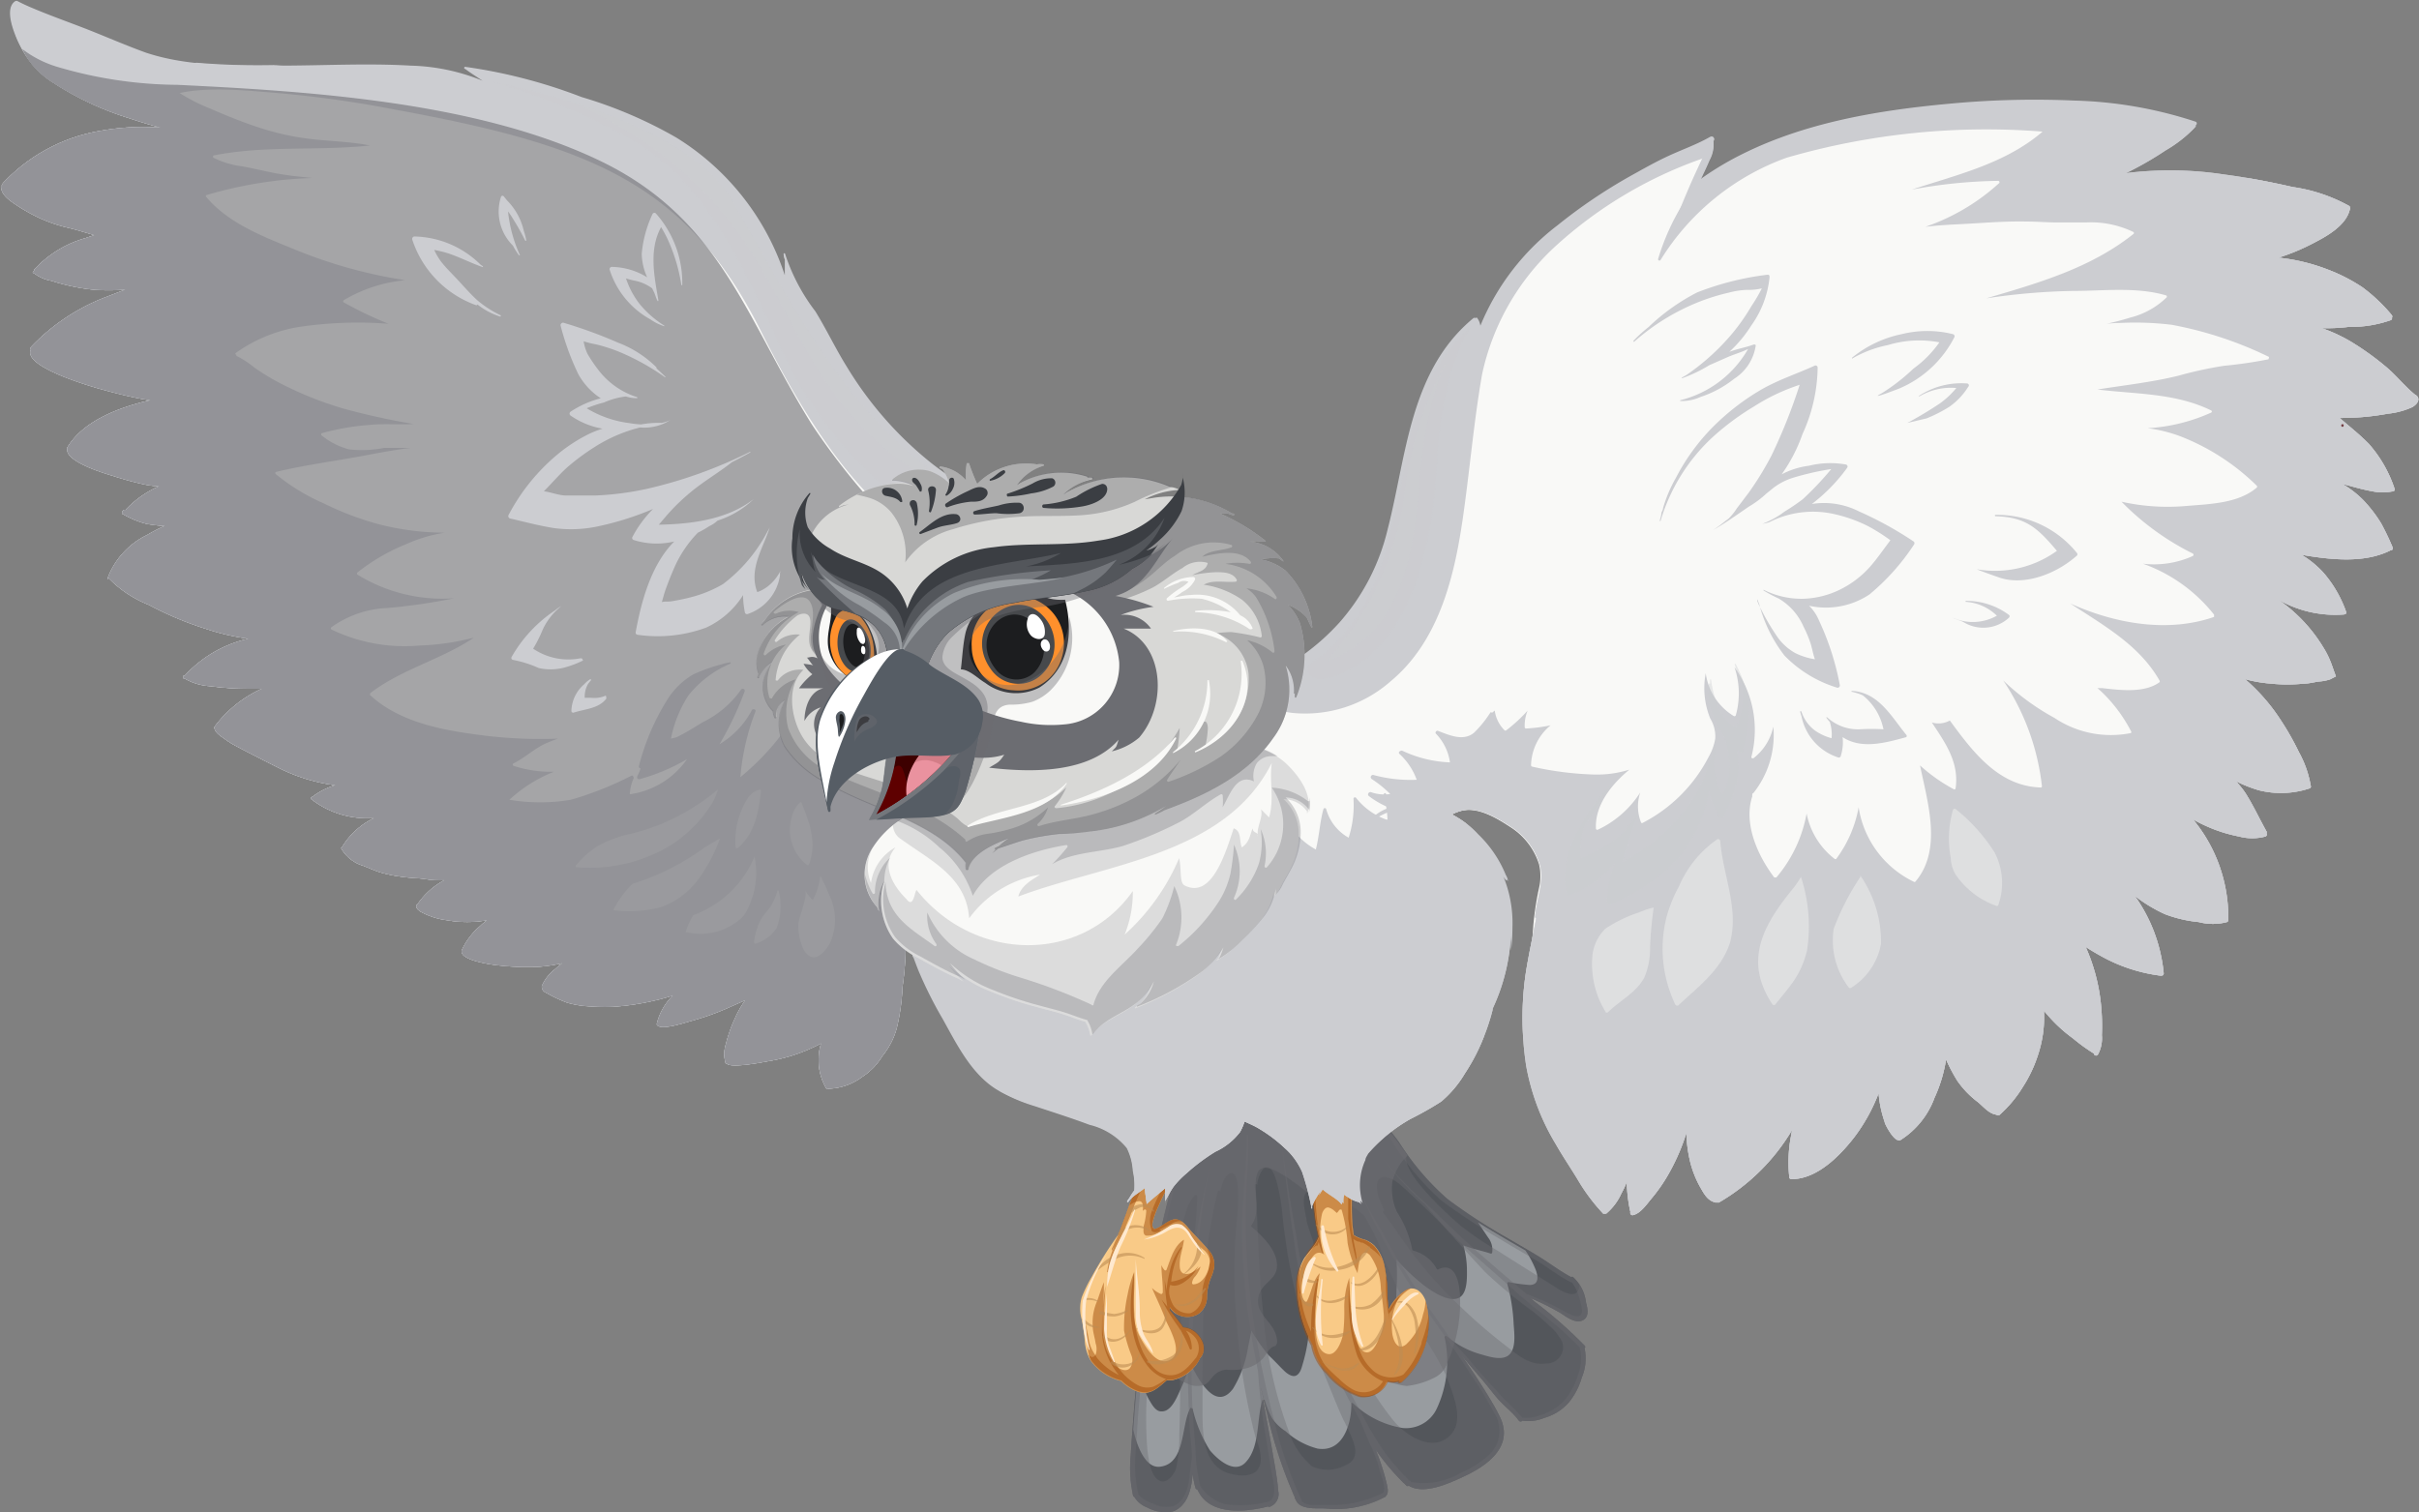 <svg xmlns="http://www.w3.org/2000/svg" viewBox="0 0 159.94 100"><rect x="0" y="0" width="159.94" height="100" fill="#808080" stroke="none"/><defs><style>.cls-1{isolation:isolate;}.cls-2{fill:#53565b;}.cls-3{fill:#989ca0;}.cls-16,.cls-17,.cls-23,.cls-4,.cls-5{fill:#6c6d72;}.cls-15,.cls-19,.cls-30,.cls-35,.cls-4{opacity:0.4;}.cls-13,.cls-16,.cls-17,.cls-18,.cls-19,.cls-24,.cls-35,.cls-4,.cls-5,.cls-7,.cls-8{mix-blend-mode:multiply;}.cls-5,.cls-8{opacity:0.6;}.cls-6{fill:#f9ca87;}.cls-7{fill:#a14d0b;}.cls-20,.cls-7{opacity:0.5;}.cls-9{fill:#bc8c53;}.cls-10{fill:#ffe9cf;}.cls-11,.cls-13,.cls-19,.cls-20,.cls-21{fill:#cccdd1;}.cls-12{fill:#f9f9f7;}.cls-14{fill:#743e43;}.cls-16{opacity:0.2;}.cls-17{opacity:0.3;}.cls-20,.cls-21,.cls-36,.cls-38,.cls-39{mix-blend-mode:screen;}.cls-21{opacity:0.7;}.cls-22{fill:#d8d8d6;}.cls-24{fill:#1c1d1f;}.cls-25{fill:#ff902c;}.cls-26{fill:#47494c;}.cls-27,.cls-39{fill:#fff;}.cls-28{fill:#3b3e43;}.cls-29,.cls-36{fill:#74777c;}.cls-30,.cls-37,.cls-38{fill:#565d65;}.cls-31{fill:#43000b;}.cls-32{fill:#5e0000;}.cls-33{fill:#3d0000;}.cls-34{fill:#ea929f;}.cls-35{fill:#b15d65;}</style></defs><title>Ресурс 6</title><g class="cls-1"><g id="Слой_2" data-name="Слой 2"><g id="Layer_1" data-name="Layer 1"><path class="cls-2" d="M104.78,89a29,29,0,0,0-3.28-2.89l-.3-.26a17.32,17.32,0,0,1,2,1c.4.27,1,.71,1.46.46s.29-.83.2-1.19a2.65,2.65,0,0,0-.85-1.66.09.09,0,0,0-.12,0c-.7-.37-1.33-.85-2-1.27s-1.45-.86-2.18-1.29a36.92,36.92,0,0,1-4-2.6,17.26,17.26,0,0,1-3.19-3.73c-.5-.7-1.08-1.34-1.58-2-.2-.26-.38-.54-.56-.82-.25-.56-.49-1.13-.72-1.69a7.05,7.05,0,0,1-.32-1.28c-.09-.49,0-1-.1-1.49a5,5,0,0,0-.39-1.06c-.15-.36-.24-.73-.38-1.09a1.5,1.5,0,0,0-1.36-1,8.38,8.38,0,0,0-3.86,1,5.44,5.44,0,0,0-1.58.93,2.42,2.42,0,0,0-.55.73c-.12.27-.18.55-.27.82a.06.06,0,0,0-.06,0c-.57,1.37-1,2.79-1.53,4.19-.4,1.12-.81,2.25-1.12,3.4A68.89,68.89,0,0,0,75.7,87.14c-.34,2.06-.57,4.13-.73,6.21-.08,1-.15,1.93-.21,2.9a8.53,8.53,0,0,0,.15,2.62A.14.14,0,0,0,75,99a1.7,1.7,0,0,0,.84.69,2.6,2.6,0,0,0,1.63.29c1-.28,1.33-1.48,1.38-2.52a7.45,7.45,0,0,0,.19.94.13.13,0,0,0,.13.1c.73,1.71,3.07,1.54,4.67,1.13a.15.15,0,0,0,.16,0,.89.89,0,0,0,.52-1c-.07-.85-.23-1.71-.38-2.56-.24-1.42-.52-2.83-.76-4.24.13.57.26,1.13.41,1.7A30.47,30.47,0,0,0,85.6,99a.11.11,0,0,0,0,.05l.12.23h0l0,0a.08.08,0,0,0,0,0c.31.57,1.36.46,1.89.48A6.89,6.89,0,0,0,91.57,99a.09.09,0,0,0,.06-.06h0c.2-.19.12-.52.07-.76a14.78,14.78,0,0,0-.43-1.48c-.1-.29-.21-.58-.33-.86a1.07,1.07,0,0,0,.15.22A15,15,0,0,0,93,98.26a.14.14,0,0,0,.15,0h0c1,.61,2.66-.16,3.61-.6,1.71-.79,3.35-2.07,2.39-4-.12-.24-.23-.46-.36-.68-.45-.77-.92-1.52-1.42-2.27l-.68-1c.46.53.91,1.07,1.37,1.61s.78,1,1.18,1.41.85.76,1.18,1.22a.15.15,0,0,0,.24,0,2.69,2.69,0,0,0,1.45-.18,3.4,3.4,0,0,0,1.6-1,4.56,4.56,0,0,0,.87-1.66,3.24,3.24,0,0,0,.19-1.94A.12.12,0,0,0,104.78,89Z"/><path class="cls-3" d="M85,94.65a5,5,0,0,0,2.11,1.15c1.71.28,2.26-1.68,2.24-3a.09.09,0,0,1,0,0,.09.09,0,0,1,.11,0h0a6.18,6.18,0,0,0,3.28,1.64A2.25,2.25,0,0,0,95,93.15a7.41,7.41,0,0,0,.52-4.69.09.09,0,0,1,.15-.09,5.75,5.75,0,0,0,2.26,1.2c.52.15,1.44.46,1.88,0s.31-1.41.27-2a12.08,12.08,0,0,0-.42-2.67s0-.12.09-.11a10.65,10.65,0,0,0,1.38.19c.63,0,.58-.54.41-1a6.82,6.82,0,0,0-.68-1.28l-1.21-.7c-.64-.38-1.29-.76-1.93-1.16l.67,1a1.32,1.32,0,0,1,.27,1,.08.08,0,0,1-.11.06c-.58-.19-1.21-.31-1.79-.54a6.49,6.49,0,0,1,.23,1.5c0,.54.08,1.75-.6,2s-1.77-.49-2.3-.9a14.66,14.66,0,0,1-1.76-1.67,15.9,15.9,0,0,1,0,2.07,5.73,5.73,0,0,1-.83,3,1.85,1.85,0,0,1-2.45.35A7.07,7.07,0,0,1,86.57,86a12.76,12.76,0,0,1-.1,2.69,10.63,10.63,0,0,1-.35,1.56c-.07.25-.16.59-.42.72s-.62-.14-.8-.32c-.33-.32-.64-.67-1-1A11.51,11.51,0,0,1,82.74,88c-.07.37-.14.73-.22,1.1a7.53,7.53,0,0,1-1,2.75c-1.09,1.44-2.16-.35-2.82-1.7A13.57,13.57,0,0,1,78,92c-.21.47-.59,1.4-1.24,1.34-.31,0-.55-.37-.69-.61a4.77,4.77,0,0,1-.59-1.46,6.72,6.72,0,0,1-.16-1c-.12,1-.22,2-.3,3.08l-.09,1.19a7,7,0,0,0,.29,1c.23.6.69,1.55,1.47,1.46,1.71-.19,1.39-2.72,2-3.85,0-.08.14,0,.16,0A8.91,8.91,0,0,0,80,95.92c.49.58,1.57,1.56,2.32.83,1-1,.75-2.83,1.14-4.13a.07.07,0,0,1,.06-.06c-.05-.26-.1-.52-.14-.77l.18.77a.07.07,0,0,1,.07.06,6.41,6.41,0,0,0,.47,1.16A3,3,0,0,0,85,94.65Z"/><path class="cls-4" d="M104.78,89a29,29,0,0,0-3.28-2.89l-.3-.26a17.32,17.32,0,0,1,2,1c.4.27,1,.71,1.46.46s.29-.83.2-1.19a4.07,4.07,0,0,0-.44-1.22.86.86,0,0,1-.11.5c-.33.53-1.41-.24-1.69-.42-1.2-.75-2.4-1.5-3.59-2.26a21.26,21.26,0,0,1-2.39-1.61c-.54-.44-4.23-3.7-3.59-4.75l-.56-.78c-.5-.7-1.08-1.34-1.58-2-.2-.26-.38-.54-.56-.82-.25-.56-.49-1.13-.72-1.69a7.05,7.05,0,0,1-.32-1.28c-.09-.49,0-1-.1-1.49a5,5,0,0,0-.39-1.06c-.15-.36-.24-.73-.38-1.09a1.5,1.5,0,0,0-1.36-1,8.38,8.38,0,0,0-3.86,1,5.44,5.44,0,0,0-1.58.93,2.42,2.42,0,0,0-.55.73c-.12.27-.18.55-.27.82a.06.06,0,0,0-.06,0c-.57,1.37-1,2.79-1.53,4.19-.4,1.12-.81,2.25-1.12,3.4A68.89,68.89,0,0,0,75.7,87.14c-.34,2.06-.57,4.13-.73,6.21-.08,1-.15,1.93-.21,2.9a8.53,8.53,0,0,0,.15,2.62A.14.14,0,0,0,75,99a1.7,1.7,0,0,0,.84.69,2.6,2.6,0,0,0,1.63.29c1-.28,1.33-1.48,1.38-2.52a7.45,7.45,0,0,0,.19.94.13.13,0,0,0,.13.1c.73,1.71,3.07,1.54,4.67,1.13a.15.15,0,0,0,.16,0,.89.89,0,0,0,.52-1c-.07-.85-.23-1.71-.38-2.56-.24-1.42-.52-2.83-.76-4.24.13.57.26,1.13.41,1.7A30.47,30.47,0,0,0,85.6,99a.11.11,0,0,0,0,.05l.12.23h0l0,0a.08.08,0,0,0,0,0c.31.57,1.36.46,1.89.48A6.89,6.89,0,0,0,91.57,99a.09.09,0,0,0,.06-.06h0c.2-.19.12-.52.07-.76a14.78,14.78,0,0,0-.43-1.48c-.1-.29-.21-.58-.33-.86a1.07,1.07,0,0,0,.15.22A15,15,0,0,0,93,98.26a.14.14,0,0,0,.15,0h0c1,.61,2.66-.16,3.61-.6,1.71-.79,3.35-2.07,2.39-4-.12-.24-.23-.46-.36-.68-.45-.77-.92-1.52-1.42-2.27l-.68-1c.46.53.91,1.07,1.37,1.61s.78,1,1.18,1.41.85.76,1.18,1.22a.15.15,0,0,0,.24,0,2.69,2.69,0,0,0,1.45-.18,3.4,3.4,0,0,0,1.6-1,4.56,4.56,0,0,0,.87-1.66,3.24,3.24,0,0,0,.19-1.94A.12.12,0,0,0,104.78,89Zm-26.35-4.4a31.44,31.44,0,0,0-.4,6c0,1.42,0,2.84-.06,4.25a9.27,9.27,0,0,1-.22,2.29c-.14.41-.67,1.11-1.19.72s-.61-1.36-.7-2a27.27,27.27,0,0,1,.53-7.8,39.34,39.34,0,0,1,2-7.81l0-.05A2.93,2.93,0,0,1,79,79.05a.1.1,0,0,1,.16.07A25.12,25.12,0,0,1,78.43,84.58Zm4.76,12.55c-.41.58-1.37.46-2,.27-1.58-.53-1.68-2.49-1.68-3.9,0-2.24,0-4.49.06-6.73a34,34,0,0,1,.94-8c0-.08.13-.07.17,0,.1-.41.25-1,.6-1.17.85-.48.54,2.8.51,3a35.09,35.09,0,0,0,0,7A39.82,39.82,0,0,0,83,95C83.2,95.54,83.59,96.57,83.19,97.13ZM89,96.88a2.47,2.47,0,0,1-2.24.1,5.1,5.1,0,0,1-1.59-2.44,28.6,28.6,0,0,1-1.65-7.72c-.15-1.41-.26-2.83-.32-4.26s-.08-2.78-.25-4.16c0-.12.17-.12.18,0a.37.37,0,0,1,0,.11.69.69,0,0,0,0-.13,1.94,1.94,0,0,1,.43-1.12c.81-.63,1.15,2.46,1.2,2.74a40.42,40.42,0,0,0,1.08,6.28c.59,1.94,1.4,3.81,2.16,5.68.27.65.52,1.3.82,1.93a13.08,13.08,0,0,1,.56,1.2C89.68,95.78,89.8,96.53,89,96.88Zm7-2.09c-1.14,1.38-3,.19-3.84-.81A19.68,19.68,0,0,1,89,88.42c-.83-2-1.48-4.11-2.16-6.19a1.12,1.12,0,0,1,0-.13,12.57,12.57,0,0,1-.45-1.35l0-.11v0c-.06-.24-.1-.47-.14-.71s-.15-1,.26-1.16,1.32.28,1.78.48a5,5,0,0,1,1.92,1.17,12.31,12.31,0,0,1,1.31,2.88c.58,1.25,1.15,2.52,1.83,3.73.76,1.37,1.67,2.64,2.32,4.07C96,92.05,96.81,93.79,96,94.79Zm6.24-4.62c-1.1.16-1.87-.55-2.69-1.18a35.81,35.81,0,0,1-3-2.59,27.22,27.22,0,0,1-2.77-3c-.81-1-1.54-2.15-2.33-3.21,0-.07,0-.13.09-.12a7,7,0,0,1-.4-.94c-.12-.35-.27-1.3.37-1.29s1.2.64,1.62,1c.79.76,1.6,1.49,2.35,2.3.91,1,1.78,2,2.73,3a30,30,0,0,0,2.88,2.4,14.32,14.32,0,0,1,1.33,1.12,3.52,3.52,0,0,1,.87,1.09A1.08,1.08,0,0,1,102.22,90.17Z"/><path class="cls-4" d="M104.78,89a29,29,0,0,0-3.28-2.89l-.3-.26a17.32,17.32,0,0,1,2,1c.4.27,1,.71,1.46.46s.29-.83.2-1.19a2.65,2.65,0,0,0-.85-1.66.09.09,0,0,0-.12,0c-.7-.37-1.33-.85-2-1.27s-1.45-.86-2.18-1.29a36.92,36.92,0,0,1-4-2.6,17.26,17.26,0,0,1-3.19-3.73c-.5-.7-1.08-1.34-1.58-2-.2-.26-.38-.54-.56-.82-.25-.56-.49-1.13-.72-1.69a7.05,7.05,0,0,1-.32-1.28c-.09-.49,0-1-.1-1.49a5,5,0,0,0-.39-1.06c-.15-.36-.24-.73-.38-1.09a1.5,1.5,0,0,0-1.36-1,8.38,8.38,0,0,0-3.86,1,5.44,5.44,0,0,0-1.58.93,2.42,2.42,0,0,0-.55.73c-.12.27-.18.55-.27.82a.06.06,0,0,0-.06,0c-.57,1.37-1,2.79-1.53,4.19-.4,1.12-.81,2.25-1.12,3.4A68.89,68.89,0,0,0,75.7,87.14c-.34,2.06-.57,4.13-.73,6.21-.08,1-.15,1.93-.21,2.9a8.53,8.53,0,0,0,.15,2.62A.14.14,0,0,0,75,99a1.7,1.7,0,0,0,.84.69,2.6,2.6,0,0,0,1.63.29c1-.28,1.33-1.48,1.38-2.52a7.45,7.45,0,0,0,.19.94.13.13,0,0,0,.13.1c.73,1.71,3.07,1.54,4.67,1.13a.15.15,0,0,0,.16,0,.89.89,0,0,0,.52-1c-.07-.85-.23-1.71-.38-2.56-.24-1.42-.52-2.83-.76-4.24.13.57.26,1.13.41,1.7A30.47,30.47,0,0,0,85.6,99a.11.11,0,0,0,0,.05l.12.23h0l0,0a.08.08,0,0,0,0,0c.31.57,1.36.46,1.89.48A6.89,6.89,0,0,0,91.57,99a.09.09,0,0,0,.06-.06h0c.2-.19.12-.52.07-.76a14.78,14.78,0,0,0-.43-1.48c-.1-.29-.21-.58-.33-.86a1.07,1.07,0,0,0,.15.22A15,15,0,0,0,93,98.26a.14.14,0,0,0,.15,0h0c1,.61,2.66-.16,3.61-.6,1.71-.79,3.35-2.07,2.39-4-.12-.24-.23-.46-.36-.68-.45-.77-.92-1.52-1.42-2.27l-.68-1c.46.53.91,1.07,1.37,1.61s.78,1,1.18,1.41.85.76,1.18,1.22a.15.15,0,0,0,.24,0,2.69,2.69,0,0,0,1.45-.18,3.4,3.4,0,0,0,1.6-1,4.56,4.56,0,0,0,.87-1.66,3.24,3.24,0,0,0,.19-1.94A.12.12,0,0,0,104.78,89Zm-.5,2.08a4.27,4.27,0,0,1-.85,1.53,3.43,3.43,0,0,1-1.66,1,3,3,0,0,1-.88.16.82.82,0,0,0-.22,0,16.42,16.42,0,0,0-1.17-1.19l-1.26-1.39c-.74-.8-1.41-1.7-2.2-2.46l-1.72-2.46c-1-1.51-2-3.08-2.87-4.68-.47-.84-1-1.66-1.37-2.52S89.36,77.5,89,76.75c0,0-.08,0-.06,0,.77,1.64,1.5,3.3,2.35,4.91a49.83,49.83,0,0,0,2.93,4.84c1.06,1.53,2.15,3,3.16,4.61a20.66,20.66,0,0,1,1.42,2.35,2.16,2.16,0,0,1-.35,2.76,6.6,6.6,0,0,1-1.86,1.18,4.79,4.79,0,0,1-3.28.61h0a.15.15,0,0,0-.16-.09,2,2,0,0,0-.32-.36c-.2-.21-.39-.43-.59-.65s-.57-.7-.83-1.07A21.16,21.16,0,0,1,90,93.42a58.56,58.56,0,0,1-2.71-5.51,28.26,28.26,0,0,1-1.56-6.06c-.37-2.12-.73-4.26-1-6.4,0,0,0,0,0,0,.22,2.21.49,4.4.83,6.59A27.17,27.17,0,0,0,87,88a57,57,0,0,0,2.66,5.44l.31.59c0,.11.09.22.13.32.18.45.34.88.56,1.31a9.56,9.56,0,0,1,.56,1.58c.09.31.45,1.17.23,1.48h0a7.21,7.21,0,0,1-3.11.8c-.47,0-.93,0-1.39,0a1.29,1.29,0,0,1-.89-.23.11.11,0,0,0,0-.08,28.26,28.26,0,0,1-1.86-5.45,62.57,62.57,0,0,1-1.29-6.23,47.59,47.59,0,0,1-.54-6.19c0-1.11,0-2.21.07-3.31a23.43,23.43,0,0,0,.08-3,0,0,0,1,0-.08,0c0,2.13-.33,4.23-.33,6.35a44.44,44.44,0,0,0,.51,6.2c.16,1,.34,2.06.56,3.09A36.53,36.53,0,0,0,83.69,95c.11.74.24,1.48.36,2.23.07.5.47,1.78-.14,2.06a7.31,7.31,0,0,1-2.87.19,2.77,2.77,0,0,1-1.69-1.23h0a10.78,10.78,0,0,1-.3-2.26c-.06-.88-.14-1.76-.19-2.64-.1-1.85-.1-3.69,0-5.54s.21-3.59.37-5.38A34.09,34.09,0,0,1,80,77.23s0,0,0,0a44.35,44.35,0,0,0-1.39,10.46c-.09,1.9-.09,3.81,0,5.71,0,.89.13,1.77.19,2.65l0,.39s0,0,0,0c-.18,1-.07,2.58-1.16,3.14a1.88,1.88,0,0,1-1.39-.14,2.23,2.23,0,0,1-1-.61.14.14,0,0,0,0-.09A8.52,8.52,0,0,1,75.09,96c.07-1,.13-2,.21-3,.16-2,.39-4,.72-6a94.2,94.2,0,0,1,2.29-11.15c.82-2.3,1.72-4.58,2.46-6.92a10.59,10.59,0,0,1,.81-1.52,4.89,4.89,0,0,1,1.67-1,8.8,8.8,0,0,1,3.73-1c.85,0,1.13.65,1.36,1.37.11.37.28.72.42,1.08a3.7,3.7,0,0,1,.18,1.4,5.46,5.46,0,0,0,.52,2.1,0,0,0,0,0,0,0,9.59,9.59,0,0,0,.75,1.46c.13.24.27.48.41.71,0,0,0,0,0,0,.47.69,1,1.36,1.45,2a17.72,17.72,0,0,0,3.21,3.85A40.86,40.86,0,0,0,99.27,82c.75.46,1.52.89,2.28,1.34s1.51,1.06,2.33,1.47h.05a4.71,4.71,0,0,1,.29.48,4,4,0,0,1,.25.74,2.78,2.78,0,0,1,.13.65c0,.54-.5.37-.79.24s-.82-.45-1.24-.65-1.08-.49-1.63-.69c-1-.85-2-1.7-3-2.58-1.17-1-2.3-2.11-3.42-3.2a25.1,25.1,0,0,1-3-3.08s-.07,0,0,0a20.37,20.37,0,0,0,2.71,2.94C95.2,80.86,96.31,82,97.47,83S99.83,85.1,101,86.1c.58.48,1.17.94,1.75,1.43s1.12,1,1.69,1.56v0A3,3,0,0,1,104.28,91.06Z"/><path class="cls-5" d="M76.42,89.88a5.27,5.27,0,0,0,2.34,1.73,1.59,1.59,0,0,0,.78,0c.29-.08.43-.32.61-.52a1.28,1.28,0,0,1,.94-.51,3.87,3.87,0,0,0,1.27-.08,2.23,2.23,0,0,0,1.17-.69c.2-.23.38-.68.71-.77s.18-.64.07-.91c-.33-.81-1.23-1.26-1.12-2.23s1-1.14,1.21-1.91c.24-1.13-.88-2.2-1.65-2.86a.09.09,0,0,1,0-.11c.61-.84.16-2.15.3-3.1.18-1.24,1.29-.52,2-.09A18.39,18.39,0,0,1,87,79.34a2.59,2.59,0,0,1,1.07,1.72,12.34,12.34,0,0,1-.51,2.75,5.76,5.76,0,0,0,.21,3,7.73,7.73,0,0,0,1.81,3A5.33,5.33,0,0,0,93,91.66a5.25,5.25,0,0,0,1.88-.57,1.65,1.65,0,0,0,.83-1,9.74,9.74,0,0,0,.83-4.06c0-.81-.15-2.65-1.41-2.1a.09.09,0,0,1-.13,0,2.47,2.47,0,0,0-1.56-1.22.1.1,0,0,1-.07-.09,7.05,7.05,0,0,0-1-2.46,3.69,3.69,0,0,1-.31-2,3.42,3.42,0,0,1,1-1.73c-.19-.28-.39-.55-.59-.82-.5-.7-1.08-1.34-1.58-2-.2-.26-.38-.54-.56-.82-.25-.56-.49-1.13-.72-1.69a7.05,7.05,0,0,1-.32-1.28c-.09-.49,0-1-.1-1.49a5,5,0,0,0-.39-1.06c-.15-.36-.24-.73-.38-1.09a1.5,1.5,0,0,0-1.36-1,8.38,8.38,0,0,0-3.86,1,5.44,5.44,0,0,0-1.58.93,2.42,2.42,0,0,0-.55.73c-.12.27-.18.55-.27.82a.06.06,0,0,0-.06,0c-.57,1.37-1,2.79-1.53,4.19-.4,1.12-.81,2.25-1.12,3.4A68.89,68.89,0,0,0,75.7,87.14c-.09.53-.17,1-.24,1.58C75.77,89.12,76.08,89.51,76.42,89.88Z"/><path class="cls-6" d="M79.92,82.69c-.43-.52-.94-1-1.36-1.49-.24-.31-.59-.64-1-.54s-.79.53-1.23.62c-.13-.07-.17-.22-.11-.48a5.38,5.38,0,0,1,.36-1,26.39,26.39,0,0,1,1.3-2.54v0h0a.1.1,0,0,0,0-.09c0-.57-.61-.74-1.08-.65a1.93,1.93,0,0,0-.48.2.13.13,0,0,0-.21,0,18.49,18.49,0,0,0-1.66,3.58c-.17.45-.33.9-.5,1.34a26.15,26.15,0,0,0-1.76,2.79,9.13,9.13,0,0,0-.67,1.37,2.68,2.68,0,0,0,0,1.46,12.47,12.47,0,0,1,.21,1.51A3.08,3.08,0,0,0,72.12,90a3.54,3.54,0,0,0,2,1.33,3,3,0,0,0,1.11.71c.82.28,1.34-.27,1.92-.76a2,2,0,0,0,.35,0,2.67,2.67,0,0,0,1.85-1.47c.66-.73-.21-2-1.13-2l-.15-.22c-.23-.31-.48-.62-.73-.92,0-.11,0-.22-.08-.33A1.39,1.39,0,0,0,78,87h0L78,87a1.4,1.4,0,0,0,1.25-.12,1.35,1.35,0,0,0,.55-1.16,3.78,3.78,0,0,1,.27-1.24,2.77,2.77,0,0,0,.22-.76A1.43,1.43,0,0,0,79.92,82.69Z"/><path class="cls-7" d="M79.92,82.69c-.43-.52-.94-1-1.36-1.49-.24-.31-.59-.64-1-.54s-.79.53-1.23.62c-.13-.07-.17-.22-.11-.48a5.38,5.38,0,0,1,.36-1,26.39,26.39,0,0,1,1.3-2.54v0h0a.1.1,0,0,0,0-.09c0-.57-.61-.74-1.08-.65a1.93,1.93,0,0,0-.48.2.13.13,0,0,0-.21,0,15.13,15.13,0,0,0-1.43,3,1.08,1.08,0,0,1,.65-.28c.26,0,.26.37.23.64l.08-.07a.09.09,0,0,1,.15.06,4.59,4.59,0,0,1-.17,1c0,.19-.1.61.19.65a1.67,1.67,0,0,0,1-.31c.29-.17.7-.47,1.06-.38a1.41,1.41,0,0,1,.74.58,7.91,7.91,0,0,0,.91,1,1.11,1.11,0,0,1,.48.83c-.05.6-.41,1.47-1.1,1.5-.06,0-.09-.06-.08-.12a.74.74,0,0,1,.21-.41,2,2,0,0,0,.35-.65c-.32.29-.76.6-1.14.46C78,84.1,78,83.8,78,83.6c0-.55.23-1.07.28-1.61-.67.4-.89,1.31-1.16,2A.09.09,0,0,1,77,84a1,1,0,0,1-.21-.34c0,.61.11,1.22.09,1.83,0,0-.06.11-.11.09a1.82,1.82,0,0,1-.61-.41c.32.74.68,1.46.95,2.22.1.2.2.4.29.6.2.47.68,1.55,0,1.92-.88.52-1.66-.82-2-1.44-.77-1.37-.29-2.86-.42-4.33a8.34,8.34,0,0,0-.43,1.5A10.09,10.09,0,0,0,74.32,88a10.05,10.05,0,0,0,.48,1.62.87.87,0,0,1-.11.88c-.25.24-.68.05-.88-.16a3.13,3.13,0,0,1-.71-1.25c-.43-1.4-.06-2.86-.12-4.29-.15.4-.29.81-.43,1.22a3.51,3.51,0,0,0-.3,1.69c0,.38.14.75.19,1.13a1.13,1.13,0,0,1,0,.75c-.15.24-.32.17-.46,0a2.48,2.48,0,0,0,.17.37,3.54,3.54,0,0,0,2,1.33,3,3,0,0,0,1.11.71c.82.28,1.34-.27,1.92-.76a2,2,0,0,0,.35,0,2.67,2.67,0,0,0,1.85-1.47c.66-.73-.21-2-1.13-2l-.15-.22c-.23-.31-.48-.62-.73-.92,0-.11,0-.22-.08-.33A1.39,1.39,0,0,0,78,87h0L78,87a1.4,1.4,0,0,0,1.25-.12,1.35,1.35,0,0,0,.55-1.16,3.78,3.78,0,0,1,.27-1.24,2.77,2.77,0,0,0,.22-.76A1.43,1.43,0,0,0,79.92,82.69Z"/><path class="cls-7" d="M79.92,82.69l-.12-.13a3,3,0,0,1,.16.37,1.28,1.28,0,0,1,0,.72,1.92,1.92,0,0,1-.19.7,3.56,3.56,0,0,0-.29,1.24,1.21,1.21,0,0,1-.78,1.26,1.23,1.23,0,0,1-1.12-.52,2.25,2.25,0,0,1-.28-.8c0-.19,0-.37.08-.56.33.17.76-.06,1-.24a2.71,2.71,0,0,0,.86-1s0,0,0,0a2.93,2.93,0,0,1-.8.69,2.78,2.78,0,0,1-1,.34,5.5,5.5,0,0,1,.71-2.27,0,0,0,0,0-.07,0,3.79,3.79,0,0,0-.74,1.6,8,8,0,0,0-.22,1.33c0-.25-.07-.51-.11-.77,0,0,0,0,0,0a13.26,13.26,0,0,0,.17,1.76l-.38-.47s0,0,0,0a12.34,12.34,0,0,0,.93,1.56,7.39,7.39,0,0,1,.93,1.7c0,.06.13.07.14,0A1.92,1.92,0,0,0,78.41,88a1.5,1.5,0,0,1,.68.55,1.18,1.18,0,0,1,0,1.23s0,0,0,0c-.49.59-1,1.26-1.86,1.16s-1.3-.86-1.63-1.46A6.3,6.3,0,0,1,75,86.89a21.65,21.65,0,0,1,0-2.79s0,0,0,0c-.37,2-.45,4.38.78,6.1a2.6,2.6,0,0,0,1.31,1,4.28,4.28,0,0,1-.82.5,1.34,1.34,0,0,1-1.07-.11,3.74,3.74,0,0,1-1.5-1.55c-.9-1.48-.68-3.37-.61-5,0,0,0,0,0,0a18.67,18.67,0,0,0-.23,3.16,4.78,4.78,0,0,0,.82,2.34,3.79,3.79,0,0,0,.3.4,4.18,4.18,0,0,1-1.45-1.14l-.09-.16a2.41,2.41,0,0,1-.47-1.19c-.13-.62-.26-1.24-.38-1.86a5,5,0,0,0,.09.63,12.47,12.47,0,0,1,.21,1.51A3.08,3.08,0,0,0,72.12,90a3.54,3.54,0,0,0,2,1.33,3,3,0,0,0,1.11.71c.82.28,1.34-.27,1.92-.76a2,2,0,0,0,.35,0,2.67,2.67,0,0,0,1.85-1.47c.66-.73-.21-2-1.13-2l-.15-.22c-.23-.31-.48-.62-.73-.92,0-.11,0-.22-.08-.33A1.39,1.39,0,0,0,78,87h0L78,87a1.4,1.4,0,0,0,1.25-.12,1.35,1.35,0,0,0,.55-1.16,3.78,3.78,0,0,1,.27-1.24,2.77,2.77,0,0,0,.22-.76A1.43,1.43,0,0,0,79.92,82.69Z"/><path class="cls-7" d="M77.55,80.66c-.45.1-.79.53-1.23.62-.13-.07-.17-.22-.11-.48a5.38,5.38,0,0,1,.36-1,26.39,26.39,0,0,1,1.3-2.54v0h0a.1.1,0,0,0,0-.09c0-.57-.61-.74-1.08-.65a1.93,1.93,0,0,0-.48.2.13.13,0,0,0-.21,0,18.49,18.49,0,0,0-1.66,3.58c-.17.45-.33.9-.5,1.34v0a4.16,4.16,0,0,1-.22.48,3.82,3.82,0,0,1-.21.46.58.58,0,0,0,0,.14l.17-.3a5.62,5.62,0,0,0-.48,1.69s.06.06.06,0a7.24,7.24,0,0,1,.71-1.93c.27-.59.51-1.2.77-1.8a23.78,23.78,0,0,1,1.65-3.5s0,0,0,0a2.5,2.5,0,0,1,.53-.13,1.08,1.08,0,0,1,.47,0c.18.07.21.21.26.37a10.87,10.87,0,0,0-1,1.87,8.94,8.94,0,0,0-.52,1.19,1.69,1.69,0,0,0,0,1.13s0,.07,0,.08h0c.11.12.3.15.6,0,0,0,0-.06,0-.06h-.13c.28-.09.55-.28.81-.37a1.08,1.08,0,0,1,.38-.17.81.81,0,0,1,.38,0A.73.73,0,0,0,77.55,80.66Z"/><path class="cls-6" d="M94.25,86c-.2-.53-.68-1-1.27-.69a3.1,3.1,0,0,0-1.18,1.32c0-.32-.07-.64-.07-1a10.12,10.12,0,0,0-.19-1.9,2.83,2.83,0,0,0-.67-1.35,1.91,1.91,0,0,0-.62-.39,2.42,2.42,0,0,1-.74-.31c-.05-.32-.09-.63-.11-1-.05-.93,0-1.87,0-2.8a.16.16,0,0,0,0-.1s0,0,0,0a0,0,0,0,0,0,0c-.34-.93-2.08-1.28-2.55-.34a.15.15,0,0,0,0,.06.17.17,0,0,1,0,.07l0,0v0a8.9,8.9,0,0,0,.07,2.47,12.38,12.38,0,0,0,.28,1.74c-.21.6-.71,1-1,1.49a3.51,3.51,0,0,0-.42,1.82,8.19,8.19,0,0,0,1,3.83,3.4,3.4,0,0,0,1,1.86,4.69,4.69,0,0,0,2.18,1.53,1.64,1.64,0,0,0,1.8-1,1.33,1.33,0,0,0,.74,0c0,.07.1.13.17.07A5.26,5.26,0,0,0,94.25,86Z"/><path class="cls-7" d="M94.25,86l0,0a3.12,3.12,0,0,1-.16.92,3.84,3.84,0,0,1-1.13,2c-.63.48-.9-.44-.92-.89a3.86,3.86,0,0,1,.54-2.36,3.44,3.44,0,0,0-.76,1c0-.32-.07-.64-.07-1a10.12,10.12,0,0,0-.19-1.9,2.83,2.83,0,0,0-.67-1.35,1.91,1.91,0,0,0-.62-.39,2.42,2.42,0,0,1-.74-.31c-.05-.32-.09-.63-.11-1-.05-.93,0-1.87,0-2.8a.16.16,0,0,0,0-.1s0,0,0,0a0,0,0,0,0,0,0c-.34-.93-2.08-1.28-2.55-.34a.15.15,0,0,0,0,.06.17.17,0,0,1,0,.07l0,0v0a8.9,8.9,0,0,0,.07,2.47,12.38,12.38,0,0,0,.28,1.74c-.21.6-.71,1-1,1.49a3.51,3.51,0,0,0-.42,1.82,8.19,8.19,0,0,0,1,3.83,3.4,3.4,0,0,0,1,1.86,4.69,4.69,0,0,0,2.18,1.53,1.64,1.64,0,0,0,1.8-1,1.33,1.33,0,0,0,.74,0c0,.07.1.13.17.07A5.26,5.26,0,0,0,94.25,86Zm-3.09,2.54c-.24.61-.63,1.19-1.13.74a3,3,0,0,1-.6-1.73,16.55,16.55,0,0,1-.22-2.81.1.1,0,0,1,0-.08v-.15a6,6,0,0,0-.33,1.93,12.66,12.66,0,0,1-.07,1.74c-.07.42-.41,1.47-1,1.37-.8-.12-.83-1.46-.83-2.06a15.14,15.14,0,0,1,.28-3.29c-.47.49-.54,1.26-.85,1.86a.09.09,0,0,1-.15,0c-.48-.68-.07-1.81.26-2.47.12-.24.34-.74.68-.74a.47.47,0,0,1,.36.14,4.9,4.9,0,0,1-.14-2.75c.06-.17.21-.43.43-.38a.92.92,0,0,1,.31.16l.23.2a1,1,0,0,0,.16-.2s.13-.07.16,0a10.6,10.6,0,0,1,.39,2.18,7.54,7.54,0,0,0,.66,2c.06-.62.23-1.83.83-1.17a4,4,0,0,1,.71,2.2c.06.52.14,1,.18,1.56A3,3,0,0,1,91.16,88.52Z"/><path class="cls-7" d="M87,82.39a.09.09,0,0,1,.1,0,1.34,1.34,0,0,0,.09-.26c.07.25.14.49.23.74,0,0,.07,0,.06,0A18,18,0,0,1,87,77.51h0c.53-.7,1.81-.29,2.14.43h0c0,.88,0,1.77,0,2.65a22,22,0,0,0,.57,2.89s0,0,0,0c0-.52-.14-1-.23-1.54a1.54,1.54,0,0,0,.31.17s.06,0,.09,0l.11.07.09,0a1.71,1.71,0,0,1,.53.36,3.4,3.4,0,0,1,.47.38,1.56,1.56,0,0,1,.23.28,2.33,2.33,0,0,0-.51-.85,1.91,1.91,0,0,0-.62-.39,2.42,2.42,0,0,1-.74-.31c-.05-.32-.09-.63-.11-1-.05-.93,0-1.87,0-2.8a.16.16,0,0,0,0-.1s0,0,0,0a0,0,0,0,0,0,0c-.34-.93-2.08-1.28-2.55-.34a.15.15,0,0,0,0,.06.17.17,0,0,1,0,.07l0,0v0a8.9,8.9,0,0,0,.07,2.47,12.38,12.38,0,0,0,.28,1.74,3,3,0,0,1-.57.89,0,0,0,0,0,0,0,2.19,2.19,0,0,0-.3.59A2.63,2.63,0,0,1,87,82.39Z"/><path class="cls-7" d="M94.46,86.9a4.85,4.85,0,0,1-.09.57A8.06,8.06,0,0,1,94,88.73c0,.16-.09.32-.15.48a5.51,5.51,0,0,1-1.07,1.7,1.81,1.81,0,0,1-2.11-.38A3.16,3.16,0,0,1,89.81,89a15.47,15.47,0,0,1-.57-4.44s0,0,0,0a13,13,0,0,0,0,2.72,10.19,10.19,0,0,0,.5,2.38,3.16,3.16,0,0,0,1.7,1.69,1.49,1.49,0,0,1-2,.54,4.14,4.14,0,0,1-.91-.71,10.78,10.78,0,0,1-.91-.88,4.12,4.12,0,0,1-.7-2.63,21.18,21.18,0,0,1,.25-3.07s-.07-.06-.08,0a13.55,13.55,0,0,0-.4,3.47,7.65,7.65,0,0,1-.3-.74A6.86,6.86,0,0,1,86,85.57a4.4,4.4,0,0,1,0-2,3.63,3.63,0,0,0-.31,1.6,8.19,8.19,0,0,0,1,3.83,3.4,3.4,0,0,0,1,1.86,4.69,4.69,0,0,0,2.18,1.53,1.64,1.64,0,0,0,1.8-1,1.33,1.33,0,0,0,.74,0c0,.07.1.13.17.07A5.44,5.44,0,0,0,94.46,86.9Z"/><path class="cls-7" d="M91.83,86.89l.22-.29a3.1,3.1,0,0,1,1.23-1.4.69.69,0,0,0-.3.09,3.1,3.1,0,0,0-1.18,1.32c0-.32-.07-.64-.07-1s0-.84-.08-1.25a.09.09,0,0,1,0,0v0a10.82,10.82,0,0,0,.26,3.07C91.86,87.21,91.84,87.05,91.83,86.89Z"/><g class="cls-8"><path class="cls-9" d="M76.31,80.1c-.36-.71-1.4-.52-1.79.06,0,.07,0,.19.1.15s.4-.29.63-.39a.76.76,0,0,1,1,.21S76.32,80.13,76.31,80.1Z"/><path class="cls-9" d="M76,81.34a1.52,1.52,0,0,0-2.06.19c-.06.11.06.23.15.13a1.5,1.5,0,0,1,1.87-.26S76,81.38,76,81.34Z"/><path class="cls-9" d="M75.67,83.19a2,2,0,0,0-1.56-.28,2.51,2.51,0,0,0-1.54,1s0,.08.06.06A6,6,0,0,1,74,83.16a2.22,2.22,0,0,1,1.68.1A0,0,0,0,0,75.67,83.19Z"/><path class="cls-9" d="M72.64,86.06a1.15,1.15,0,0,0-1-.17s0,.12,0,.11a1.69,1.69,0,0,1,1,.11S72.67,86.08,72.64,86.06Z"/><path class="cls-9" d="M72.7,87.75a1.41,1.41,0,0,1-1-.52c-.06-.09-.2,0-.14.09a1.21,1.21,0,0,0,1.18.47S72.71,87.76,72.7,87.75Z"/><path class="cls-9" d="M74.53,86.64a2.6,2.6,0,0,1-.86.26,4.64,4.64,0,0,1-.84-.18.11.11,0,1,0,0,.21,2.43,2.43,0,0,0,.89.13,1.81,1.81,0,0,0,.88-.37S74.56,86.62,74.53,86.64Z"/><path class="cls-9" d="M74.73,87.94c-.4.54-1.09.89-1.66.39-.09-.09-.22.06-.12.15.62.57,1.45.1,1.81-.52C74.78,87.94,74.74,87.92,74.73,87.94Z"/><path class="cls-9" d="M75.3,89.5a.93.93,0,0,1-.81.71,1.29,1.29,0,0,1-.92-.18.1.1,0,0,0-.12.14,1.18,1.18,0,0,0,1.91-.66A0,0,0,0,0,75.3,89.5Z"/><path class="cls-9" d="M78.06,87.92s-.06,0,0,0c0,.68.06,1.23-.5,1.71a2.39,2.39,0,0,1-1.67.36c-.06,0-.08.11,0,.13a1.86,1.86,0,0,0,1.92-.4A1.75,1.75,0,0,0,78.06,87.92Z"/><path class="cls-9" d="M77,86.4s-.06,0,0,0a1.55,1.55,0,0,1-.23,1.29c-.4.48-1.27.31-1.76.1,0,0-.06,0,0,0,.5.33,1.3.62,1.81.11A1.44,1.44,0,0,0,77,86.4Z"/><path class="cls-9" d="M79.22,82.13s-.09,0-.08.05a2.4,2.4,0,0,1-1.52,2.44,0,0,0,0,0,0,0C78.42,84.35,80,83.11,79.22,82.13Z"/><path class="cls-9" d="M79.65,85.2a6,6,0,0,0-.54.59,1.58,1.58,0,0,1-1.48.45,0,0,0,0,0,0,0c.86.44,1.71-.31,2.11-1C79.76,85.22,79.69,85.16,79.65,85.2Z"/><path class="cls-9" d="M89.19,81a1.4,1.4,0,0,1-2.09,0S87,81,87,81a1.27,1.27,0,0,0,2.2,0S89.21,80.92,89.19,81Z"/><path class="cls-9" d="M90.45,82.46a3.14,3.14,0,0,1-2,1.32,2.22,2.22,0,0,1-2-.49s0,0,0,0a2.07,2.07,0,0,0,2.08.69,2.53,2.53,0,0,0,2.06-1.54S90.47,82.43,90.45,82.46Z"/><path class="cls-9" d="M89.08,85.68c-.6.29-1.53.6-2,0,0,0-.09,0-.07,0,.41.73,1.64.59,2.17,0C89.17,85.72,89.12,85.66,89.08,85.68Z"/><path class="cls-9" d="M89.29,88c-.89.29-1.76.57-2.48-.23,0,0-.09,0-.06,0a1.73,1.73,0,0,0,2.58.26S89.34,88,89.29,88Z"/><path class="cls-9" d="M89.77,90.14a1.52,1.52,0,0,1-1.26.34A7.22,7.22,0,0,1,87.27,90s-.07,0,0,0c.76.45,1.94,1.13,2.6.17C89.87,90.17,89.82,90.1,89.77,90.14Z"/><path class="cls-9" d="M87.08,84.73a1.89,1.89,0,0,1-.71-.21c-.25-.17-.2-.46-.23-.72,0,0-.07,0-.08,0,0,.33-.1.57.15.83a1,1,0,0,0,.86.19C87.12,84.81,87.13,84.74,87.08,84.73Z"/><path class="cls-9" d="M86.77,86.21a.83.83,0,0,1-.48-.15.79.79,0,0,1-.31-.52,0,0,0,0,0-.07,0c0,.41.42,1,.87.82C86.85,86.33,86.85,86.22,86.77,86.21Z"/><path class="cls-9" d="M91.08,83.9c-.35.55-1.07,1.29-1.76.89a0,0,0,0,0,0,.06c.66.59,1.63-.29,1.85-.92C91.14,83.9,91.1,83.87,91.08,83.9Z"/><path class="cls-9" d="M91.43,85.42a3,3,0,0,1-.79.84,1.67,1.67,0,0,1-1.26.1s-.07.06,0,.08a1.52,1.52,0,0,0,2.16-1A0,0,0,0,0,91.43,85.42Z"/><path class="cls-9" d="M91.57,87.22c-.34.84-.69,1.8-1.71,2a0,0,0,0,0,0,.07c1,.21,1.74-1.2,1.78-2C91.64,87.2,91.58,87.17,91.57,87.22Z"/><path class="cls-9" d="M91.92,87.08a0,0,0,1,0,0,0c.48,1.2.94,2.61.26,3.82,0,0,0,.08.07,0C93.24,90,92.57,88.08,91.92,87.08Z"/><path class="cls-9" d="M93.59,86.9c-.21-.47-.62-1-1.19-.8,0,0,0,.06,0,.05.65-.09.94.59,1.1,1.1a6.19,6.19,0,0,1,0,2.23s.08.07.09,0A4,4,0,0,0,93.59,86.9Z"/></g><path class="cls-10" d="M75,80c-.35.85-.82,1.65-1.21,2.48a7.3,7.3,0,0,0-.44,1.18,6.29,6.29,0,0,0-.15,1.44s0,0,0,0c.3-.89.52-1.78.89-2.65A15,15,0,0,0,75.06,80,0,0,0,0,0,75,80Z"/><path class="cls-10" d="M73.71,90.05q-.17-.49-.36-1a2.94,2.94,0,0,1-.16-1.17c0-.79,0-1.57,0-2.35,0,0,0,0,0,0-.07.78-.17,1.58-.19,2.36a4.88,4.88,0,0,0,.65,2.19A.05.05,0,0,0,73.71,90.05Z"/><path class="cls-10" d="M73.19,82.94a0,0,0,1,0,0,0A10.93,10.93,0,0,0,71.59,86a7.31,7.31,0,0,0,.4,3.27,0,0,0,0,0,.06,0A8.75,8.75,0,0,1,71.82,86,10.49,10.49,0,0,1,73.19,82.94Z"/><path class="cls-10" d="M75.6,88.18a4.27,4.27,0,0,1-.24-1.51c0-1.14-.2-2.27-.27-3.41,0,0,0,0,0,0,0,1.19,0,2.38,0,3.57a3.46,3.46,0,0,0,.26,1.43,8.44,8.44,0,0,0,.89,1.26s0,0,0,0C76.15,89,75.79,88.64,75.6,88.18Z"/><path class="cls-10" d="M79.63,82.94c-.32-.39-.59-.81-.87-1.22a1.91,1.91,0,0,0-.63-.72.91.91,0,0,0-.87.13,8,8,0,0,1-1.64.85s0,0,0,0a3.91,3.91,0,0,0,1.12-.33c.39-.16.79-.53,1.23-.45s.59.51.78.76a4.15,4.15,0,0,0,.85,1S79.65,83,79.63,82.94Z"/><path class="cls-10" d="M88.49,84a10.82,10.82,0,0,1-.95-2.88.09.09,0,0,0-.18,0,4.1,4.1,0,0,0,1,2.93A.06.06,0,0,0,88.49,84Z"/><path class="cls-10" d="M87.46,84.61s-.1-.06-.1,0c-.11,1.44-.77,3,0,4.37,0,0,.11,0,.1,0A19.6,19.6,0,0,1,87.46,84.61Z"/><path class="cls-10" d="M90.14,89a8.18,8.18,0,0,1-.5-2.24c-.06-.76-.06-1.53-.1-2.29,0-.06-.11-.07-.11,0a18.19,18.19,0,0,0-.06,2.45A3.56,3.56,0,0,0,90,89,.07.07,0,0,0,90.14,89Z"/><path class="cls-10" d="M86.9,83.12c-.7.34-.82,1.74-.81,2.4a.06.06,0,0,0,.11,0A17.74,17.74,0,0,1,87,83.2S86.94,83.1,86.9,83.12Z"/><path class="cls-10" d="M93.79,85.5c-.38-.13-.72.28-1,.52a4.81,4.81,0,0,0-.76,1.24s0,.06.05,0a6,6,0,0,1,.76-.91,2.36,2.36,0,0,1,.91-.75A.07.07,0,0,0,93.79,85.5Z"/><path class="cls-11" d="M159.65,26.08c-.65-.54-1.18-1.21-1.82-1.76a18.54,18.54,0,0,0-2.22-1.62,10.48,10.48,0,0,0-2.1-1,11.66,11.66,0,0,0,1.77-.08,8,8,0,0,0,2.8-.45.13.13,0,0,0,.07-.16.16.16,0,0,0,0-.16A11.14,11.14,0,0,0,156.2,19a11.42,11.42,0,0,0-2.28-1.17,12.6,12.6,0,0,0-3.27-.79,13.73,13.73,0,0,0,2.17-.89c.94-.48,2.29-1.19,2.55-2.31a.1.1,0,0,0,0-.1.11.11,0,0,0-.05-.12,10.82,10.82,0,0,0-3.73-1.25c-1.49-.34-3-.63-4.53-.83a23.58,23.58,0,0,0-6.5-.09l.29-.14a21.77,21.77,0,0,0,2.33-1.36,8.66,8.66,0,0,0,2-1.58.16.16,0,0,0,0-.09.13.13,0,0,0,0-.23,27.83,27.83,0,0,0-8.05-1.4,59.79,59.79,0,0,0-8.25.21c-5,.46-10.12,1.34-14.54,3.78a19.86,19.86,0,0,0-1.91,1.21c.2-.43.41-.86.59-1.29a2.14,2.14,0,0,0,.26-1.28c.12-.11,0-.33-.21-.23-.87.5-1.82.83-2.73,1.25s-1.71.88-2.54,1.34a34.84,34.84,0,0,0-4.82,3.26,16,16,0,0,0-5.1,6.64,1.15,1.15,0,0,0-.21-.51c0-.05-.1,0-.13,0a.14.14,0,0,0-.11,0C93.2,24.51,93,30.16,91.75,35a14.31,14.31,0,0,1-3.18,6.16,15.17,15.17,0,0,1-5.22,3.75c-1.29-3.42-4.75-5.32-7.95-6.88-4.66-2.25-9.55-4.14-13.69-7.3A24.15,24.15,0,0,1,56,24.27c-.75-1.2-1.35-2.48-2.09-3.68a12.73,12.73,0,0,1-2-3.8c0-.06-.11-.05-.1,0s0,.24.08.36c0,.34,0,.69,0,1.05a16.89,16.89,0,0,0-7.17-9.1,29.09,29.09,0,0,0-6.26-2.68,34.81,34.81,0,0,0-7.7-2,.07.07,0,0,0,0,.14h0c.37.28.76.52,1.15.78a13.44,13.44,0,0,0-4.76-1c-2.9-.17-5.81,0-8.71,0s-6,.07-8.8-.86C8.32,3,7.13,2.48,5.92,2S3.38,1.06,2.14.53C1.82.4,1.5.25,1.19.09c0,0,0,0,0,0s0-.06,0,0L1.1.05A0,0,0,0,0,1,.08c-.72.49-.1,2,.15,2.58A8.46,8.46,0,0,0,2,4.11a5.73,5.73,0,0,0,1.58,1.4A20,20,0,0,0,8.49,7.8c.71.24,1.41.45,2.12.64a15.92,15.92,0,0,0-3.9.2A11.43,11.43,0,0,0,.18,12.13h0l0,.06-.1.11a.06.06,0,0,0,0,.09c0,.39.36.71.67.94a11.37,11.37,0,0,0,2,1.15,9.71,9.71,0,0,0,1.75.58c.58.14,1.15.32,1.73.49l-.59.2a7.34,7.34,0,0,0-3.37,2.07l0,0s-.05,0,0,0a.19.19,0,0,0,0,.07L2.17,18c0,.07,0,.13.1.08l0,0a2.57,2.57,0,0,0,1.13.49,13.72,13.72,0,0,0,2.69.58,12.43,12.43,0,0,0,2.2,0l-1.27.49A13.46,13.46,0,0,0,2,23a.07.07,0,0,0,.05.1c-.6,1.14,3.92,2.43,4.42,2.58,1,.28,2,.54,3,.72l.46.07-.47.11c-1.85.48-4,1.34-5,3a.09.09,0,0,0,0,.07c-.24.87,2.53,1.68,3,1.82.68.22,1.36.41,2.05.56a5.7,5.7,0,0,0,1,.13A6.76,6.76,0,0,0,8.3,33.72s0,0-.07,0-.14.07-.15.18,0,.08.05.1a5.91,5.91,0,0,0,1.54.64,8.29,8.29,0,0,0,1.22.14,11.54,11.54,0,0,0-1.16.6A5.21,5.21,0,0,0,7.1,38.28s.05,0,.06,0l0-.07A7.59,7.59,0,0,0,9.84,40a22.06,22.06,0,0,0,3.75,1.58,15.49,15.49,0,0,0,2.83.66,8.13,8.13,0,0,0-4.21,2.45.07.07,0,0,0-.09.1l0,0a.05.05,0,0,0,.07.07l0,0a3.75,3.75,0,0,0,1.73.52,18.94,18.94,0,0,0,2.49.17l.9,0a8,8,0,0,0-3.07,2.44v0l-.06.08a0,0,0,0,0,0,.06c0,.23.28.48.57.66a5.79,5.79,0,0,0,.9.57c1,.53,1.93,1,2.93,1.5a11.62,11.62,0,0,0,3.59,1.07,4.74,4.74,0,0,0-1.52.77c-.08,0-.13.09-.07.15a6,6,0,0,0,3.82,1.26h.32A5,5,0,0,0,22.63,56a.1.1,0,0,0-.06.12v0A2.47,2.47,0,0,0,24,57.25c.4.15.79.34,1.2.46A9.32,9.32,0,0,0,26.7,58c.48.07,1,.07,1.45.14a5.61,5.61,0,0,0,1.23.07,5.06,5.06,0,0,0-1.74,1.54h0c-.27.19,0,.46.22.57a4.88,4.88,0,0,0,1.71.54,7.5,7.5,0,0,0,2.63,0,4.11,4.11,0,0,0-.45.38,4.65,4.65,0,0,0-1.17,1.5h0c-.49.78,2.18,1.09,2.43,1.11a16.37,16.37,0,0,0,2.71.08,10.78,10.78,0,0,0,1.46-.23,4.22,4.22,0,0,0-.46.38,2.86,2.86,0,0,0-.89,1.12s0,0,0,0a.25.25,0,0,0,0,.12h0a.43.43,0,0,0,.27.33,9.39,9.39,0,0,0,1.4.66,6.44,6.44,0,0,0,1.63.25,9.66,9.66,0,0,0,1.7,0,17.07,17.07,0,0,0,3.66-.72,3.91,3.91,0,0,0-1.06,1.86.05.05,0,0,0,0,0,.14.14,0,0,0,0,.06h0c.22.45,2-.18,2.34-.26a17.46,17.46,0,0,0,2.71-1l.79-.35a7.18,7.18,0,0,0-.73,1.32,9.17,9.17,0,0,0-.55,1.6,2.08,2.08,0,0,0,0,1.28s0,0,.08,0c.31.31,2.44-.12,2.73-.17A11.12,11.12,0,0,0,54.29,69a3.74,3.74,0,0,0,.35,3,.08.08,0,0,0,.12,0A3.88,3.88,0,0,0,57,71.22a4.14,4.14,0,0,0,1.33-1.37A5,5,0,0,0,59.29,68a13.92,13.92,0,0,0,.38-2.73,19.94,19.94,0,0,0,.21-2.57l.06-.45c0-.06,0-.13,0-.19.25.7.5,1.4.77,2.09a27.2,27.2,0,0,0,1.62,3.24c.93,1.67,1.88,3.62,3.56,4.66a11.25,11.25,0,0,0,2.51,1.1c1.21.4,2.44.79,3.64,1.24a4.56,4.56,0,0,1,2.46,1.54,3.94,3.94,0,0,1,.4,1.52A4.52,4.52,0,0,1,75,78.72a5.13,5.13,0,0,0-.34.52h0a1.1,1.1,0,0,0-.14.21s0,.09.08.05c.26-.41.74-.62,1.1-.94l0,0c0,.32.07.64.11,1h0a.43.43,0,0,0,0,.07,0,0,0,0,0,0,0l.07-.06,0,0c.32-.29.66-.56,1-.85l.16-.14c0,.33,0,.65,0,1,0,0,0,0,0,0a.57.57,0,0,0,0-.14s0,0,0,0c.18-.32.34-.65.55-.95a5.9,5.9,0,0,1,.85-.88,12.83,12.83,0,0,1,1.92-1.44A4.28,4.28,0,0,0,82,74.85a4.48,4.48,0,0,0,.29-.68c.35.16.7.31,1,.5a9.68,9.68,0,0,1,1.63,1.23,4.73,4.73,0,0,1,1.17,1.6,17.49,17.49,0,0,1,.6,2.26h0a.81.81,0,0,0,0,.16,0,0,0,0,0,.07,0,1.36,1.36,0,0,1,0-.17,0,0,0,0,0,0,0,4.72,4.72,0,0,1,.58-1l.08-.12c.38.37,1,.64,1.26,1a0,0,0,0,0,.05,0h0s0,0,0,0a2.19,2.19,0,0,1,.07-.68,2,2,0,0,0,.31.22,2.09,2.09,0,0,0,.76.34l.12.12s.06,0,0,0a4,4,0,0,1,.18-2.86c0-.14.12-.28.18-.41a10.87,10.87,0,0,1,2.87-2.34,21.18,21.18,0,0,0,2-1.13A7.19,7.19,0,0,0,96.85,71a14.12,14.12,0,0,0,1.84-4.21l0-.08a12.86,12.86,0,0,0,1.22-5.4,8.11,8.11,0,0,0-.64-3.47l.35.4s0,0,0,0a1,1,0,0,0-.15-.41,7.78,7.78,0,0,0-1.82-2.68A6,6,0,0,0,96,53.86a3,3,0,0,1,.73-.27c1.07-.23,2.27.49,3.14,1.06a4.53,4.53,0,0,1,1.94,2.49c.33,1.12-.22,2.35-.31,3.48a.1.1,0,0,0,.07.11c-.22,1.15-.47,2.29-.66,3.45a20.61,20.61,0,0,0,0,6.32,15.17,15.17,0,0,0,1.95,5.16c.46.81,1,1.6,1.47,2.38A12.11,12.11,0,0,0,106,80.26a.19.19,0,0,0,.12,0l.08,0a3.71,3.71,0,0,0,1-1.33,5.4,5.4,0,0,0,.36-.77,9.91,9.91,0,0,0,.24,2,.15.15,0,0,0,.18.2c.5-.12.9-.72,1.21-1.09a10.86,10.86,0,0,0,1.2-1.75,13.75,13.75,0,0,0,1.11-2.59,9.19,9.19,0,0,0,.21,1.73,6.75,6.75,0,0,0,.71,1.86c.24.42.48.89,1,1a.12.12,0,0,0,.1,0,.23.23,0,0,0,.14,0,13.51,13.51,0,0,0,4.83-4.79l-.09.5a9.3,9.3,0,0,0-.1,2.58l0,.07a.16.16,0,0,0,.16.1c1.66,0,3.15-1.5,4.11-2.73a11.66,11.66,0,0,0,1.64-2.95,7.66,7.66,0,0,0,.4,1.9c0,.14.58,1.2.9,1.2a.17.17,0,0,0,.14,0,5.56,5.56,0,0,0,2.26-2.81,9.54,9.54,0,0,0,.76-2.52,11.66,11.66,0,0,0,.74,1.4,6.16,6.16,0,0,0,1.37,1.42c.36.3.74.77,1.22.83a.15.15,0,0,0,.22,0,8.24,8.24,0,0,0,1.53-1.84,8.85,8.85,0,0,0,1-2.12,7.79,7.79,0,0,0,.39-2.91c.19.22.39.45.6.67a9.63,9.63,0,0,0,1.32,1.15,11.75,11.75,0,0,0,1.38,1,.15.15,0,0,0,.26.09,2.24,2.24,0,0,0,.27-1.3,14.05,14.05,0,0,0-.07-2.15,12.37,12.37,0,0,0-1-3.69c.32.21.66.41,1,.6a10.87,10.87,0,0,0,3.92,1.3l.09,0a.14.14,0,0,0,.15-.15,10.51,10.51,0,0,0-1.91-5.12,9.87,9.87,0,0,0,2,1.21,8.61,8.61,0,0,0,2.23.52,3.66,3.66,0,0,0,1.86,0,.15.15,0,0,0,.09-.17v0A10.15,10.15,0,0,0,145,54.19a10.55,10.55,0,0,0,1.22.59,9.74,9.74,0,0,0,1.82.54,3.35,3.35,0,0,0,1.75,0,.14.14,0,0,0,.07-.2.2.2,0,0,0,0-.13c-.47-.84-.88-1.73-1.4-2.55a6,6,0,0,0-.63-.78,9.14,9.14,0,0,0,1.51.6,6,6,0,0,0,3.36-.12.13.13,0,0,0,.08-.18h0a7,7,0,0,0-.78-2.22,18.2,18.2,0,0,0-1.25-2.19,12.43,12.43,0,0,0-2.32-2.64,8.74,8.74,0,0,0,1.72.3,10.59,10.59,0,0,0,2.18,0c.34,0,.68-.1,1-.14a3,3,0,0,0,.73-.14l.39-.2c-.14-.34-.24-.69-.37-1a5.7,5.7,0,0,0-.47-.92,10.31,10.31,0,0,0-3-3.17.08.08,0,0,0,0,0,7.54,7.54,0,0,0,4.32,1h0c.11,0,.25-.05.19-.18a8,8,0,0,0-1.51-2.6,6.43,6.43,0,0,0-1.44-1.17c1.94.33,4.14.58,5.88-.29l0,0c.1,0,.2-.08.15-.19a16.93,16.93,0,0,0-.77-1.61,9.19,9.19,0,0,0-1.15-1.5,6.45,6.45,0,0,0-1.42-1.1l.53.14c.5.14,1,.27,1.51.36a3.2,3.2,0,0,0,1.27,0,.18.18,0,0,0,.07,0,.14.14,0,0,0,.09-.16,8.51,8.51,0,0,0-1.72-3c-.51-.52-1.1-1-1.64-1.46l-.28-.24a16.79,16.79,0,0,0,3.18-.28,5.18,5.18,0,0,0,1.64-.44C160,26.61,160,26.25,159.65,26.08Z"/><path class="cls-12" d="M152.23,24.47a18.62,18.62,0,0,0-4.17-2.92,6.8,6.8,0,0,0-3.44-1,5.41,5.41,0,0,0,1.28-.89.15.15,0,0,0-.06-.24,10.9,10.9,0,0,0-2.27-.47c-.9-.14-1.8-.27-2.7-.36a16.36,16.36,0,0,0-3.13,0c.82-.36,1.61-.78,2.39-1.21a26.6,26.6,0,0,0,3.3-2.14.16.16,0,0,0-.06-.28c-4.34-.9-8.93-1.46-13.3-.52.61-.32,1.19-.73,1.79-1a10.53,10.53,0,0,0,2.48-1.63c.09-.09,0-.21-.11-.22-.53,0-1-.07-1.58-.07a5.17,5.17,0,0,0-1,.13c.86-.34,1.7-.71,2.56-1.05.63-.25,1.27-.5,1.88-.8a12.9,12.9,0,0,0,1.18-.73A15.68,15.68,0,0,0,135,8.7a47.42,47.42,0,0,0-16.87,1.73,16.28,16.28,0,0,0-8.34,6.77.09.09,0,0,1-.16-.07,15.31,15.31,0,0,1,2.85-5.34l-.07.05c.2-.43.41-.86.59-1.29,0-.08.07-.17.11-.25a28.18,28.18,0,0,0-10.37,6.08A16.09,16.09,0,0,0,98,24.72c-.57,3.23-.83,6.51-1.31,9.75-.57,3.86-1.62,8-4.76,10.6a8.54,8.54,0,0,1-6.55,2.07,20.66,20.66,0,0,1-5-1.4A11.06,11.06,0,0,1,76,45.49c-4.75-1.12-8-4.68-11.28-8-2.17-2.24-4.2-1.87-6.51-4-3.25-3-5.9-7.6-7.9-11.6C45.39,12.08,38.94,9.59,26.08,7.24A74.66,74.66,0,0,0,17.73,6.1c-2.23-.18-4.8-.42-6.91.35A13,13,0,0,0,14,8.37a23.75,23.75,0,0,0,2.3.89,13.88,13.88,0,0,0,1.35.41,14.76,14.76,0,0,0-4.23.65.15.15,0,0,0,0,.27,9.17,9.17,0,0,0,2.64,1,8.36,8.36,0,0,0-4.4,1.94.13.13,0,0,0,0,.19,9.53,9.53,0,0,0,2.11,2,22.92,22.92,0,0,0,2.84,1.55A19.68,19.68,0,0,0,21,19a10.21,10.21,0,0,0-1.42.43.14.14,0,0,0,0,.24,5.54,5.54,0,0,0,2.22,1.36l-.27,0a3.24,3.24,0,0,0-1,.11c-.72.14-1.45.3-2.15.51a14.28,14.28,0,0,0-4.07,2,.14.14,0,0,0,0,.23,17.9,17.9,0,0,0,3.66,2.94,9.84,9.84,0,0,0,3.85,1.24,6.13,6.13,0,0,0-.86.11,5.37,5.37,0,0,0-1.55.58.12.12,0,0,0,0,.19,6.14,6.14,0,0,0,2.4,1.29c-.44,0-.89-.05-1.34,0a8,8,0,0,0-1.68.39,8.33,8.33,0,0,0-2.59,1.13.13.13,0,0,0,0,.18,12.86,12.86,0,0,0,3.83,3.66A11.42,11.42,0,0,0,23.14,37a8.92,8.92,0,0,0-2.12.33.12.12,0,0,0-.06.19,5,5,0,0,0,2.61,1.81,7.94,7.94,0,0,0,1.5.41A8.25,8.25,0,0,0,20,42.47a.13.13,0,0,0,.05.2,13.79,13.79,0,0,0,2,.59,11.42,11.42,0,0,0,2.47.44,15.58,15.58,0,0,0,2.05,0l-.28.09a11.82,11.82,0,0,0-1.49.69,20.1,20.1,0,0,0-3,1.8.13.13,0,0,0,0,.21,15,15,0,0,0,5.38,3.25,14.33,14.33,0,0,0,5,.66,6.56,6.56,0,0,0-1.5,1.11.13.13,0,0,0,0,.22,4,4,0,0,0,1.47.41A7.73,7.73,0,0,0,29,53.87a.12.12,0,0,0,0,.19c1.25,1.21,3.1,1.58,4.73,2a11.7,11.7,0,0,0,3.85.31,4.33,4.33,0,0,0-2,1.77.11.11,0,0,0,.06.16,5.73,5.73,0,0,0,3.13.49A5.83,5.83,0,0,0,36.66,61a.13.13,0,0,0,.1.19,5.85,5.85,0,0,1,1.21.32,5.24,5.24,0,0,0,1.19.15,13.75,13.75,0,0,0,2.72-.14,9.29,9.29,0,0,0,2.95-1,3.78,3.78,0,0,0-1.06,1.92.13.13,0,0,0,.11.15,8,8,0,0,0,5.49-.86,5.61,5.61,0,0,0-.94,2.18.13.13,0,0,0,.17.15,9.55,9.55,0,0,0,2.51-1.16,7.72,7.72,0,0,0,.32,4.18.13.13,0,0,0,.21.06,11,11,0,0,0,3.42-2.28,4.94,4.94,0,0,0,.83-1.4v.06a11.67,11.67,0,0,0,.36,1.32.12.12,0,0,0,.19.1,8.18,8.18,0,0,0,2.71-5.67s0,0,0,.07a7.28,7.28,0,0,0,.35,1.73,7.38,7.38,0,0,1,1.38-2.38,12.56,12.56,0,0,1,4.62-3.15,30.6,30.6,0,0,1,5.76-1.82,24.3,24.3,0,0,1,7.79-.51c1,.12,2.1.32,3.15.49a6.83,6.83,0,0,1,2.65.82,3,3,0,0,0,0-.42,5.69,5.69,0,0,1-.52-2c0-.11.14-.12.17,0a10.47,10.47,0,0,1,.53,2A4.59,4.59,0,0,0,87,56.18c.23-.89.26-1.81.51-2.69a.1.1,0,0,1,.17,0,3.1,3.1,0,0,0,1.49,1.91,7,7,0,0,0,.32-2.58.1.1,0,0,1,.16-.07,4.43,4.43,0,0,0,2.09,1.48,7.1,7.1,0,0,0-.26-1.66c0-.1.12-.17.16-.07.66,1.53,2.46,1.51,3.89,1.67a6.86,6.86,0,0,1,1.42.3,5.55,5.55,0,0,0-1-.59,3,3,0,0,1,.73-.27c1.07-.23,2.27.49,3.14,1.06a4.53,4.53,0,0,1,1.94,2.49,3.42,3.42,0,0,1,0,1.56,0,0,0,0,0,0,0,19.1,19.1,0,0,0-.41,2.9,10.11,10.11,0,0,0,0,1.65,11.93,11.93,0,0,0,1.79,4.46.14.14,0,0,0,.23,0c.22-.48.48-1,.71-1.51a4.58,4.58,0,0,0,.32,1.56,18.11,18.11,0,0,0,1.67,2.94.14.14,0,0,0,.24,0c.54-1.21,1.6-2.16,2.07-3.39a6.59,6.59,0,0,0,.25,1.44,11.3,11.3,0,0,0,1.45,3,.15.15,0,0,0,.19,0,6.71,6.71,0,0,0,1.24-1.2,10.14,10.14,0,0,0,1.43-1.7,11.61,11.61,0,0,0,.83-1.5,6.24,6.24,0,0,0,2.85,3.74.14.14,0,0,0,.17,0c1.25-1.41,2.61-2.86,2.91-4.73a7.84,7.84,0,0,0,.35.89,4.15,4.15,0,0,0,1.53,1.9.14.14,0,0,0,.18-.07c.64-1,1.51-1.9,2.15-2.94a5.78,5.78,0,0,0,.82-2.28,6.43,6.43,0,0,0,1.27,2.58.12.12,0,0,0,.2,0,9.44,9.44,0,0,0,3-5.54,5.89,5.89,0,0,0,3.61,3.65.14.14,0,0,0,.19-.1,12.84,12.84,0,0,0-.22-7c.51.42,1.08.78,1.57,1.22a.14.14,0,0,0,.23-.12,10.78,10.78,0,0,0-.85-4.37,3.45,3.45,0,0,0,1.47.84,5.47,5.47,0,0,0,2.41.21.14.14,0,0,0,.13-.15,14.76,14.76,0,0,0-1.1-3.55,10.68,10.68,0,0,0-.94-1.92l.38.32a4.87,4.87,0,0,0,1.88.82,21.29,21.29,0,0,0,4.79.2.15.15,0,0,0,.12-.19c-.61-1.34-.95-3-1.82-4.25a7.43,7.43,0,0,0,3.9.33.14.14,0,0,0,.1-.21c-.47-.71-.9-1.45-1.43-2.13a10.3,10.3,0,0,0-1.35-1.29,14.33,14.33,0,0,0,3,.11,19,19,0,0,0,3.19-1,.13.13,0,0,0,.06-.2,26.89,26.89,0,0,0-2.78-3.43,3.9,3.9,0,0,0-1.36-.78c.81-.09,1.62-.47,2.42-.55a.12.12,0,0,0,.07-.21,6.31,6.31,0,0,0-3-1.65,32.93,32.93,0,0,0,3.56-.43,17.85,17.85,0,0,0,3.9-1.65.12.12,0,0,0,0-.17c-.85-1-1.36-2.28-2.42-3.12a6.19,6.19,0,0,0-2.63-1.24,8.57,8.57,0,0,0,2.74-.51.12.12,0,0,0,0-.2,7.88,7.88,0,0,0-4.06-2.1l.88-.13c.68-.09,1.35-.21,2-.32,1.4-.23,2.76-.68,4.16-.86A.15.15,0,0,0,152.23,24.47Z"/><path class="cls-13" d="M159.65,26.08c-.65-.54-1.18-1.21-1.82-1.76a18.54,18.54,0,0,0-2.22-1.62,10.48,10.48,0,0,0-2.1-1,11.66,11.66,0,0,0,1.77-.08,8,8,0,0,0,2.8-.45.13.13,0,0,0,.07-.16.16.16,0,0,0,0-.16A11.14,11.14,0,0,0,156.2,19a11.42,11.42,0,0,0-2.28-1.17,12.6,12.6,0,0,0-3.27-.79,13.73,13.73,0,0,0,2.17-.89c.94-.48,2.29-1.19,2.55-2.31a.1.1,0,0,0,0-.1.11.11,0,0,0-.05-.12,10.82,10.82,0,0,0-3.73-1.25c-1.49-.34-3-.63-4.53-.83a23.58,23.58,0,0,0-6.5-.09l.29-.14a21.77,21.77,0,0,0,2.33-1.36,8.66,8.66,0,0,0,2-1.58l0,0a18.66,18.66,0,0,1-9.28,2.63c-.09,0-.13-.13,0-.17a19.55,19.55,0,0,0,3-1.83,17.5,17.5,0,0,0-5.41-1.75,30.76,30.76,0,0,0-3.94-.4l-.66.06c-5,.46-10.12,1.34-14.54,3.78a19.86,19.86,0,0,0-1.91,1.21c.2-.43.41-.86.59-1.29a2.14,2.14,0,0,0,.26-1.28c.12-.11,0-.33-.21-.23l-.09.05a3.12,3.12,0,0,1-.22.8c-.19.49-.42.95-.64,1.43-.46,1-.9,2.06-1.32,3.11a.39.39,0,0,1,.08-.1,13.62,13.62,0,0,1,2.29-2.2A18.57,18.57,0,0,1,119.88,9,29.38,29.38,0,0,1,135,8.6a.09.09,0,0,1,0,.15c-2.45,2.08-5.61,2.81-8.6,3.79a33.3,33.3,0,0,1,5.71-.58.09.09,0,0,1,.07.15A13.91,13.91,0,0,1,127.3,15c.67-.08,1.36-.13,2-.16,1.54-.07,3.09-.22,4.63-.19.76,0,1.52.07,2.28.06.58,0,1.16,0,1.75,0a6.45,6.45,0,0,1,3.09.63.08.08,0,0,1,0,.14c-2.82,2.25-6.31,3.25-9.72,4.25a42.91,42.91,0,0,1,5.77-.49c2,0,4.18-.28,6.13.3a.09.09,0,0,1,0,.15A5.27,5.27,0,0,1,140.86,21c-.52.16-1,.29-1.57.41a7.92,7.92,0,0,1,.85-.05,19.88,19.88,0,0,1,3.45.12,25,25,0,0,1,6.4,2.11c.07,0,0,.15,0,.17a28.72,28.72,0,0,1-2.93.43,25.75,25.75,0,0,0-3,.65c-1.77.44-3.58.63-5.38.92,2.54.31,5.16.23,7.51,1.38a.08.08,0,0,1,0,.15A11.86,11.86,0,0,1,142,28.32a9.52,9.52,0,0,1,2.15.53,14.84,14.84,0,0,1,5.06,3.27.09.09,0,0,1,0,.13c-1.26,1.07-3.18,1.08-4.75,1.22a14,14,0,0,1-4.19-.29,17.48,17.48,0,0,0,4.72,3.43.1.1,0,0,1,0,.16,6.26,6.26,0,0,1-3.3.51,10.48,10.48,0,0,1,4.7,3.37c0,.06,0,.13,0,.15-3.08,1.07-6.56.44-9.51-.89,2.19,1.44,4.56,2.74,5.9,5.09a.1.1,0,0,1,0,.12c-1,.73-2.62.52-3.77.39l-.33,0a7.54,7.54,0,0,1,.58.55,9.89,9.89,0,0,1,1.63,2.28.1.1,0,0,1,0,.14,6.7,6.7,0,0,1-5.05-1A15.82,15.82,0,0,1,132.45,45a15.67,15.67,0,0,1,2.56,7s0,.09-.09.08c-2.79-.09-4.49-2.37-6-4.43a1.55,1.55,0,0,1-1.19.13c.89,1.35,1.82,2.64,1.57,4.36a.08.08,0,0,1-.13.05,11.14,11.14,0,0,1-2.22-1.57c.5,2.46,1.49,5.57-.31,7.69a.09.09,0,0,1-.11,0,6.58,6.58,0,0,1-3.64-4.92,8.14,8.14,0,0,1-1.48,3.41.09.09,0,0,1-.11,0,5,5,0,0,1-1.85-3,9,9,0,0,1-2,4.23s-.11,0-.14,0c-1.09-1.44-2.05-3.55-1.45-5.37a.15.15,0,0,1,0-.09l0,0s0,0,0-.06a.11.11,0,0,1,.07-.06,6.15,6.15,0,0,0,1.32-4.4,3.58,3.58,0,0,1-1.32,2.1c-.06,0-.15,0-.13-.1a7.09,7.09,0,0,0-1.12-5.93,5.39,5.39,0,0,1,.09,3.18.1.1,0,0,1-.13.06,3.94,3.94,0,0,1-1.86-2.84,5.31,5.31,0,0,0,.3,3,2.28,2.28,0,0,1,.33,1.32,3.7,3.7,0,0,1-.45,1.24,10.11,10.11,0,0,1-4.33,4.33.09.09,0,0,1-.12,0,2.89,2.89,0,0,1-.06-2,6.72,6.72,0,0,1-2.8,2.46.09.09,0,0,1-.13-.08c-.07-1.52,1-2.89,2.21-3.89a7.2,7.2,0,0,1-2.43.32,21.38,21.38,0,0,1-4-.52.1.1,0,0,1-.07-.09,3.53,3.53,0,0,1,1.29-2.64,10.87,10.87,0,0,1-1.62.21s-.08,0-.09-.09A2.7,2.7,0,0,1,101,47a10.21,10.21,0,0,1-1.41,1.3.09.09,0,0,1-.11,0,2.27,2.27,0,0,1-.65-1.31l-.18.15s-.08-.08-.12,0a7.5,7.5,0,0,1-1.06,1.31c-.71.6-1.64.17-2.38-.11-.1-.05-.23.08-.15.18a3.42,3.42,0,0,1,.93,1.9,8.13,8.13,0,0,1-3.17-.78c-.13,0-.27.1-.18.21a4.28,4.28,0,0,1,1.15,1.72,9.34,9.34,0,0,1-2.87-.32.15.15,0,0,0-.12.26,7.6,7.6,0,0,1,1.24,1,2.64,2.64,0,0,1-1.3-.13c-.14,0-.23.17-.12.26a5.54,5.54,0,0,0,1.37.78,2.71,2.71,0,0,0-1.5,1.12,5.59,5.59,0,0,1,1.92-1l.27.08s0,0,0,0a5.24,5.24,0,0,0-2.28,2.62c.72-.37,1.39-.84,2.1-1.24a.1.1,0,0,1,.14.08c-.08,1.22.45,2.45.22,3.66a10.57,10.57,0,0,1-1.22,2.67,3.12,3.12,0,0,0,1.9-1.76.09.09,0,0,1,.18,0c0,.59.08,1.19.1,1.8a6.65,6.65,0,0,0,.5-3.12c0-.11.14-.12.18,0a22.55,22.55,0,0,1,1.24,3,4.07,4.07,0,0,0,.11-1.47c0-.18-.1-.36-.14-.54a.09.09,0,0,1,.17-.05,2.4,2.4,0,0,1,.15.57,10.25,10.25,0,0,1,.7,3.06,16.2,16.2,0,0,1-.5,4,10.48,10.48,0,0,1-3.64,5.9c-.08.06-.16,0-.12-.13l.36-.71a5.89,5.89,0,0,0-1.41,1.65c0,.08-.19,0-.16-.07s.11-.33.17-.49c-.28.34-.57.66-.86,1a.09.09,0,0,1-.15-.08,2.2,2.2,0,0,0,.1-.55c-.38.73-.91,1.7-1.68,1.89s-1.3-.53-1.72-1.16a1.1,1.1,0,0,0-.07.44c0,.07-.08.11-.14.08s-.33-.2-.48-.31a5.51,5.51,0,0,1,.08.71.1.1,0,0,1-.16.07c-2-1.8-4.72-2.65-7.25-3.45a17.81,17.81,0,0,1-3.1-1.17c1.07.87,2.36,1.76,3,2.39.32.31-.31,0-.48.54s-.78.63-1.17,1a.09.09,0,0,1-.13,0,5.43,5.43,0,0,0-1.82-1.3,4.37,4.37,0,0,1,.34.47A8,8,0,0,1,76,74.85a44.89,44.89,0,0,0-5.4-1.71c-1.43-.31-2.89-.51-4.3-.93l-.29-.1a11.7,11.7,0,0,0,2.41,1c1.21.4,2.44.79,3.64,1.24a4.56,4.56,0,0,1,2.46,1.54,3.94,3.94,0,0,1,.4,1.52A4.52,4.52,0,0,1,75,78.72a5.13,5.13,0,0,0-.34.52h0a1.1,1.1,0,0,0-.14.21s0,.09.08.05c.26-.41.74-.62,1.1-.94l0,0c0,.32.07.64.11,1h0a.43.43,0,0,0,0,.07,0,0,0,0,0,0,0l.07-.06,0,0c.32-.29.66-.56,1-.85l.16-.14c0,.33,0,.65,0,1,0,0,0,0,0,0a.57.57,0,0,0,0-.14s0,0,0,0c.18-.32.34-.65.55-.95a5.9,5.9,0,0,1,.85-.88,12.83,12.83,0,0,1,1.92-1.44A4.28,4.28,0,0,0,82,74.85a4.48,4.48,0,0,0,.29-.68c.35.16.7.31,1,.5a9.68,9.68,0,0,1,1.63,1.23,4.73,4.73,0,0,1,1.17,1.6,17.49,17.49,0,0,1,.6,2.26h0a.81.81,0,0,0,0,.16,0,0,0,0,0,.07,0,1.36,1.36,0,0,1,0-.17,0,0,0,0,0,0,0,4.72,4.72,0,0,1,.58-1l.08-.12c.38.37,1,.64,1.26,1a0,0,0,0,0,.05,0h0s0,0,0,0a2.19,2.19,0,0,1,.07-.68,2,2,0,0,0,.31.22,2.09,2.09,0,0,0,.76.34l.12.12s.06,0,0,0a4,4,0,0,1,.18-2.86c0-.14.12-.28.18-.41a10.87,10.87,0,0,1,2.87-2.34,21.18,21.18,0,0,0,2-1.13A7.19,7.19,0,0,0,96.85,71a14.12,14.12,0,0,0,1.84-4.21l0-.08a12.86,12.86,0,0,0,1.22-5.4,8.11,8.11,0,0,0-.64-3.47l.35.4s0,0,0,0a1,1,0,0,0-.15-.41,7.78,7.78,0,0,0-1.82-2.68A6,6,0,0,0,96,53.86a3,3,0,0,1,.73-.27c1.07-.23,2.27.49,3.14,1.06a4.53,4.53,0,0,1,1.94,2.49c.33,1.12-.22,2.35-.31,3.48a.1.1,0,0,0,.07.11c-.22,1.15-.47,2.29-.66,3.45a20.61,20.61,0,0,0,0,6.32,15.17,15.17,0,0,0,1.95,5.16c.46.81,1,1.6,1.47,2.38A12.11,12.11,0,0,0,106,80.26a.19.19,0,0,0,.12,0l.08,0a3.71,3.71,0,0,0,1-1.33,5.4,5.4,0,0,0,.36-.77,9.91,9.91,0,0,0,.24,2,.15.15,0,0,0,.18.2c.5-.12.9-.72,1.21-1.09a10.86,10.86,0,0,0,1.2-1.75,13.75,13.75,0,0,0,1.11-2.59,9.19,9.19,0,0,0,.21,1.73,6.75,6.75,0,0,0,.71,1.86c.24.42.48.89,1,1a.12.12,0,0,0,.1,0,.23.23,0,0,0,.14,0,13.51,13.51,0,0,0,4.83-4.79l-.09.5a9.3,9.3,0,0,0-.1,2.58l0,.07a.16.16,0,0,0,.16.1c1.66,0,3.15-1.5,4.11-2.73a11.66,11.66,0,0,0,1.64-2.95,7.66,7.66,0,0,0,.4,1.9c0,.14.58,1.2.9,1.2a.17.17,0,0,0,.14,0,5.56,5.56,0,0,0,2.26-2.81,9.54,9.54,0,0,0,.76-2.52,11.66,11.66,0,0,0,.74,1.4,6.16,6.16,0,0,0,1.37,1.42c.36.3.74.77,1.22.83a.15.15,0,0,0,.22,0,8.24,8.24,0,0,0,1.53-1.84,8.85,8.85,0,0,0,1-2.12,7.79,7.79,0,0,0,.39-2.91c.19.22.39.45.6.67a9.63,9.63,0,0,0,1.32,1.15,11.75,11.75,0,0,0,1.38,1,.15.15,0,0,0,.26.09,2.24,2.24,0,0,0,.27-1.3,14.05,14.05,0,0,0-.07-2.15,12.37,12.37,0,0,0-1-3.69c.32.21.66.41,1,.6a10.87,10.87,0,0,0,3.92,1.3l.09,0a.14.14,0,0,0,.15-.15,10.51,10.51,0,0,0-1.91-5.12,9.87,9.87,0,0,0,2,1.21,8.61,8.61,0,0,0,2.23.52,3.66,3.66,0,0,0,1.86,0,.15.15,0,0,0,.09-.17v0A10.15,10.15,0,0,0,145,54.19a10.55,10.55,0,0,0,1.22.59,9.74,9.74,0,0,0,1.82.54,3.35,3.35,0,0,0,1.75,0,.14.14,0,0,0,.07-.2.2.2,0,0,0,0-.13c-.47-.84-.88-1.73-1.4-2.55a6,6,0,0,0-.63-.78,9.14,9.14,0,0,0,1.51.6,6,6,0,0,0,3.36-.12.13.13,0,0,0,.08-.18h0a7,7,0,0,0-.78-2.22,18.2,18.2,0,0,0-1.25-2.19,12.43,12.43,0,0,0-2.32-2.64,8.74,8.74,0,0,0,1.72.3,10.59,10.59,0,0,0,2.18,0c.34,0,.68-.1,1-.14a3,3,0,0,0,.73-.14l.39-.2c-.14-.34-.24-.69-.37-1a5.7,5.7,0,0,0-.47-.92,10.31,10.31,0,0,0-3-3.17.08.08,0,0,0,0,0,7.54,7.54,0,0,0,4.32,1h0c.11,0,.25-.05.19-.18a8,8,0,0,0-1.51-2.6,6.43,6.43,0,0,0-1.44-1.17c1.94.33,4.14.58,5.88-.29l0,0c.1,0,.2-.08.15-.19a16.93,16.93,0,0,0-.77-1.61,9.19,9.19,0,0,0-1.15-1.5,6.45,6.45,0,0,0-1.42-1.1l.53.14c.5.14,1,.27,1.51.36a3.2,3.2,0,0,0,1.27,0,.18.18,0,0,0,.07,0,.14.14,0,0,0,.09-.16,8.51,8.51,0,0,0-1.72-3c-.51-.52-1.1-1-1.64-1.46l-.28-.24a16.79,16.79,0,0,0,3.18-.28,5.18,5.18,0,0,0,1.64-.44C160,26.61,160,26.25,159.65,26.08Z"/><path class="cls-13" d="M102.29,61.21c.44-1.4,1-2.93.47-4.38a6.56,6.56,0,0,0-2.29-3.15.08.08,0,0,1,0-.14,4.54,4.54,0,0,1,1-.72,13,13,0,0,1-1.65.07.09.09,0,0,1-.06-.16,4.82,4.82,0,0,1,1-.78,3.65,3.65,0,0,0-1.7.56c-.07,0-.14,0-.13-.1a10.86,10.86,0,0,0,.59-2.22,6,6,0,0,1-2,2.16c-1.1.64-2.4.78-3.52,1.36a12,12,0,0,0-1,.89A6,6,0,0,1,94.54,54a.09.09,0,0,1,.07.17,2.19,2.19,0,0,0-.89,1.31,3.53,3.53,0,0,1,1.12-.7.09.09,0,0,1,.11.11,4.18,4.18,0,0,0-.27,1.78,6.89,6.89,0,0,1,1-1.47.09.09,0,0,1,.14,0,3.54,3.54,0,0,0,.92,1,5.53,5.53,0,0,1,.9.91,8.05,8.05,0,0,1,.86,2.19,2.69,2.69,0,0,0,0-1.23.09.09,0,0,1,.17-.07,10,10,0,0,1,1.24,4.84,12.71,12.71,0,0,0,.09-1.5,8.11,8.11,0,0,0-.64-3.47l.35.4s0,0,0,0a1,1,0,0,0-.15-.41,7.78,7.78,0,0,0-1.82-2.68A6,6,0,0,0,96,53.86a3,3,0,0,1,.73-.27c1.07-.23,2.27.49,3.14,1.06a4.53,4.53,0,0,1,1.94,2.49c.33,1.12-.22,2.35-.31,3.48a.1.1,0,0,0,.07.11c-.22,1.15-.47,2.29-.66,3.45a19.36,19.36,0,0,0-.2,4.37,17.65,17.65,0,0,1,.33-2.89A42.58,42.58,0,0,1,102.29,61.21Z"/><path class="cls-13" d="M95,72.13c-1.18.88-2.57,1.43-3.69,2.42a5.19,5.19,0,0,0-1.39,1.73,5.94,5.94,0,0,0-.36,2.18.09.09,0,0,1-.15.06,4.78,4.78,0,0,1-.71-.85,8.81,8.81,0,0,0-.13,1.27.09.09,0,0,1-.13.08,2.18,2.18,0,0,1-.91-.87c-.12.3-.23.61-.33.92l.25-.38.08-.12c.38.37,1,.64,1.26,1a0,0,0,0,0,.05,0h0s0,0,0,0a2.19,2.19,0,0,1,.07-.68,2,2,0,0,0,.31.22,2.09,2.09,0,0,0,.76.34l.12.12s.06,0,0,0a4,4,0,0,1,.18-2.86c0-.14.12-.28.18-.41a10.87,10.87,0,0,1,2.87-2.34,21.18,21.18,0,0,0,2-1.13A7.19,7.19,0,0,0,96.85,71a11.53,11.53,0,0,0,1.31-2.57A12,12,0,0,1,95,72.13Z"/><path class="cls-13" d="M85.14,76.09a6.76,6.76,0,0,0-2.85-2.16c-1.1-.48-2.24-.85-3.31-1.38a22.5,22.5,0,0,1-2.08-1.17c.76.58,1.5,1.12,1.95,1.55.09.09.1.13.07.15l1.1.83c.4.31.71.67.55,1.2s-.78.77-1.17,1a6.09,6.09,0,0,0-1.86,1.92c-.05.09-.2,0-.16-.07a2.75,2.75,0,0,0,.11-.41,12.9,12.9,0,0,0-1.31,1.25.09.09,0,0,1-.16-.06V78c-.51.47-1,1-1.5,1.46,0,0,.06.05.08,0,.26-.41.74-.62,1.1-.94l0,0c0,.32.07.64.11,1h0a.43.43,0,0,0,0,.07,0,0,0,0,0,0,0l.07-.06,0,0c.32-.29.66-.56,1-.85l.16-.14c0,.33,0,.65,0,1,0,0,0,0,0,0a.57.57,0,0,0,0-.14s0,0,0,0c.18-.32.34-.65.55-.95a5.9,5.9,0,0,1,.85-.88,12.83,12.83,0,0,1,1.92-1.44A4.28,4.28,0,0,0,82,74.85a4.48,4.48,0,0,0,.29-.68c.35.16.7.31,1,.5a9.68,9.68,0,0,1,1.63,1.23,2.13,2.13,0,0,1,.3.3A.41.41,0,0,0,85.14,76.09Z"/><path class="cls-13" d="M159.65,26.08c-.65-.54-1.18-1.21-1.82-1.76a18.54,18.54,0,0,0-2.22-1.62,10.48,10.48,0,0,0-2.1-1,11.66,11.66,0,0,0,1.77-.08,8,8,0,0,0,2.8-.45.13.13,0,0,0,.07-.16.16.16,0,0,0,0-.16A11.14,11.14,0,0,0,156.2,19a11.42,11.42,0,0,0-2.28-1.17,12.6,12.6,0,0,0-3.27-.79,13.73,13.73,0,0,0,2.17-.89c.94-.48,2.29-1.19,2.55-2.31a.1.1,0,0,0,0-.1.11.11,0,0,0-.05-.12,10.82,10.82,0,0,0-3.73-1.25c-1-.23-2-.44-3.07-.61l.31.09a16,16,0,0,1,2.48,1,9.18,9.18,0,0,0,2.47,1,.09.09,0,0,1,0,.15,19.44,19.44,0,0,1-5.12,3c-1.15.47-2.36.78-3.55,1.16a20.41,20.41,0,0,1,4.28.28A12,12,0,0,1,155.35,21c.08.06,0,.17-.09.15a14.51,14.51,0,0,0-4.51,0c-.56.06-1.12.17-1.67.28a14.62,14.62,0,0,1,3.43.92c2.09.89,3.66,2.46,5.47,3.79a.09.09,0,0,1,0,.16,29.23,29.23,0,0,1-6.47-.36,9.7,9.7,0,0,1,4.64,5.36.09.09,0,0,1-.11.11,30.56,30.56,0,0,0-4.73-1,13.76,13.76,0,0,1,5.25,5,.1.1,0,0,1-.08.14c-1.2,0-2.4.19-3.61.12s-2.12-.36-3.19-.51c1.33,1.11,3,1.84,3.58,3.58a.08.08,0,0,1-.08.11A17,17,0,0,1,148,38c.41.26.82.51,1.2.8a9,9,0,0,1,1.58,1.57,8.27,8.27,0,0,1,2.15,3.91.09.09,0,0,1-.06.11,11,11,0,0,1-7-.84c2.27,2,4.36,4.53,5,7.46a.09.09,0,0,1-.11.11,13,13,0,0,1-4-1.29A15.17,15.17,0,0,0,143.29,48a17.63,17.63,0,0,1,4,5.71c0,.07,0,.13-.11.11-2.12-.64-4.14-1.62-6.26-2.23A12.6,12.6,0,0,1,143,54.06a9.81,9.81,0,0,1,1.74,4.39c0,.06-.06.09-.11.08-2.46-.41-4.36-2-6.49-3.2a22.54,22.54,0,0,1,2.39,4c.44,1.07,1.2,2.27,1,3.48a.09.09,0,0,1-.11.06c-2.49-.5-4.15-2.68-5.69-4.57a25.38,25.38,0,0,1,1.45,4.05,7.42,7.42,0,0,1,0,4.68.1.1,0,0,1-.13,0,6.24,6.24,0,0,1-2.81-3.46,11.85,11.85,0,0,1-3.57,7.83.08.08,0,0,1-.12,0,8.82,8.82,0,0,1-2.18-5.59,15.13,15.13,0,0,1-.83,3,12,12,0,0,1-2.22,3.91.09.09,0,0,1-.14,0c-1-1.58-.45-3.68-.33-5.49-1.21,2.93-2.64,6.11-5.43,7.81a.1.1,0,0,1-.14,0c-.45-2,.13-3.93.43-5.87-.64.92-1.13,2-1.7,2.92a13.31,13.31,0,0,1-2.57,3.47,1.92,1.92,0,0,1-1.23.58,1.65,1.65,0,0,1-1.26-.86c-.81-1.31-.62-2.95-.73-4.43-.49.85-.77,1.81-1.32,2.63s-1.39,1.81-2.09,2.72c-.05.06-.14.06-.16,0a17.18,17.18,0,0,1-.4-4.69c-.39,1-.65,2-1,3a8.86,8.86,0,0,1-.6,1.34,2.27,2.27,0,0,1-.76.92c-.59.3-1.23-.87-1.51-1.2a15.75,15.75,0,0,1-1.85-2.58,15.45,15.45,0,0,1-1.76-6.09c0-.19,0-.38,0-.57a21.26,21.26,0,0,0,.22,4.22,15.17,15.17,0,0,0,1.95,5.16c.46.81,1,1.6,1.47,2.38A12.11,12.11,0,0,0,106,80.26a.19.19,0,0,0,.12,0l.08,0a3.71,3.71,0,0,0,1-1.33,5.4,5.4,0,0,0,.36-.77,9.91,9.91,0,0,0,.24,2,.15.15,0,0,0,.18.2c.5-.12.9-.72,1.21-1.09a10.86,10.86,0,0,0,1.2-1.75,13.75,13.75,0,0,0,1.11-2.59,9.19,9.19,0,0,0,.21,1.73,6.75,6.75,0,0,0,.71,1.86c.24.42.48.89,1,1a.12.12,0,0,0,.1,0,.23.23,0,0,0,.14,0,13.51,13.51,0,0,0,4.83-4.79l-.09.5a9.3,9.3,0,0,0-.1,2.58l0,.07a.16.16,0,0,0,.16.1c1.66,0,3.15-1.5,4.11-2.73a11.66,11.66,0,0,0,1.64-2.95,7.66,7.66,0,0,0,.4,1.9c0,.14.58,1.2.9,1.2a.17.17,0,0,0,.14,0,5.56,5.56,0,0,0,2.26-2.81,9.54,9.54,0,0,0,.76-2.52,11.66,11.66,0,0,0,.74,1.4,6.16,6.16,0,0,0,1.37,1.42c.36.3.74.77,1.22.83a.15.15,0,0,0,.22,0,8.24,8.24,0,0,0,1.53-1.84,8.85,8.85,0,0,0,1-2.12,7.79,7.79,0,0,0,.39-2.91c.19.22.39.45.6.67a9.63,9.63,0,0,0,1.32,1.15,11.75,11.75,0,0,0,1.38,1,.15.15,0,0,0,.26.09,2.24,2.24,0,0,0,.27-1.3,14.05,14.05,0,0,0-.07-2.15,12.37,12.37,0,0,0-1-3.69c.32.21.66.41,1,.6a10.87,10.87,0,0,0,3.92,1.3l.09,0a.14.14,0,0,0,.15-.15,10.51,10.51,0,0,0-1.91-5.12,9.87,9.87,0,0,0,2,1.21,8.61,8.61,0,0,0,2.23.52,3.66,3.66,0,0,0,1.86,0,.15.15,0,0,0,.09-.17v0A10.15,10.15,0,0,0,145,54.19a10.55,10.55,0,0,0,1.22.59,9.74,9.74,0,0,0,1.82.54,3.35,3.35,0,0,0,1.75,0,.14.14,0,0,0,.07-.2.2.2,0,0,0,0-.13c-.47-.84-.88-1.73-1.4-2.55a6,6,0,0,0-.63-.78,9.14,9.14,0,0,0,1.51.6,6,6,0,0,0,3.36-.12.13.13,0,0,0,.08-.18h0a7,7,0,0,0-.78-2.22,18.2,18.2,0,0,0-1.25-2.19,12.43,12.43,0,0,0-2.32-2.64,8.74,8.74,0,0,0,1.72.3,10.59,10.59,0,0,0,2.18,0c.34,0,.68-.1,1-.14a3,3,0,0,0,.73-.14l.39-.2c-.14-.34-.24-.69-.37-1a5.7,5.7,0,0,0-.47-.92,10.31,10.31,0,0,0-3-3.17.08.08,0,0,0,0,0,7.54,7.54,0,0,0,4.32,1h0c.11,0,.25-.05.19-.18a8,8,0,0,0-1.51-2.6,6.43,6.43,0,0,0-1.44-1.17c1.94.33,4.14.58,5.88-.29l0,0c.1,0,.2-.08.15-.19a16.93,16.93,0,0,0-.77-1.61,9.19,9.19,0,0,0-1.15-1.5,6.45,6.45,0,0,0-1.42-1.1l.53.14c.5.14,1,.27,1.51.36a3.2,3.2,0,0,0,1.27,0,.18.18,0,0,0,.07,0,.14.14,0,0,0,.09-.16,8.51,8.51,0,0,0-1.72-3c-.51-.52-1.1-1-1.64-1.46l-.28-.24a16.79,16.79,0,0,0,3.18-.28,5.18,5.18,0,0,0,1.64-.44C160,26.61,160,26.25,159.65,26.08Z"/><path class="cls-13" d="M73.44,37.91c.13-.19.28-.39.42-.57-2.06-1-4.14-1.89-6.16-2.92-.88.93-1.71,1.9-2.56,2.87-.79.29-1.6.55-2.35.87a26.89,26.89,0,0,0-5.61,3A11.58,11.58,0,0,0,55,43.25a23.59,23.59,0,0,0-1.76,2.84,16.75,16.75,0,0,1-4.29,5.31,15.62,15.62,0,0,1,1-4.35c.05-.14-.18-.21-.24-.08a5.71,5.71,0,0,1-2.14,2.25,21,21,0,0,0,1.67-3.52c0-.15-.18-.2-.25-.08a6.63,6.63,0,0,1-2.52,2.14c-.43.26-1.08.68-1.74,1l-.37.09A8.2,8.2,0,0,1,45.51,46a7.06,7.06,0,0,1,2.8-2.12s0-.09,0-.08a3.37,3.37,0,0,0-.55.12s0,0,0,0a11.84,11.84,0,0,0-1.92.68,5,5,0,0,0-1.64,1.55,15.5,15.5,0,0,0-1.95,4.49.13.13,0,0,0,.11.18c-.07.19-.15.37-.23.54a.13.13,0,0,0,.15.17,12.75,12.75,0,0,0,3.15-1.33,5.54,5.54,0,0,1-3.79,2.33,2.9,2.9,0,0,1,.26-1.07c0-.08-.06-.2-.15-.16a22,22,0,0,1-4,1.59,12.09,12.09,0,0,1-4.07,0,9.43,9.43,0,0,1,2.94-1.85,7.91,7.91,0,0,1-2.66-.39.09.09,0,0,1,0-.17c.73-.36,1.33-.94,2.07-1.29.28-.13.57-.24.85-.34a30.58,30.58,0,0,1-5.58-.3c-2.37-.32-5-.89-6.82-2.57-.05,0,0-.1,0-.14,2.07-1.59,4.7-2.22,6.85-3.67a16.11,16.11,0,0,1-3.56.52,11.14,11.14,0,0,1-5.86-1.06.1.1,0,0,1,0-.15,6.83,6.83,0,0,1,3.69-1.27A38.21,38.21,0,0,0,30,39.57,10.71,10.71,0,0,1,23.63,38a.1.1,0,0,1,0-.14A13,13,0,0,1,26.82,36a9.91,9.91,0,0,1,2.57-.77A17.79,17.79,0,0,1,25,34.66a20.07,20.07,0,0,1-3.6-1.37,13.45,13.45,0,0,1-3.16-1.93.09.09,0,0,1,0-.15c1.92-.46,3.86-.71,5.79-1.07,1-.19,2.06-.39,3.1-.52-.57,0-1.15,0-1.72,0a7.61,7.61,0,0,1-2.33.1,4.78,4.78,0,0,1-1.81-.92.09.09,0,0,1,0-.15,16.28,16.28,0,0,1,3.18-.55c1-.1,1.94,0,2.89-.06A46,46,0,0,1,22.63,27a23.45,23.45,0,0,1-3.94-1.57,15.22,15.22,0,0,1-1.86-1.11,6.19,6.19,0,0,0-1.15-.76.08.08,0,0,1-.06-.1c-.06,0-.09-.1,0-.14a9.93,9.93,0,0,1,4.59-1.76,26.31,26.31,0,0,1,5.47-.15l-.2-.08A25.4,25.4,0,0,1,22.73,20a.09.09,0,0,1,0-.15,9.73,9.73,0,0,1,4.05-1.32,32,32,0,0,1-7.51-2.12c-2-.81-4.22-1.7-5.62-3.37a.08.08,0,0,1,0-.14,27.88,27.88,0,0,1,7-1.13c-.75-.07-1.5-.15-2.25-.28S16.83,11.15,16,11a5.78,5.78,0,0,1-1.87-.56.09.09,0,0,1,0-.16c3.41-.68,6.9-.29,10.33-.66-1.18-.23-2.39-.27-3.59-.39a17.41,17.41,0,0,1-3.7-.78c-1.12-.36-2.22-.81-3.3-1.28A11.54,11.54,0,0,1,11,5.53s0-.11,0-.14a4.35,4.35,0,0,1,1.8-.5c1-.1,2-.17,3-.3s1.92-.21,2.88-.29h-.38a49.34,49.34,0,0,1-5.29-.15A23.85,23.85,0,0,0,8,5,2.59,2.59,0,0,0,9.16,6.38a.09.09,0,0,1-.07.17A18,18,0,0,1,3.24,4.32a5.55,5.55,0,0,1-2-2.21A5.58,5.58,0,0,1,.79.39C.51,1,1,2.17,1.19,2.66A8.46,8.46,0,0,0,2,4.11a5.73,5.73,0,0,0,1.58,1.4A20,20,0,0,0,8.49,7.8c.71.24,1.41.45,2.12.64a15.92,15.92,0,0,0-3.9.2A11.43,11.43,0,0,0,.18,12.13h0l0,.06-.1.11a.06.06,0,0,0,0,.09c0,.39.36.71.67.94a11.37,11.37,0,0,0,2,1.15,9.71,9.71,0,0,0,1.75.58c.58.14,1.15.32,1.73.49l-.59.2a7.34,7.34,0,0,0-3.37,2.07l0,0s-.05,0,0,0a.19.19,0,0,0,0,.07L2.17,18c0,.07,0,.13.1.08l0,0a2.57,2.57,0,0,0,1.13.49,13.72,13.72,0,0,0,2.69.58,12.43,12.43,0,0,0,2.2,0l-1.27.49A13.46,13.46,0,0,0,2,23a.07.07,0,0,0,.05.1c-.6,1.14,3.92,2.43,4.42,2.58,1,.28,2,.54,3,.72l.46.07-.47.11c-1.85.48-4,1.34-5,3a.09.09,0,0,0,0,.07c-.24.87,2.53,1.68,3,1.82.68.22,1.36.41,2.05.56a5.7,5.7,0,0,0,1,.13A6.76,6.76,0,0,0,8.3,33.72s0,0-.07,0-.14.07-.15.18,0,.08.05.1a5.91,5.91,0,0,0,1.54.64,8.29,8.29,0,0,0,1.22.14,11.54,11.54,0,0,0-1.16.6A5.21,5.21,0,0,0,7.1,38.28s.05,0,.06,0l0-.07A7.59,7.59,0,0,0,9.84,40a22.06,22.06,0,0,0,3.75,1.58,15.49,15.49,0,0,0,2.83.66,8.13,8.13,0,0,0-4.21,2.45.07.07,0,0,0-.09.1l0,0a.05.05,0,0,0,.07.07l0,0a3.75,3.75,0,0,0,1.73.52,18.94,18.94,0,0,0,2.49.17l.9,0a8,8,0,0,0-3.07,2.44v0l-.06.08a0,0,0,0,0,0,.06c0,.23.28.48.57.66a5.79,5.79,0,0,0,.9.57c1,.53,1.93,1,2.93,1.5a11.62,11.62,0,0,0,3.59,1.07,4.74,4.74,0,0,0-1.52.77c-.08,0-.13.09-.07.15a6,6,0,0,0,3.82,1.26h.32A5,5,0,0,0,22.63,56a.1.1,0,0,0-.06.12v0A2.47,2.47,0,0,0,24,57.25c.4.15.79.34,1.2.46A9.32,9.32,0,0,0,26.7,58c.48.07,1,.07,1.45.14a5.61,5.61,0,0,0,1.23.07,5.06,5.06,0,0,0-1.74,1.54h0c-.27.19,0,.46.22.57a4.88,4.88,0,0,0,1.71.54,7.5,7.5,0,0,0,2.63,0,4.11,4.11,0,0,0-.45.38,4.65,4.65,0,0,0-1.17,1.5h0c-.49.78,2.18,1.09,2.43,1.11a16.37,16.37,0,0,0,2.71.08,10.78,10.78,0,0,0,1.46-.23,4.22,4.22,0,0,0-.46.38,2.86,2.86,0,0,0-.89,1.12s0,0,0,0a.25.25,0,0,0,0,.12h0a.43.43,0,0,0,.27.33,9.39,9.39,0,0,0,1.4.66,6.44,6.44,0,0,0,1.63.25,9.66,9.66,0,0,0,1.7,0,17.07,17.07,0,0,0,3.66-.72,3.91,3.91,0,0,0-1.06,1.86.05.05,0,0,0,0,0,.14.14,0,0,0,0,.06h0c.22.45,2-.18,2.34-.26a17.46,17.46,0,0,0,2.71-1l.79-.35a7.18,7.18,0,0,0-.73,1.32,9.17,9.17,0,0,0-.55,1.6,2.08,2.08,0,0,0,0,1.28s0,0,.08,0c.31.31,2.44-.12,2.73-.17A11.12,11.12,0,0,0,54.29,69a3.74,3.74,0,0,0,.35,3,.08.08,0,0,0,.12,0A3.88,3.88,0,0,0,57,71.22a4.14,4.14,0,0,0,1.33-1.37A5,5,0,0,0,59.29,68a13.92,13.92,0,0,0,.38-2.73,19.94,19.94,0,0,0,.21-2.57l.06-.45c0-.06,0-.13,0-.19.15.43.31.86.46,1.28a14.21,14.21,0,0,1,.47-4.68C62.26,54,66,51,70.28,49a7.28,7.28,0,0,1-.42-4.54C70.41,42,72,39.92,73.44,37.91Z"/><path class="cls-13" d="M61.37,57.35c-.19.18-.39.37-.57.57a14.1,14.1,0,0,0-2.07,3.3,25.67,25.67,0,0,1-2.34,3.34.1.1,0,0,1-.17,0A7.25,7.25,0,0,1,56,62.36a6.91,6.91,0,0,0-.11,3.29,9.53,9.53,0,0,0,2.27-1.74.09.09,0,0,1,.15.09,10.75,10.75,0,0,1-2.67,4.55.09.09,0,0,1-.14,0,5.23,5.23,0,0,1-.21-2.8,8.22,8.22,0,0,1-5.84,2.78.06.06,0,0,1-.06,0,.09.09,0,0,1-.15,0c-.37-1.57.86-2.83,1.17-4.3a14.63,14.63,0,0,1-2.27,1.3c-1,.35-2,.6-3,1a.09.09,0,0,1-.12-.11A10,10,0,0,1,47.61,63c-3.19.86-6.42,1.69-9.75,1.3-.08,0-.13-.11,0-.16a4.59,4.59,0,0,0,1.88-1.85,22.34,22.34,0,0,1-4.08.36c-.89,0-2.67,0-3.17-.94a.09.09,0,0,1-.11-.14l0,0a.08.08,0,0,1,.08-.09c.92-1.13,1.83-2.26,2.63-3.47a10.75,10.75,0,0,1-5.83,1.17.08.08,0,0,1,0-.13c.76-1.4,2.34-1.72,3.63-2.46-1.44-.08-2.87.1-4.3-.09a20.12,20.12,0,0,1-4.33-1,.1.1,0,0,1,0-.15c1.32-1.5,3.57-1.56,5-2.9-2.15.51-4.83,1.13-6.8-.09a.09.09,0,0,1,0-.16c2.27-.63,4.67-.82,6.84-1.76-4.62-.15-9.25-.84-13.29-3.24a.09.09,0,0,1,0-.16,20.09,20.09,0,0,1,3.68-2.12,15.66,15.66,0,0,1,2.92-.9,27,27,0,0,1-7.18-.36.09.09,0,0,1,0-.15C16.71,42,18.83,41.82,20.62,41a25.92,25.92,0,0,1-5.32-1.1c-2.11-.65-4.44-1.52-5.93-3.24a.09.09,0,0,1,0-.12c1.53-1.71,3.74-2.46,5.89-3.08-.81.11-1.61.3-2.43.39a3.76,3.76,0,0,1-2.68-.37.09.09,0,0,1,0-.13c1.59-1.65,3.95-1.64,6-2.48a23,23,0,0,0-3.42-.15c-.89,0-1.76-.11-2.64-.2a10.89,10.89,0,0,1-2.27-.39,2.54,2.54,0,0,1-1.48-.94.09.09,0,0,1,0-.11c2.63-2.29,6.25-2.3,9.53-2.8a30,30,0,0,0-3.44-1.12c-1-.27-1.91-.56-2.88-.79C8,24,6.09,23.75,4.92,22.63a.11.11,0,0,1,0-.13,7.33,7.33,0,0,1,2.5-1.88,21,21,0,0,1,3.13-1.32,36.61,36.61,0,0,1,7.15-1.05c-2.3-.79-4.8-.46-7.19-.5-1.95,0-4.22.42-6-.45a.1.1,0,0,1,0-.15c1.89-1.6,4.41-1.7,6.73-2.23-2.91-1.08-6-1.66-8.63-3.45a.1.1,0,0,1,0-.13,4.12,4.12,0,0,1,2-1.44,15.54,15.54,0,0,1,3.07-.78,28.81,28.81,0,0,1,6.75-.4C13,8.21,11.59,7.85,10.2,7.46A25.45,25.45,0,0,1,5.86,5.83C4,4.91,2.09,4,1,2.22l.18.44A8.46,8.46,0,0,0,2,4.11a5.73,5.73,0,0,0,1.58,1.4A20,20,0,0,0,8.49,7.8c.71.24,1.41.45,2.12.64a15.92,15.92,0,0,0-3.9.2A11.43,11.43,0,0,0,.18,12.13h0l0,.06-.1.11a.06.06,0,0,0,0,.09c0,.39.36.71.67.94a11.37,11.37,0,0,0,2,1.15,9.71,9.71,0,0,0,1.75.58c.58.14,1.15.32,1.73.49l-.59.2a7.34,7.34,0,0,0-3.37,2.07l0,0s-.05,0,0,0a.19.19,0,0,0,0,.07L2.17,18c0,.07,0,.13.1.08l0,0a2.57,2.57,0,0,0,1.13.49,13.72,13.72,0,0,0,2.69.58,12.43,12.43,0,0,0,2.2,0l-1.27.49A13.46,13.46,0,0,0,2,23a.07.07,0,0,0,.05.1c-.6,1.14,3.92,2.43,4.42,2.58,1,.28,2,.54,3,.72l.46.07-.47.11c-1.85.48-4,1.34-5,3a.09.09,0,0,0,0,.07c-.24.87,2.53,1.68,3,1.82.68.22,1.36.41,2.05.56a5.7,5.7,0,0,0,1,.13A6.76,6.76,0,0,0,8.3,33.72s0,0-.07,0-.14.07-.15.18,0,.08.05.1a5.91,5.91,0,0,0,1.54.64,8.29,8.29,0,0,0,1.22.14,11.54,11.54,0,0,0-1.16.6A5.21,5.21,0,0,0,7.1,38.28s.05,0,.06,0l0-.07A7.59,7.59,0,0,0,9.84,40a22.06,22.06,0,0,0,3.75,1.58,15.49,15.49,0,0,0,2.83.66,8.13,8.13,0,0,0-4.21,2.45.07.07,0,0,0-.09.1l0,0a.05.05,0,0,0,.07.07l0,0a3.75,3.75,0,0,0,1.73.52,18.94,18.94,0,0,0,2.49.17l.9,0a8,8,0,0,0-3.07,2.44v0l-.06.08a0,0,0,0,0,0,.06c0,.23.28.48.57.66a5.79,5.79,0,0,0,.9.57c1,.53,1.93,1,2.93,1.5a11.62,11.62,0,0,0,3.59,1.07,4.74,4.74,0,0,0-1.52.77c-.08,0-.13.09-.07.15a6,6,0,0,0,3.82,1.26h.32A5,5,0,0,0,22.63,56a.1.1,0,0,0-.06.12v0A2.47,2.47,0,0,0,24,57.25c.4.15.79.34,1.2.46A9.32,9.32,0,0,0,26.7,58c.48.07,1,.07,1.45.14a5.61,5.61,0,0,0,1.23.07,5.06,5.06,0,0,0-1.74,1.54h0c-.27.19,0,.46.22.57a4.88,4.88,0,0,0,1.71.54,7.5,7.5,0,0,0,2.63,0,4.11,4.11,0,0,0-.45.38,4.65,4.65,0,0,0-1.17,1.5h0c-.49.78,2.18,1.09,2.43,1.11a16.37,16.37,0,0,0,2.71.08,10.78,10.78,0,0,0,1.46-.23,4.22,4.22,0,0,0-.46.38,2.86,2.86,0,0,0-.89,1.12s0,0,0,0a.25.25,0,0,0,0,.12h0a.43.43,0,0,0,.27.33,9.39,9.39,0,0,0,1.4.66,6.44,6.44,0,0,0,1.63.25,9.66,9.66,0,0,0,1.7,0,17.07,17.07,0,0,0,3.66-.72,3.91,3.91,0,0,0-1.06,1.86.05.05,0,0,0,0,0,.14.14,0,0,0,0,.06h0c.22.45,2-.18,2.34-.26a17.46,17.46,0,0,0,2.71-1l.79-.35a7.18,7.18,0,0,0-.73,1.32,9.17,9.17,0,0,0-.55,1.6,2.08,2.08,0,0,0,0,1.28s0,0,.08,0c.31.31,2.44-.12,2.73-.17A11.12,11.12,0,0,0,54.29,69a3.74,3.74,0,0,0,.35,3,.08.08,0,0,0,.12,0A3.88,3.88,0,0,0,57,71.22a4.14,4.14,0,0,0,1.33-1.37A5,5,0,0,0,59.29,68a13.92,13.92,0,0,0,.38-2.73,19.94,19.94,0,0,0,.21-2.57l.06-.45c0-.06,0-.13,0-.19.15.43.31.86.46,1.28a14.21,14.21,0,0,1,.47-4.68A13.48,13.48,0,0,1,61.37,57.35Z"/><path class="cls-14" d="M154.88,28.05c-.12,0-.1.18,0,.18S155,28.05,154.88,28.05Z"/><g class="cls-15"><path class="cls-12" d="M47.47,52.2A11.89,11.89,0,0,1,46,53.29a13.7,13.7,0,0,1-4.47,1.89,8.19,8.19,0,0,0-2,.76,6,6,0,0,0-1.47,1.32s0,.08,0,.09a10.28,10.28,0,0,0,5.27-.91A8,8,0,0,0,45.52,55,7.89,7.89,0,0,0,46.9,53.4,3.48,3.48,0,0,0,47.47,52.2Z"/><path class="cls-12" d="M43.68,60A5.24,5.24,0,0,0,46.28,58a10.57,10.57,0,0,0,1.33-2.56l-1,.59a16.18,16.18,0,0,1-4.8,2.42,6.93,6.93,0,0,0-1.23,1.67.11.11,0,0,0,0,.08A8.29,8.29,0,0,0,43.68,60Z"/><path class="cls-12" d="M45.86,60.51a3.6,3.6,0,0,0-.52,1.14s0,.06.06,0h0a4,4,0,0,0,3.79-1.1,5.34,5.34,0,0,0,.7-3.91A6.94,6.94,0,0,1,45.86,60.51Z"/><path class="cls-12" d="M51.48,58.89a0,0,0,0,0-.08,0h0l0,0a3.36,3.36,0,0,1-.67,1.35,3.48,3.48,0,0,0-.63,1,0,0,0,0,0,0,.05,3.89,3.89,0,0,0-.24,1,.09.09,0,0,0,.12.11,2.6,2.6,0,0,0,1.36-1A4.11,4.11,0,0,0,51.48,58.89Z"/><path class="cls-12" d="M54.84,59.22a13,13,0,0,0-.6-1.3,4.54,4.54,0,0,1-.5,1.6,2.24,2.24,0,0,1-.52-.68c.23.44-.42,1.78-.44,2.32,0,1.61.89,3.18,2.06,1.28A3.67,3.67,0,0,0,54.84,59.22Z"/><path class="cls-12" d="M53,53.08a.09.09,0,0,0-.13,0,2,2,0,0,0-.53,1,2.94,2.94,0,0,0,1,3.11.09.09,0,0,0,.14,0C54.06,55.71,53.51,54.42,53,53.08Z"/><path class="cls-12" d="M50.22,52.22a1.32,1.32,0,0,0-.79.58,5.33,5.33,0,0,0-.8,3.22.1.1,0,0,0,.15.07c1.15-1,1.36-2.33,1.54-3.76C50.32,52.28,50.28,52.21,50.22,52.22Z"/></g><path class="cls-5" d="M71.66,41.39a40.69,40.69,0,0,1-7.09-2.6,19.79,19.79,0,0,1-6-4.59,45.4,45.4,0,0,1-4.88-6.11c-4.42-7.07-6-13.62-14.07-17.48s-19-4.57-27.9-5A28.54,28.54,0,0,1,3.85,4.44a7.22,7.22,0,0,1-2.38-1.2,7.53,7.53,0,0,0,.5.87,5.73,5.73,0,0,0,1.58,1.4A20,20,0,0,0,8.49,7.8c.71.24,1.41.45,2.12.64a15.92,15.92,0,0,0-3.9.2A11.43,11.43,0,0,0,.18,12.13h0l0,.06-.1.11a.06.06,0,0,0,0,.09c0,.39.36.71.67.94a11.37,11.37,0,0,0,2,1.15,9.71,9.71,0,0,0,1.75.58c.58.14,1.15.32,1.73.49l-.59.2a7.34,7.34,0,0,0-3.37,2.07l0,0s-.05,0,0,0a.19.19,0,0,0,0,.07L2.17,18c0,.07,0,.13.1.08l0,0a2.57,2.57,0,0,0,1.13.49,13.72,13.72,0,0,0,2.69.58,12.43,12.43,0,0,0,2.2,0l-1.27.49A13.46,13.46,0,0,0,2,23a.07.07,0,0,0,.05.1c-.6,1.14,3.92,2.43,4.42,2.58,1,.28,2,.54,3,.72l.46.07-.47.11c-1.85.48-4,1.34-5,3a.09.09,0,0,0,0,.07c-.24.87,2.53,1.68,3,1.82.68.22,1.36.41,2.05.56a5.7,5.7,0,0,0,1,.13A6.76,6.76,0,0,0,8.3,33.72s0,0-.07,0-.14.07-.15.18,0,.08.05.1a5.91,5.91,0,0,0,1.54.64,8.29,8.29,0,0,0,1.22.14,11.54,11.54,0,0,0-1.16.6A5.21,5.21,0,0,0,7.1,38.28s.05,0,.06,0l0-.07A7.59,7.59,0,0,0,9.84,40a22.06,22.06,0,0,0,3.75,1.58,15.49,15.49,0,0,0,2.83.66,8.13,8.13,0,0,0-4.21,2.45.07.07,0,0,0-.09.1l0,0a.05.05,0,0,0,.07.07l0,0a3.75,3.75,0,0,0,1.73.52,18.94,18.94,0,0,0,2.49.17l.9,0a8,8,0,0,0-3.07,2.44v0l-.06.08a0,0,0,0,0,0,.06c0,.23.28.48.57.66a5.79,5.79,0,0,0,.9.57c1,.53,1.93,1,2.93,1.5a11.62,11.62,0,0,0,3.59,1.07,4.74,4.74,0,0,0-1.52.77c-.08,0-.13.09-.07.15a6,6,0,0,0,3.82,1.26h.32A5,5,0,0,0,22.63,56a.1.1,0,0,0-.06.12v0A2.47,2.47,0,0,0,24,57.25c.4.15.79.34,1.2.46A9.32,9.32,0,0,0,26.7,58c.48.07,1,.07,1.45.14a5.61,5.61,0,0,0,1.23.07,5.06,5.06,0,0,0-1.74,1.54h0c-.27.19,0,.46.22.57a4.88,4.88,0,0,0,1.71.54,7.5,7.5,0,0,0,2.63,0,4.11,4.11,0,0,0-.45.38,4.65,4.65,0,0,0-1.17,1.5h0c-.49.78,2.18,1.09,2.43,1.11a16.37,16.37,0,0,0,2.71.08,10.78,10.78,0,0,0,1.46-.23,4.22,4.22,0,0,0-.46.38,2.86,2.86,0,0,0-.89,1.12s0,0,0,0a.25.25,0,0,0,0,.12.43.43,0,0,0,.27.33,9.39,9.39,0,0,0,1.4.66,6.44,6.44,0,0,0,1.63.25,9.66,9.66,0,0,0,1.7,0,17.07,17.07,0,0,0,3.66-.72,3.91,3.91,0,0,0-1.06,1.86.05.05,0,0,0,0,0,.14.14,0,0,0,0,.06h0c.22.45,2-.18,2.34-.26a17.46,17.46,0,0,0,2.71-1l.79-.35a7.18,7.18,0,0,0-.73,1.32,9.17,9.17,0,0,0-.55,1.6,2.08,2.08,0,0,0,0,1.28s0,0,.08,0c.31.31,2.44-.12,2.73-.17A11.12,11.12,0,0,0,54.29,69a3.74,3.74,0,0,0,.35,3,.08.08,0,0,0,.12,0A3.88,3.88,0,0,0,57,71.22a4.14,4.14,0,0,0,1.33-1.37A5,5,0,0,0,59.29,68a13.92,13.92,0,0,0,.38-2.73,19.94,19.94,0,0,0,.21-2.57l.06-.45c0-.06,0-.13,0-.19l.09.26a9.69,9.69,0,0,1,1.87-4,18.76,18.76,0,0,1,4.82-4.14c1.64-1.06,3.3-2.07,4.91-3.18A38.22,38.22,0,0,0,80,43.56C77.2,42.9,74.42,42.17,71.66,41.39Z"/><path class="cls-12" d="M85,50.46a4.83,4.83,0,0,0-3-1.2,12,12,0,0,0-2.12-.72c-1.16-.29-2.34-.56-3.53-.76a17.6,17.6,0,0,0-7,.18,14.93,14.93,0,0,0-8.68,5.47l-.12.08c-.36.27-.73.51-1.1.76A6.15,6.15,0,0,0,57.74,56,3.22,3.22,0,0,0,58,60a1.59,1.59,0,0,0,.12.27,0,0,0,0,0,0,0,3.15,3.15,0,0,1,.18-1.66,1.87,1.87,0,0,1,.15-.32,4.37,4.37,0,0,0,.6,3.79,5.14,5.14,0,0,0,1.65,1.27c.88.49,1.78,1,2.71,1.39a2,2,0,0,0,.28.16s.07,0,0,0a6.21,6.21,0,0,1-1-1.09,8.72,8.72,0,0,0,2.91,1.8,23.22,23.22,0,0,0,3,1c.56.16,1.14.29,1.7.47s.91.34,1.38.47a.06.06,0,0,0,.06,0,2.33,2.33,0,0,1,.34.88h0s0,.09.07.05c.66-.92,1.83-1.28,2.71-1.93a4,4,0,0,0,1.3-1.54,2.88,2.88,0,0,1-.89,1.47,0,0,0,0,0,0,0l-.23.15a0,0,0,0,0,0,.06,18.77,18.77,0,0,0,4.21-2.26,5.5,5.5,0,0,0,1.51-1.66,3.68,3.68,0,0,1-.26.68l-.08.06s0,0,0,0h.06l0,0a7.09,7.09,0,0,0,1.49-1.19,15.22,15.22,0,0,0,1.49-1.62,4.07,4.07,0,0,0,.76-1.82v.33s0,0,0,0a.31.31,0,0,1-.05.1s0,0,0,0a1.82,1.82,0,0,0,.49-.67c.2-.39.43-.76.63-1.15a5.11,5.11,0,0,0,.58-2.36,3.11,3.11,0,0,0-1-2.28,1.94,1.94,0,0,1,1.55.81h0c0,.06,0,.11,0,.17a0,0,0,0,0,0,0C86.88,52.6,85.85,51.26,85,50.46Z"/><path class="cls-16" d="M85,50.46a4.83,4.83,0,0,0-3-1.2,12,12,0,0,0-2.12-.72c-1.16-.29-2.34-.56-3.53-.76a17.6,17.6,0,0,0-7,.18,14.93,14.93,0,0,0-8.68,5.47l-.12.08c-.36.27-.73.51-1.1.76-.14.1-.28.2-.41.31a1.13,1.13,0,0,0,.54.92c2,1.44,4.32,2.52,4.5,5.23a7.25,7.25,0,0,1,4.69-2.89c-.54.36-1.26.72-1.44,1.45,5.77-2.17,13.7-2.71,16.76-8.84-.18,1.26.18,2.35-.18,3.61l-.54-.54c.17.49-.27,1.13-.21,1.66a.26.26,0,0,1,0,.14l0-.14c-.08-.17-.33-.1-.33-.4-.18.36-.18.9-.72,1.26-.18-.36,0-1.08-.54-1.26-.54,1.62-1.44,4.69-3.24,3.78-.37-.17-.19-1.08-.37-1.8a14.33,14.33,0,0,1-3.6,5.05,7.46,7.46,0,0,0,.54-2.88c-3.43,4.86-10.46,4.68-14.24,0-.18-.37-.18,1.26-.72.54-.73-.72-1.81-2.17-.73-3.43a3.17,3.17,0,0,0-1.62,2.35A2.63,2.63,0,0,1,57.75,56h0A3.22,3.22,0,0,0,58,60a1.59,1.59,0,0,0,.12.27,0,0,0,0,0,0,0,3.15,3.15,0,0,1,.18-1.66,1.87,1.87,0,0,1,.15-.32,4.37,4.37,0,0,0,.6,3.79,5.14,5.14,0,0,0,1.65,1.27c.88.49,1.78,1,2.71,1.39a2,2,0,0,0,.28.16s.07,0,0,0a6.21,6.21,0,0,1-1-1.09,8.72,8.72,0,0,0,2.91,1.8,23.22,23.22,0,0,0,3,1c.56.16,1.14.29,1.7.47s.91.34,1.38.47a.06.06,0,0,0,.06,0,2.33,2.33,0,0,1,.34.88h0s0,.09.07.05c.66-.92,1.83-1.28,2.71-1.93a4,4,0,0,0,1.3-1.54,2.88,2.88,0,0,1-.89,1.47,0,0,0,0,0,0,0l-.23.15a0,0,0,0,0,0,.06,18.77,18.77,0,0,0,4.21-2.26,5.5,5.5,0,0,0,1.51-1.66,3.68,3.68,0,0,1-.26.68l-.08.06s0,0,0,0h.06l0,0a7.09,7.09,0,0,0,1.49-1.19,15.22,15.22,0,0,0,1.49-1.62,4.07,4.07,0,0,0,.76-1.82v.33s0,0,0,0a.31.31,0,0,1-.05.1s0,0,0,0a1.82,1.82,0,0,0,.49-.67c.2-.39.43-.76.63-1.15a5.11,5.11,0,0,0,.58-2.36,3.11,3.11,0,0,0-1-2.28,1.94,1.94,0,0,1,1.55.81h0c0,.06,0,.11,0,.17a0,0,0,0,0,0,0C86.88,52.6,85.85,51.26,85,50.46Z"/><path class="cls-17" d="M62.12,56.05a6.9,6.9,0,0,1,2.2,3.19c1.14-2.07,4-3,6.15-3.35a.09.09,0,0,1,.1.14,14.82,14.82,0,0,1-1,1.12c1.39-.83,3.17-.76,4.7-1.21a26.13,26.13,0,0,0,3.62-1.52c1-.5,1.82-1.33,2.81-1.88a.09.09,0,0,1,.14.05,4.32,4.32,0,0,1,0,.8c.5-.88.93-2.26,2.07-1.71a1.65,1.65,0,0,1,.19-1.21,1.21,1.21,0,0,1,1-.46,2.31,2.31,0,0,1,.37,0,5,5,0,0,0-2.5-.78,12,12,0,0,0-2.12-.72c-1.16-.29-2.34-.56-3.53-.76a17.6,17.6,0,0,0-7,.18,14.93,14.93,0,0,0-8.68,5.47l-.12.08c-.36.27-.73.51-1.1.76l-.08.06A8.16,8.16,0,0,1,62.12,56.05Z"/><path class="cls-17" d="M58.36,58.59a1.89,1.89,0,0,1,.11-.25,3.37,3.37,0,0,1,.38-1.62,3.09,3.09,0,0,0-1,2.34.09.09,0,0,1-.17,0,5,5,0,0,1-.5-1.26A3.42,3.42,0,0,0,58,60a1.59,1.59,0,0,0,.12.27,0,0,0,0,0,0,0A3.15,3.15,0,0,1,58.36,58.59Z"/><path class="cls-17" d="M86.58,52.74l0,.22a.09.09,0,0,1-.13,0,4.19,4.19,0,0,0-2.36-.87,4.28,4.28,0,0,1-.33,5.27c-.06.07-.16,0-.15-.09a3.89,3.89,0,0,0-.26-2.45,5.3,5.3,0,0,1-.12,2.31,6.22,6.22,0,0,1-1.5,2.35c-.07.08-.18,0-.14-.11a4.26,4.26,0,0,0,0-3.51,17.11,17.11,0,0,1-.23,1.89,6,6,0,0,1-.74,1.82,12.21,12.21,0,0,1-2.71,3c-.06,0-.19,0-.15-.09a4.77,4.77,0,0,0-.12-3.88,10,10,0,0,1-.79,2.14,15.73,15.73,0,0,1-1.63,2c-1,1.12-2.51,2.15-2.92,3.7,0,.06-.08.07-.14,0a36.42,36.42,0,0,0-4.76-1.81,20.68,20.68,0,0,1-3-1.19,6,6,0,0,1-3.09-3.1,3.17,3.17,0,0,0,.59,2.08c.06.08,0,.21-.11.14-1.08-.8-2.33-1.48-2.92-2.75a3.83,3.83,0,0,1-.32-1.5,4.34,4.34,0,0,0,.63,3.66,5.14,5.14,0,0,0,1.65,1.27c.88.49,1.78,1,2.71,1.39a2,2,0,0,0,.28.16s.07,0,0,0a6.21,6.21,0,0,1-1-1.09,8.72,8.72,0,0,0,2.91,1.8,23.22,23.22,0,0,0,3,1c.56.16,1.14.29,1.7.47s.91.34,1.38.47a.06.06,0,0,0,.06,0,2.33,2.33,0,0,1,.34.88h0s0,.09.07.05c.66-.92,1.83-1.28,2.71-1.93a4,4,0,0,0,1.3-1.54,2.88,2.88,0,0,1-.89,1.47,0,0,0,0,0,0,0l-.23.15a0,0,0,0,0,0,.06,18.77,18.77,0,0,0,4.21-2.26,5.5,5.5,0,0,0,1.51-1.66,3.68,3.68,0,0,1-.26.68l-.08.06s0,0,0,0h.06l0,0a7.09,7.09,0,0,0,1.49-1.19,15.22,15.22,0,0,0,1.49-1.62,4.07,4.07,0,0,0,.76-1.82v.33s0,0,0,0a.31.31,0,0,1-.05.1s0,0,0,0a1.82,1.82,0,0,0,.49-.67c.2-.39.43-.76.63-1.15a5.11,5.11,0,0,0,.58-2.36,3.11,3.11,0,0,0-1-2.28,1.94,1.94,0,0,1,1.55.81h0c0,.06,0,.11,0,.17a0,0,0,0,0,0,0A2.33,2.33,0,0,0,86.58,52.74Z"/><g class="cls-18"><path class="cls-11" d="M115.94,22.79c-.52.19-1.08.28-1.6.48a8.54,8.54,0,0,0,1.45-1.74A6.61,6.61,0,0,0,117,18.34c0-.08,0-.19-.15-.17a18.92,18.92,0,0,0-4.64,1.17A13.59,13.59,0,0,0,109,21.63a9.15,9.15,0,0,0-1,.91s0,.09.05.06a14.55,14.55,0,0,1,4-2.52,13.48,13.48,0,0,1,2.23-.72,5.54,5.54,0,0,1,1.21-.19,3.64,3.64,0,0,0,1-.1,10.17,10.17,0,0,1-.68,1.16A13.66,13.66,0,0,1,114.58,22a15,15,0,0,1-3.09,2.81,0,0,0,0,0,0,0l-.29.16s0,.06,0,.05a9.45,9.45,0,0,0,1.82-.87l1.18-.52c.45-.2.94-.33,1.38-.55a7.12,7.12,0,0,1-4.49,3.39s0,.05,0,.05a3,3,0,0,0,1.35-.27,7.11,7.11,0,0,0,2.22-1.2,3.15,3.15,0,0,0,1.43-2.22A.13.13,0,0,0,115.94,22.79Z"/><path class="cls-11" d="M129.13,22.1a7,7,0,0,0-3.4,0,7.61,7.61,0,0,0-3.28,1.56s0,.08,0,.06a7.7,7.7,0,0,1,2.38-.9,7.13,7.13,0,0,1,3.4-.18,7.28,7.28,0,0,1-1.72,1.74A12.92,12.92,0,0,1,124.43,26c-1,.53,1.07-.28,1.13-.3a7.28,7.28,0,0,0,3.67-3.42A.15.15,0,0,0,129.13,22.1Z"/><path class="cls-11" d="M130.07,25.36a5.11,5.11,0,0,0-3.19.82s0,.06,0,.05a4.11,4.11,0,0,1,2.47-.57,5.77,5.77,0,0,1-1.06,1,25.16,25.16,0,0,1-2.18,1.31s1.23-.29,1.27-.3a9.33,9.33,0,0,0,1.51-.77,4.56,4.56,0,0,0,1.24-1.31A.13.13,0,0,0,130.07,25.36Z"/><path class="cls-11" d="M126.54,35.82a23.78,23.78,0,0,0-3.63-2,5.1,5.1,0,0,0-3.11-.49,11.48,11.48,0,0,0,2.33-2.39.14.14,0,0,0-.08-.22,5.91,5.91,0,0,0-2.44.08,5.39,5.39,0,0,0-1.81.57,10.58,10.58,0,0,0,1.38-2.67,10.82,10.82,0,0,0,1-4.39.14.14,0,0,0-.19-.13c-1.2.55-2.43.94-3.58,1.61a15.64,15.64,0,0,0-2.81,2.11,13.71,13.71,0,0,0-2.79,3.7,9,9,0,0,0-.85,2c0,.1-.07.21-.11.31a.07.07,0,0,0,0,0c0,.18-.08.36-.11.55,0,0,0,0,.05,0a12.3,12.3,0,0,1,3.49-5.59,17.32,17.32,0,0,1,2.71-2,13,13,0,0,1,3-1.42,36,36,0,0,1-1.86,4.67,20.33,20.33,0,0,1-1.52,2.48c-.26.34-.51.68-.76,1a4.07,4.07,0,0,1-.55.69l-.25.19,0,0h0q-.37.3-.78.57s0,0,0,0c.82-.46,1.56-1,2.37-1.55a6.49,6.49,0,0,0,1.14-.85l.48-.39a4.2,4.2,0,0,1,1.28-.66,18.32,18.32,0,0,1,2.54-.58,20.46,20.46,0,0,1-1.89,2,14.27,14.27,0,0,1-1.21.82,5.7,5.7,0,0,1-1.45.8s0,.06,0,0a2.41,2.41,0,0,0,.48-.12h0a6.37,6.37,0,0,1,4.4-.49,9.55,9.55,0,0,1,2.13.78,12.71,12.71,0,0,1,1.45.92c-.46.6-.88,1.23-1.39,1.8a6.5,6.5,0,0,1-2,1.49,5.93,5.93,0,0,1-2.41.58A5.58,5.58,0,0,1,116.6,39a0,0,0,0,0,0,.05,9.41,9.41,0,0,0,1,.53,0,0,0,0,0,0,0,4,4,0,0,1,1.64,1.85,7.72,7.72,0,0,1,.43,1c.14.38.19.79.33,1.17a4.53,4.53,0,0,1-1.28-.4,3.56,3.56,0,0,1-1.19-1.06,15.48,15.48,0,0,1-1.25-2.17l-.1-.24a0,0,0,0,0,0,0l0-.1s0,0,0,0a3.45,3.45,0,0,1,.14.34,9.43,9.43,0,0,0,1.67,3.39,8.21,8.21,0,0,0,3.45,2.11.15.15,0,0,0,.2-.19,17.62,17.62,0,0,0-1.36-4.22,2.92,2.92,0,0,0-.67-1,5.19,5.19,0,0,0,4-.75A14.84,14.84,0,0,0,126.56,36,.16.16,0,0,0,126.54,35.82Z"/><path class="cls-11" d="M137.33,36.58a6.77,6.77,0,0,0-5.39-2.53c-.06,0-.05.09,0,.09,2,.06,2.77.76,4.06,2.29a7,7,0,0,1-5.28,1.22c-.07,0,1.3.49,1.37.51,1.73.65,3.89-.23,5.2-1.39A.13.13,0,0,0,137.33,36.58Z"/><path class="cls-11" d="M132.83,40.67a4.67,4.67,0,0,0-2.87-.93,0,0,0,0,0,0,.06,3.25,3.25,0,0,1,2.07.92,3.26,3.26,0,0,1-2.88.15c-.08,0,.61.22.67.27a2.5,2.5,0,0,0,3-.28C132.87,40.81,132.9,40.72,132.83,40.67Z"/><path class="cls-11" d="M126.06,48.62c-1-1.21-1.83-2.83-3.62-2.93,0,0-.06.06,0,.06a3.47,3.47,0,0,1,.73.24,3.82,3.82,0,0,1,1.36,2.24,13.34,13.34,0,0,0-1.55,0,3,3,0,0,1-2.17-.79s-.1,0-.07,0a2.43,2.43,0,0,0,.24.3,2.63,2.63,0,0,1,.12,1.08,3.43,3.43,0,0,1-1.1-.51,2.53,2.53,0,0,1-.9-1.27s-.09,0-.08,0a1.68,1.68,0,0,0,.09.32,0,0,0,0,0,0,0,3.6,3.6,0,0,0,2.42,2.73.13.13,0,0,0,.18-.1,3,3,0,0,0,.12-1.24c1.25.82,2.82.38,4.21,0A.13.13,0,0,0,126.06,48.62Z"/><path class="cls-11" d="M51.6,37.76a3.07,3.07,0,0,1-.81,1,2.57,2.57,0,0,1-.72.4v0c-.58-1.52.37-2.86.82-4.27,0,0,0,0,0,0s-.18.32-.27.49h0a10.38,10.38,0,0,1-2.82,3.25,8.18,8.18,0,0,1-2.17.88c-.37.1-.75.17-1.13.24s-.5,0-.74.07c.08-.27.15-.55.24-.81.17-.47.35-.93.55-1.39a7.8,7.8,0,0,1,1.59-2.39,7.3,7.3,0,0,0,.77-.44,1.91,1.91,0,0,0,.53-.36A6.13,6.13,0,0,0,49.84,33s0-.06,0,0c-1.74,1.36-4.11,1.66-6.28,1.7.26-.3.51-.61.78-.9a13.78,13.78,0,0,1,1.3-1.23c.87-.73,1.85-1.29,2.75-2,.41-.21.81-.42,1.22-.65,0,0,0-.07,0-.05a30.26,30.26,0,0,1-6.71,2.43,19.51,19.51,0,0,1-3.56.47q-.95,0-1.89,0c-.51,0-1-.22-1.49-.28.52-.52,1-1.09,1.54-1.58a15,15,0,0,1,1.82-1.35,10.11,10.11,0,0,1,3-1.29,3.19,3.19,0,0,0,2-.49,0,0,0,0,0,0,0,2.46,2.46,0,0,1-.58.19,6.1,6.1,0,0,0-1.35.1,6.82,6.82,0,0,1-.79-.09A7.14,7.14,0,0,1,38.79,27a7.62,7.62,0,0,1,1.14-.38s0,0,0,0a5,5,0,0,1,1.46-.4,2.1,2.1,0,0,0,.75.11,0,0,0,0,0,0-.06,5.17,5.17,0,0,1-2.48-1.68,9.83,9.83,0,0,1-.81-1.18,2.94,2.94,0,0,1-.26-.84,5.85,5.85,0,0,0,.8.2,10.78,10.78,0,0,1,1.58.51,15.49,15.49,0,0,1,3,1.67s.07,0,0-.06-.37-.36-.57-.53a.06.06,0,0,0,0-.07,7.24,7.24,0,0,0-2.54-1.63,30.68,30.68,0,0,0-3.62-1.32c-.12,0-.21.11-.17.21a17.26,17.26,0,0,0,1.17,3.2,4.5,4.5,0,0,0,1.48,1.59,6.57,6.57,0,0,0-2,.89.16.16,0,0,0,0,.25,5.3,5.3,0,0,0,2.12.87,6.26,6.26,0,0,0-1,.4,10.58,10.58,0,0,0-2,1.32,13.2,13.2,0,0,0-3.22,4,.16.16,0,0,0,.11.22c1,.23,2,.5,2.94.64a8.49,8.49,0,0,0,3-.15,19.9,19.9,0,0,0,3.51-1.12,7.7,7.7,0,0,0-1.37,1.86.14.14,0,0,0,.08.19,5,5,0,0,0,2.69.1c-1.52,1.53-2.17,3.92-2.55,6a.14.14,0,0,0,.12.17,9.3,9.3,0,0,0,4.53-.47,5.7,5.7,0,0,0,2.45-2.15,6.12,6.12,0,0,0,.12,1.14.14.14,0,0,0,.18.11,3.18,3.18,0,0,0,2.14-2.56c0-.05,0-.1,0-.14A0,0,0,0,0,51.6,37.76Z"/><path class="cls-11" d="M43.36,14.11a.14.14,0,0,0-.22.05,7.79,7.79,0,0,0-.71,2.62,3.92,3.92,0,0,0,.36,1.56,4.59,4.59,0,0,0-2.32-.69.15.15,0,0,0-.16.19A5.73,5.73,0,0,0,43,21.12a3.45,3.45,0,0,0,.9.45s.06,0,0-.05a6.71,6.71,0,0,1-1.58-1.38,5.58,5.58,0,0,1-.93-1.73c.17.06.35.1.51.14a2.85,2.85,0,0,1,1.22.52l.15.31,0,0c.06.16.11.32.18.47s.09,0,.08,0c-.27-1.58-.64-3.33.18-4.83a7.91,7.91,0,0,1,.59,1.16,11.36,11.36,0,0,1,.75,2.68s.06,0,.06,0A6.91,6.91,0,0,0,43.36,14.11Z"/><path class="cls-11" d="M34.63,15.26a4.14,4.14,0,0,0-1.1-2l0,0L33.32,13a.11.11,0,0,0-.19,0,3.17,3.17,0,0,0,.78,3.24,5.27,5.27,0,0,0,.4.64,0,0,0,0,0,.07,0,9.19,9.19,0,0,1-.79-2.9,5.72,5.72,0,0,1,.32.48,16,16,0,0,1,.82,1.46,0,0,0,0,0,.07,0A3.74,3.74,0,0,0,34.63,15.26Z"/><path class="cls-11" d="M33.1,20.85a7.07,7.07,0,0,1-1.55-1c-.47-.43-.89-.92-1.33-1.39s-.75-.76-1.08-1.19a4.3,4.3,0,0,1-.43-.74,7.16,7.16,0,0,1,1,.25c.75.26,1.47.63,2.22.89a0,0,0,0,0,0-.06l-.16-.11a0,0,0,0,0,0,0,6.38,6.38,0,0,0-4.37-1.86.16.16,0,0,0-.14.21,6.88,6.88,0,0,0,4.21,4.33.06.06,0,0,0,.09-.05,4.71,4.71,0,0,0,1.52.81S33.15,20.87,33.1,20.85Z"/><path class="cls-11" d="M38.45,43.54l-.1,0h0a4.16,4.16,0,0,1-3.1-.64,9.15,9.15,0,0,0,.63-1.25,4.23,4.23,0,0,1,1.24-1.57s0-.07,0,0a2.29,2.29,0,0,0-.41.28s0-.06,0,0a9.12,9.12,0,0,0-2.89,3.1.13.13,0,0,0,.09.18,7.55,7.55,0,0,1,1.71.54,3.62,3.62,0,0,0,1.93-.1l0,0a6.14,6.14,0,0,0,1-.4S38.49,43.53,38.45,43.54Z"/><path class="cls-11" d="M40.06,46a1.87,1.87,0,0,1-.94.15c-.14,0-.3,0-.46,0a1.73,1.73,0,0,1,.21-.9,3,3,0,0,1,.22-.28,0,0,0,0,0-.05-.06,1.69,1.69,0,0,0-.41.34A2.41,2.41,0,0,0,37.78,47a.12.12,0,0,0,.15.13c.74-.25,1.64-.25,2.16-.93,0,0,0,0,0-.06l0,0A0,0,0,0,0,40.06,46Z"/></g><g class="cls-15"><path class="cls-12" d="M113.74,55.62a.14.14,0,0,0-.22-.1A7.27,7.27,0,0,0,111,58.64h0a9.31,9.31,0,0,0-.81,2,8.55,8.55,0,0,0,.58,5.8.15.15,0,0,0,.25,0c1.3-1.21,2.8-2.33,3.36-4.09C115,60.11,113.91,57.85,113.74,55.62Z"/><path class="cls-12" d="M119.07,58a5.52,5.52,0,0,1-.46.69c-1.94,2.37-3.4,4.76-1.42,7.73a.13.13,0,0,0,.2,0c.44-.56.92-1.1,1.31-1.7a6.13,6.13,0,0,0,.78-1.87,10.52,10.52,0,0,0-.4-4.85Z"/><path class="cls-12" d="M123,57.9,123,58a16.61,16.61,0,0,0-1.76,3.43,5.12,5.12,0,0,0,1,3.88.13.13,0,0,0,.18,0,4.34,4.34,0,0,0,1.95-2.89A7.71,7.71,0,0,0,123,57.9Z"/><path class="cls-12" d="M108.37,60.34a9.19,9.19,0,0,0-2.23,1.08,3,3,0,0,0-.83,1.58,6,6,0,0,0,.85,3.92c0,.08.13.06.18,0,.79-.77,1.86-1.28,2.39-2.29a4.94,4.94,0,0,0,.37-2,25.31,25.31,0,0,1,.24-2.61h0C109,60.09,108.69,60.21,108.37,60.34Z"/><path class="cls-12" d="M131.89,56.39a11.6,11.6,0,0,0-2.58-2.88.12.12,0,0,0-.19.08,6.86,6.86,0,0,0-.14,3.15,2.29,2.29,0,0,0,.31,1.08A5.47,5.47,0,0,0,132,59.91a.1.1,0,0,0,.13-.07A4.41,4.41,0,0,0,131.89,56.39Z"/></g><path class="cls-19" d="M115.67,46.58a8.8,8.8,0,0,0-.91-2.67s-.08,0-.07,0c.12.43.29.85.43,1.26v0a4,4,0,0,1,0,1.88c-.08.38-.21.75-.33,1.13A3.65,3.65,0,0,1,113.71,47a7.32,7.32,0,0,1-.58-2.07s-.06,0-.06,0,0,.19,0,.28a0,0,0,0,0-.08,0,4.85,4.85,0,0,0,1,3.46,5.86,5.86,0,0,1,.37,1.86,4.34,4.34,0,0,1-.47,2,3.86,3.86,0,0,1-.55-2,10.92,10.92,0,0,0,.08-1.14h0l0-.13s0,0,0,0A26.23,26.23,0,0,1,112.41,52a10.37,10.37,0,0,1-1.63,2.31A12.93,12.93,0,0,1,107.27,57c.06-.23.13-.46.2-.69.26-.81.52-1.63.8-2.44,0,0,0-.08-.07,0v0s0,0,0,0a6,6,0,0,1-1.78,1.9,15.84,15.84,0,0,1-1.92,1,5.9,5.9,0,0,1,0-1,4.68,4.68,0,0,1,.26-1.12,28.78,28.78,0,0,1,1.75-2.64,0,0,0,1,0-.06-.05c-1.69,1.82-3.47,4.54-2.85,7.17a.13.13,0,0,0,.18.09,7,7,0,0,0,3-2.16,6.48,6.48,0,0,0-.52,2.64.14.14,0,0,0,.18.11,11.82,11.82,0,0,0,4.72-3.28A9.28,9.28,0,0,0,113,52.26a4.91,4.91,0,0,0,.73,1.82.12.12,0,0,0,.2,0,10.62,10.62,0,0,0,.9-2.37,4.27,4.27,0,0,0,0-2.13l.19.17a.13.13,0,0,0,.21-.08A11.48,11.48,0,0,0,115.67,46.58Z"/><path class="cls-20" d="M86.84,43.72s3.18-1.74,4.69-7,1.5-8.23,2.4-10.22a12.34,12.34,0,0,1,3.37-4.92S95.37,24,95,30.74s-2.29,12.6-7,14.06C86.42,45.28,86.12,44.14,86.84,43.72Z"/><path class="cls-21" d="M95.2,24.7a24.89,24.89,0,0,0-2.37,8.16,20.75,20.75,0,0,1-5.17,10.92,8.13,8.13,0,0,0,3.67-2.68c1.71-2.4,2.17-5.33,2.43-8.2s.52-5.95,1.76-8.71c0-.07.07-.14.1-.22C95.48,24.21,95.33,24.45,95.2,24.7Z"/><path class="cls-20" d="M32.42,5.38S45,7.63,48.29,13.13,55,25.93,60.91,30.62c0,0,3.45,2.1-.15,2.64-1.58.24-6.52-4.53-9-9.94S46.75,12,41.62,9.17A41.31,41.31,0,0,0,32.42,5.38Z"/><path class="cls-21" d="M42,9a25.09,25.09,0,0,1,7.38,7.24c1.94,2.94,3.31,6.21,5.3,9.12a20.94,20.94,0,0,0,4.68,5c4,2.72,1.59.26,1.59.26-5.95-4.69-9.38-12-12.62-17.49C46.47,10.05,41.7,8,37.86,6.77A35.87,35.87,0,0,1,42,9Z"/><path class="cls-22" d="M85,37.74A3.69,3.69,0,0,0,83.36,37a3.73,3.73,0,0,1,1.21-.07l.25.19s.07,0,.05,0a3,3,0,0,0-2.27-1.3,3.72,3.72,0,0,1,.88,0h0l.18,0s.06,0,0-.06a13.21,13.21,0,0,0-3-1.8h.51l.37.12c.08,0,.09-.08,0-.12l-.08,0a0,0,0,0,0,0,0h0a7.67,7.67,0,0,0-5.4-1l-.37.06A5.56,5.56,0,0,1,78,32.4s0,0,0,0a1.91,1.91,0,0,0-.68-.21,7.63,7.63,0,0,0-7,.51,3.78,3.78,0,0,1,1.87-1,.06.06,0,0,0,0-.11,1.53,1.53,0,0,0-.3,0,.05.05,0,0,0,0-.06,5.6,5.6,0,0,0-4.65.55l.06-.07A3.36,3.36,0,0,1,69,30.8c.05,0,0-.08,0-.09a1.29,1.29,0,0,0-.44,0A4.55,4.55,0,0,0,64.61,32a13.36,13.36,0,0,1-.54-1.37s0,0-.07,0-.08,0-.08,0a4.29,4.29,0,0,0-.05,1.13,2.7,2.7,0,0,0-1.69-.91c-.07,0-.11.09,0,.12l.14.06h0a3.16,3.16,0,0,1,.44.93,3.62,3.62,0,0,0-1.3-.81,2.68,2.68,0,0,0-2.4.51h0s0,0,0,0l0,0s0,.09,0,.08l.11,0a3.11,3.11,0,0,1,1.3.35,3.62,3.62,0,0,0-1-.15,7.23,7.23,0,0,0-4,1.52,0,0,0,0,0,0,.08l.29-.12.4-.07a3.75,3.75,0,0,0-2.88,3.57.06.06,0,0,0,.11,0c.05-.15.1-.31.16-.47a2.92,2.92,0,0,1,.78-.62l-.15.14a2.32,2.32,0,0,0-.34,3,4.64,4.64,0,0,0-3.25,2s0,0,0,0a2.75,2.75,0,0,0-.22.26s0,.13.08.08a2.07,2.07,0,0,1,1.72-.56c-1.39.72-2.49,2.36-2,3.74l0,0a1,1,0,0,0-.06.25c0,.07.09.11.12,0a2.11,2.11,0,0,1,.84-1,3.44,3.44,0,0,0-.45.81,2.31,2.31,0,0,0,.51,2.46,1.31,1.31,0,0,0,.11.42c0,.06.13,0,.12,0a1.13,1.13,0,0,1,.54-1.16,3.32,3.32,0,0,0,0,3.08,7.08,7.08,0,0,0,2.88,2.45c2.93,1.76,6.9,2.38,9.1,5.21a.1.1,0,0,0,0,0,1.33,1.33,0,0,0,0,.4.09.09,0,0,0,.18,0c.24-1,1.64-1.62,2.63-2a4,4,0,0,0-.6.47l-.25.12a.08.08,0,0,0,0,.14l-.21.24s0,0,0,0l.4-.31c.54-.17,1.07-.37,1.62-.53a16.21,16.21,0,0,1,2.41-.43A18.78,18.78,0,0,0,72,55a12.42,12.42,0,0,0,5.09-1.69,7.74,7.74,0,0,1-.73.49s0,.11,0,.09a5.51,5.51,0,0,0,.65-.31c2.75-1,5.47-2.32,7.17-4.77A5.33,5.33,0,0,0,85,44a2.73,2.73,0,0,1,.55,1.85s0,.05.06,0l0,.23c0,.06.08.1.11,0a7.4,7.4,0,0,0,.22-4.89A3.51,3.51,0,0,0,85.15,40a3.11,3.11,0,0,1,1.25.84c.1.22.2.44.31.65,0,0,.06,0,.06,0A6.33,6.33,0,0,0,85,37.74Z"/><path class="cls-4" d="M85,37.74A3.69,3.69,0,0,0,83.36,37a3.73,3.73,0,0,1,1.21-.07l.25.19s.07,0,.05,0a3,3,0,0,0-2.27-1.3,3.72,3.72,0,0,1,.88,0h0l.18,0s.06,0,0-.06a13.21,13.21,0,0,0-3-1.8h.51l.37.12c.08,0,.09-.08,0-.12l-.08,0a0,0,0,0,0,0,0h0a7.65,7.65,0,0,0-3.33-1.11c-1.79,1.32-3,3.37-4.32,5.09a16.74,16.74,0,0,1-2.16,2.37L72.86,40a13.09,13.09,0,0,0,3.33-1.13c.7-.37,1.28-.91,2-1.31a1.82,1.82,0,0,1,1.64-.34.08.08,0,0,1,0,.1c-.15.45-.62.49-1,.72a10,10,0,0,1,1.54-.2c.48,0,1.14,0,1.4.5a.09.09,0,0,1-.08.13c-.66.07-1.5-.15-2.1.2a5.89,5.89,0,0,1,2.54,1,3.57,3.57,0,0,1,1.3,2.4.1.1,0,0,1-.09.09,15.78,15.78,0,0,0-1.94-.36,9.28,9.28,0,0,0-1,.08,3.21,3.21,0,0,1,2.15,2.63,4.9,4.9,0,0,1-2.69,4.76.09.09,0,0,1-.13-.1,5.6,5.6,0,0,0,.13-1c0-.18-.06-.6-.32-.4a1.62,1.62,0,0,0-.32.32c-.37.45-.7,1.14-1.22,1.44a.1.1,0,0,1-.14-.08A11.88,11.88,0,0,0,78,48.14a10.51,10.51,0,0,1-8.15,5.31c-.07,0-.16-.06-.11-.13a5.66,5.66,0,0,0,.76-1.24l-.11.1a5.72,5.72,0,0,1-3.15,1.51,15.91,15.91,0,0,0-2,.44,9,9,0,0,1-1.14.53c-.27,0-.62-.37-.78-.52a6.38,6.38,0,0,0-1.47-.92,22.7,22.7,0,0,0-3.87-1.64c-1.73-.55-3.8-1.14-4.86-2.75-.81-1.23-1.17-3.42,0-4.53a1.82,1.82,0,0,0-1.67.67c0,.06-.18.05-.17,0a4.3,4.3,0,0,1,1.61-3,2,2,0,0,0-1.51.46.09.09,0,1,1-.13-.13,6.14,6.14,0,0,1,1.46-1.59c.35-.19.79-.22.86.27s-.19,1.22,0,1.76c.28.81,1.24,1.12,1.94,1.46a1.42,1.42,0,0,0,1.24.12h0a.09.09,0,1,1,0-.18.78.78,0,0,1,.22,0,1.11,1.11,0,0,0,.2-.26,2.21,2.21,0,0,0,.26-1.21,3.81,3.81,0,0,0-1-2.33,8.55,8.55,0,0,0-2.15-1.52,5.6,5.6,0,0,1-.76-.51,2.16,2.16,0,0,0,.32.69,4.64,4.64,0,0,0-3.25,2s0,0,0,0a2.75,2.75,0,0,0-.22.26s0,.13.08.08a2.07,2.07,0,0,1,1.72-.56c-1.39.72-2.49,2.36-2,3.74l0,0a1,1,0,0,0-.06.25c0,.07.09.11.12,0a2.11,2.11,0,0,1,.84-1,3.44,3.44,0,0,0-.45.81,2.31,2.31,0,0,0,.51,2.46,1.31,1.31,0,0,0,.11.42c0,.06.13,0,.12,0a1.13,1.13,0,0,1,.54-1.16,3.32,3.32,0,0,0,0,3.08,7.08,7.08,0,0,0,2.88,2.45c2.93,1.76,6.9,2.38,9.1,5.21a.1.1,0,0,0,0,0,1.33,1.33,0,0,0,0,.4.09.09,0,0,0,.18,0c.24-1,1.64-1.62,2.63-2a4,4,0,0,0-.6.47l-.25.12a.08.08,0,0,0,0,.14l-.21.24s0,0,0,0l.4-.31c.54-.17,1.07-.37,1.62-.53a16.21,16.21,0,0,1,2.41-.43A18.78,18.78,0,0,0,72,55a12.42,12.42,0,0,0,5.09-1.69,7.74,7.74,0,0,1-.73.49s0,.11,0,.09a5.51,5.51,0,0,0,.65-.31c2.75-1,5.47-2.32,7.17-4.77A5.33,5.33,0,0,0,85,44a2.73,2.73,0,0,1,.55,1.85s0,.05.06,0l0,.23c0,.06.08.1.11,0a7.4,7.4,0,0,0,.22-4.89A3.51,3.51,0,0,0,85.15,40a3.11,3.11,0,0,1,1.25.84c.1.22.2.44.31.65,0,0,.06,0,.06,0A6.33,6.33,0,0,0,85,37.74Z"/><path class="cls-4" d="M85,37.74A3.69,3.69,0,0,0,83.36,37a3.73,3.73,0,0,1,1.21-.07l.25.19s.07,0,.05,0a3,3,0,0,0-2.27-1.3,3.72,3.72,0,0,1,.88,0h0l.18,0s.06,0,0-.06a13.21,13.21,0,0,0-3-1.8h.51l.37.12c.08,0,.09-.08,0-.12l-.08,0a0,0,0,0,0,0,0h0a7.64,7.64,0,0,0-3.66-1.13A5.78,5.78,0,0,1,76.4,35.1,12.48,12.48,0,0,1,72,37.58a33.75,33.75,0,0,1-5.7,1.18c.76.24,1.52.46,2.28.68a10.91,10.91,0,0,0,2.65.52,6.49,6.49,0,0,0,2.45-.52A8,8,0,0,0,76,38.12c.56-.45,1.08-1,1.68-1.36a4.16,4.16,0,0,1,3.7-.73.09.09,0,0,1,0,.18c-.58.22-1.42.16-1.89.61,1-.23,2.49-.56,3.2.32a.09.09,0,0,1-.09.15,4.46,4.46,0,0,0-1.59,0,4.61,4.61,0,0,1,3.4,2.2c0,.07,0,.18-.12.12a4,4,0,0,0-1.88-.7,2.16,2.16,0,0,1,.66.62,8.72,8.72,0,0,1,1.2,3.53c0,.09-.08.15-.15.08a3.94,3.94,0,0,0-1.66-.8,3.55,3.55,0,0,1,1.09,1.76,4.55,4.55,0,0,1-.46,3.29,7.89,7.89,0,0,1-2.39,2.65,15.09,15.09,0,0,1-3.43,1.66.09.09,0,0,1-.1-.13c.28-.46.61-.88.89-1.33a10.4,10.4,0,0,1-2.89,2.43A12.88,12.88,0,0,1,72.1,53.9c-1.11.29-2.29.37-3.39.73a.09.09,0,0,1-.08-.16,2.39,2.39,0,0,0,.66-1.07A6,6,0,0,1,67,54.76a10.63,10.63,0,0,1-1.6.37,3.2,3.2,0,0,0-1.44.51c-.08.06-.15,0-.13-.11-2.46-2.26-5.77-3-8.72-4.39a5.06,5.06,0,0,1-3-3,4.21,4.21,0,0,1,.49-3.21,2.65,2.65,0,0,0-1.55,1.23c0,.07-.15,0-.17,0a3.27,3.27,0,0,1,1.09-3.53,2.61,2.61,0,0,0-1.33.68c-.07.08-.18,0-.14-.1a4.89,4.89,0,0,1,2.31-2.73,2.11,2.11,0,0,0-1.52.11c-.09,0-.2-.07-.11-.14.41-.35,1.81-1.45,2.35-.68.39.54.16,1.44.12,2.05a2.23,2.23,0,0,0,.07,1.12c.33.62,1-.16,1.21-.45A4.67,4.67,0,0,1,58.47,41a7.09,7.09,0,0,0-3-2c-.29-.09-.63-.19-1-.31h0c-.05,0-.07,0-.08,0a5.16,5.16,0,0,1-.94-.47,2.47,2.47,0,0,0,.35.8,4.64,4.64,0,0,0-3.25,2s0,0,0,0a2.75,2.75,0,0,0-.22.26s0,.13.08.08a2.07,2.07,0,0,1,1.72-.56c-1.39.72-2.49,2.36-2,3.74l0,0a1,1,0,0,0-.06.25c0,.07.09.11.12,0a2.11,2.11,0,0,1,.84-1,3.44,3.44,0,0,0-.45.81,2.31,2.31,0,0,0,.51,2.46,1.31,1.31,0,0,0,.11.42c0,.06.13,0,.12,0a1.13,1.13,0,0,1,.54-1.16,3.32,3.32,0,0,0,0,3.08,7.08,7.08,0,0,0,2.88,2.45c2.93,1.76,6.9,2.38,9.1,5.21a.1.1,0,0,0,0,0,1.33,1.33,0,0,0,0,.4.09.09,0,0,0,.18,0c.24-1,1.64-1.62,2.63-2a4,4,0,0,0-.6.47l-.25.12a.08.08,0,0,0,0,.14l-.21.24s0,0,0,0l.4-.31c.54-.17,1.07-.37,1.62-.53a16.21,16.21,0,0,1,2.41-.43A18.78,18.78,0,0,0,72,55a12.42,12.42,0,0,0,5.09-1.69,7.74,7.74,0,0,1-.73.49s0,.11,0,.09a5.51,5.51,0,0,0,.65-.31c2.75-1,5.47-2.32,7.17-4.77A5.33,5.33,0,0,0,85,44a2.73,2.73,0,0,1,.55,1.85s0,.05.06,0l0,.23c0,.06.08.1.11,0a7.4,7.4,0,0,0,.22-4.89A3.51,3.51,0,0,0,85.15,40a3.11,3.11,0,0,1,1.25.84c.1.22.2.44.31.65,0,0,.06,0,.06,0A6.33,6.33,0,0,0,85,37.74Z"/><path class="cls-23" d="M74.29,41.57H76.1a2.13,2.13,0,0,0-2-.9,9.57,9.57,0,0,1,2.17-.54,13.35,13.35,0,0,0-2.53-.72c2-.54,2.71-2.52,3.79-3.79a5.16,5.16,0,0,1-2.35,1.45c-5.4,1.08-12.25-.18-15.32,5-1.18-2.52-3.78-3.16-6.17-4.27a1.84,1.84,0,0,0-.13.44,2.2,2.2,0,0,0,.31.68l-.19,0,.05.06a7.54,7.54,0,0,0,.65,1,5.66,5.66,0,0,0-.63,1.93,2.84,2.84,0,0,0,.3,1.63c-.39-.21-.61,0-.71-.06.1.08.35.5.44.52a4.87,4.87,0,0,0-.65-.1,2.27,2.27,0,0,0,.58.69,4.62,4.62,0,0,0-.88.93h1.62c-.9.18-1.26,1.26-1.26,2.16a1.84,1.84,0,0,1,1.08-.9,1.61,1.61,0,0,0-.18,2c-.18-.54.54-.72.54-1.26.36,1.08,0,2.35.9,3.25,3.25-3.43,7.49.22,10.87-.86-.36.54-.41.5-1,.86,3.06.36,6.67.31,8.56-1.85-.18.54-.09.41-.45.77a4.33,4.33,0,0,0,1.81-.91C77.18,46.62,77,42.65,74.29,41.57Z"/><path class="cls-12" d="M54.33,43.38c.41,1.24,1.91,2.48,3.42,3.28s1.88-1.11,3.59-1a10.31,10.31,0,0,1,3.24,1.2,14.21,14.21,0,0,0,2.92.87,9.05,9.05,0,0,0,2.84.18A3.94,3.94,0,0,0,74,43.8,5.72,5.72,0,0,0,70.37,39a7.75,7.75,0,0,0-6.51,1c-2.08,1.29-2.88,3.25-4.4,5-.73-2.15-.67-4.41-3-5.57a1.52,1.52,0,0,0-1.75.58A4.26,4.26,0,0,0,54.33,43.38Z"/><path class="cls-24" d="M57.52,41.62a2.7,2.7,0,0,0-1.38-1.42c-.42-.17-.84-.27-1.27-.42.32,1.19-.43,2.23,0,3.45.47,1.44,2.13,2.33,2.93,1.62A3.55,3.55,0,0,0,58,43.7,5,5,0,0,0,57.52,41.62Z"/><path class="cls-25" d="M55.94,40.33a.86.86,0,0,0-.71.57,3.25,3.25,0,0,0-.13,2.65c.36.92,1.27,1.61,2,1.4s.78-1.57.62-2.46S56.84,40.31,55.94,40.33Z"/><path class="cls-26" d="M57.12,41.61c-1.28-1.87-2.35.77-1.36,2.26.53.81,1.33.69,1.65.07A2.54,2.54,0,0,0,57.12,41.61Z"/><path class="cls-24" d="M57.09,41.82c-1.05-1.59-1.8.57-1,1.83.44.69,1,.61,1.28.1A2.26,2.26,0,0,0,57.09,41.82Z"/><path class="cls-27" d="M56.8,41.5c-.13,0-.16.1-.15.27a1,1,0,0,0,.25.75c.27.21.34-.09.29-.34S57,41.59,56.8,41.5Z"/><path class="cls-27" d="M57.17,42.79c-.08-.1-.16-.1-.21,0a0,0,0,0,1,0,0,.57.57,0,0,0,0,.36.2.2,0,0,0,.15.12c.08,0,.1-.09.11-.17A.62.62,0,0,0,57.17,42.79Z"/><path class="cls-24" d="M67.81,39.25a4.39,4.39,0,0,0-1.86.31,3.28,3.28,0,0,0-2.11,2.29c-.18.8-.21,1.61-.31,2.42.56,0,1.17.64,1.6.88a3.37,3.37,0,0,0,3.59.32c2-1.27,2.25-3.68,1.7-5.81a3.51,3.51,0,0,1-1-.07A10.28,10.28,0,0,0,67.81,39.25Z"/><path class="cls-25" d="M68.61,39.74a2.53,2.53,0,0,0-1.6-.25,2.43,2.43,0,0,0-.86.29s0,0,0,0a3,3,0,0,0-1.9,3A2.89,2.89,0,0,0,67,45.65a3,3,0,0,0,3.23-2.26A3.12,3.12,0,0,0,68.61,39.74Z"/><path class="cls-26" d="M69.19,41c-2-2.68-5.82.56-3.57,3.4a2.21,2.21,0,0,0,3.25.21A2.73,2.73,0,0,0,69.19,41Z"/><path class="cls-24" d="M68.58,41.5c-1.64-2.24-4.61.35-2.77,2.73a1.73,1.73,0,0,0,2.58.24A2.3,2.3,0,0,0,68.58,41.5Z"/><path class="cls-27" d="M68.76,40.91c-.15-.18-.37-.37-.61-.27a.38.38,0,0,0-.2.29A1.13,1.13,0,0,0,68.14,42c.2.25.78.44.93,0A1.32,1.32,0,0,0,68.76,40.91Z"/><path class="cls-27" d="M69.29,42.39a.26.26,0,0,0-.34-.07l0,0a.32.32,0,0,0-.13.21.5.5,0,0,0,.08.36c.1.2.36.29.49.07A.58.58,0,0,0,69.29,42.39Z"/><path class="cls-4" d="M53.56,38.4a.09.09,0,0,1,.18,0,4.17,4.17,0,0,0,.58,1.6,3,3,0,0,0,1.51,1,2.07,2.07,0,0,1,1.11.63,1.94,1.94,0,0,1,.27,1.2c0,.68-.25,1.86-1.15,1.82a2.45,2.45,0,0,1-1.82-1.48,4.75,4.75,0,0,0,.5,2A3.7,3.7,0,0,0,56.5,46.7c.71.31,1.47.5,2.15.86a5.83,5.83,0,0,1,1.61,1.31,6.46,6.46,0,0,1,1.21,2.05,7.16,7.16,0,0,0,.85,2c1.32,1.74,3.09-3.64,3.24-4.48s.12-1.76,1.19-1.84a5.09,5.09,0,0,0,1.51-.19,3.5,3.5,0,0,0,1.2-.76,4.89,4.89,0,0,0,1.23-4.86A4.8,4.8,0,0,1,69.35,44c-1,1.12-2.74,1.82-4.12.84a2.32,2.32,0,0,1-1.16-2.11,2.42,2.42,0,0,1,1.6-1.89,13.31,13.31,0,0,1,3.38-.72,14.24,14.24,0,0,0,8-4.17,7.28,7.28,0,0,1-3.17,1.38,9.39,9.39,0,0,1-2.91.11c-2.07.38-4.22.18-6.27.7a8.25,8.25,0,0,0-4.82,4,.1.1,0,0,1-.14,0c-.64-.53-1.09-1.28-1.69-1.87a8,8,0,0,0-2-1.62c-.85-.42-1.86-.6-2.71-1a2.24,2.24,0,0,0,.35,1.27Z"/><path class="cls-4" d="M55.74,39.81a2.68,2.68,0,0,0,1.12,1,2.41,2.41,0,0,1,.84.78,1.94,1.94,0,0,1,.1,2.26c-.17.25-.5.54-.45.88a1.3,1.3,0,0,0,.51.82c.33.3.7.54,1,.83a6.94,6.94,0,0,1,1.79,2.27c.29.61.5,1.25.79,1.86s.64,1.53,1.29,1.71c.83.21,1.23-1,1.48-1.57a9.7,9.7,0,0,0,1.09-3.81c0-1.17-1-1.68-1.92-2.19-.47-.26-1.07-.59-1.07-1.2a2.12,2.12,0,0,1,.73-1.41,10.35,10.35,0,0,1,3.39-2.23c1.22-.49,2.5-.83,3.73-1.29a9.81,9.81,0,0,0,2.36-1.06,6.86,6.86,0,0,1-1.57,0c-2.07.38-4.22.18-6.27.7a8.25,8.25,0,0,0-4.82,4,.1.1,0,0,1-.14,0c-.64-.53-1.09-1.28-1.69-1.87a8,8,0,0,0-2-1.62,5.58,5.58,0,0,0-.67-.28A3.19,3.19,0,0,0,55.74,39.81Z"/><path class="cls-28" d="M78.2,31.59l0,0a1.6,1.6,0,0,0,0-.29s0,0,0,0a2,2,0,0,1-.1.77,7.35,7.35,0,0,1-5.47,3.68c-2.3.39-4.64.12-6.93.44a7.63,7.63,0,0,0-4.71,2.26,5.41,5.41,0,0,0-1,1.79,4.37,4.37,0,0,0-1.94-2.49c-1-.6-2.17-.81-3.16-1.47a4,4,0,0,1-1.48-1.41,2.84,2.84,0,0,1,0-1.93h0l.17-.28s0-.09-.06-.05a4.49,4.49,0,0,0-1.13,3,4.07,4.07,0,0,0,.85,3.11,1.55,1.55,0,0,0,.24.27,0,0,0,0,0,0,0A1.91,1.91,0,0,1,53,37.87a4.08,4.08,0,0,0,.51,1.05,3.37,3.37,0,0,0,1.27,1.19,4.55,4.55,0,0,0,.82.24,5.61,5.61,0,0,1,1.52.53,2.94,2.94,0,0,1,1.51,2.19,9.32,9.32,0,0,1-.16,2.41c0,.19-.07.42-.13.65a3.6,3.6,0,0,0,.49.23c.6.22,1.8.24,2.15-.42a.07.07,0,0,0,.06-.07,5.65,5.65,0,0,1,1.63-4,8.54,8.54,0,0,1,4.4-2c1.58-.33,3.21-.42,4.78-.78a6.34,6.34,0,0,0,3-1.47A4.1,4.1,0,0,0,76.57,36s0,0,0,0l-.13.14h0a2.42,2.42,0,0,1-.65.27,7.1,7.1,0,0,0,.91-.73,6,6,0,0,0,1.42-1.87A3.77,3.77,0,0,0,78.2,31.59Z"/><path class="cls-2" d="M77,34.23c-1.93,3-5.94,3.06-9.15,3.23a6.94,6.94,0,0,0,2.3-.89c-3.72.89-9,.73-10.38,5-.39-3.29-5.32-2.52-6.2-5.18.18.54.18,1.08.36,1.44A3.62,3.62,0,0,1,52.88,35a6.55,6.55,0,0,0,.14,3.7l0,0a1.55,1.55,0,0,0,.24.27,0,0,0,0,0,0,0A1.91,1.91,0,0,1,53,37.87a4.08,4.08,0,0,0,.51,1.05,3.37,3.37,0,0,0,1.27,1.19,4.55,4.55,0,0,0,.82.24,5.61,5.61,0,0,1,1.52.53,2.94,2.94,0,0,1,1.51,2.19,9.32,9.32,0,0,1-.16,2.41c0,.19-.07.42-.13.65a3.6,3.6,0,0,0,.49.23c.6.22,1.8.24,2.15-.42a.07.07,0,0,0,.06-.07,5.65,5.65,0,0,1,1.63-4,8.54,8.54,0,0,1,4.4-2c1.58-.33,3.21-.42,4.78-.78a6.34,6.34,0,0,0,3-1.47,5.26,5.26,0,0,0,1.35-1,10.32,10.32,0,0,1-2.22.73A5.14,5.14,0,0,0,77,34.23Z"/><path class="cls-29" d="M68,38.46c-.11,0,.1-.11.2-.13a7.89,7.89,0,0,0,1.28-.61,33.26,33.26,0,0,0-5.45.76,7.08,7.08,0,0,0-4.25,3.86s0,0-.07,0a.36.36,0,0,0,0,.09.09.09,0,0,1-.17,0,4.31,4.31,0,0,0-1-2.12,8.19,8.19,0,0,0-1.93-1.25,7.14,7.14,0,0,1-2.62-2,2.85,2.85,0,0,1-.23-.37,3,3,0,0,0,.69,1.56c.05.06.15.1.07.09a1.07,1.07,0,0,1-.54-.2,30.16,30.16,0,0,0,2.59,2.45,3.13,3.13,0,0,1,2.08,2.45,9.32,9.32,0,0,1-.16,2.41c0,.19-.07.42-.13.65a3.6,3.6,0,0,0,.49.23c.6.22,1.8.24,2.15-.42a.07.07,0,0,0,.06-.07,5.65,5.65,0,0,1,1.63-4,8.54,8.54,0,0,1,4.4-2c1.29-.27,2.61-.38,3.9-.61.15-.06.29-.14.43-.21a6.47,6.47,0,0,0,1.7-1.18c.25-.27.49-.55.72-.83A15.31,15.31,0,0,1,68,38.46Z"/><path class="cls-3" d="M68.72,38.34a12,12,0,0,0-5.67.89,6.94,6.94,0,0,0-3.47,3.94s0,.06.07,0a9.12,9.12,0,0,1,3.88-3.6c1.72-.83,5-.89,6.78-1.37C70.39,38.2,68.79,38.35,68.72,38.34Z"/><path class="cls-3" d="M58.26,40.26c-1.21-1-2.82-1.21-3.95-2.33,0,0-.05,0,0,0A7.51,7.51,0,0,0,56.78,40a14.8,14.8,0,0,1,1.66,1.14,2.28,2.28,0,0,1,1.05,1.74c0,.11,0,1.12,0,1A3.17,3.17,0,0,0,58.26,40.26Z"/><path class="cls-30" d="M64.81,48a32,32,0,0,1-1,4.3c-.48,1.26-.66,1.71-3.09,1.77s-3.28.18-3.28.18a7.37,7.37,0,0,0,.9-2.29c.15-1.05.39-3.33.39-3.33Z"/><path class="cls-31" d="M64.34,48l-5,.52a11.19,11.19,0,0,1-1.43,5.35A17.21,17.21,0,0,0,64.34,48Z"/><path class="cls-32" d="M64.34,48l-5,.52a11.19,11.19,0,0,1-1.43,5.35A17.21,17.21,0,0,0,64.34,48Z"/><path class="cls-33" d="M59.36,48.53a13.64,13.64,0,0,1-.27,2.27c.21-.18.41-.25.56,0A4.15,4.15,0,0,1,60,52.49a.34.34,0,0,1,0,.1A17.09,17.09,0,0,0,64.34,48Z"/><path class="cls-34" d="M59.94,52.63A17.27,17.27,0,0,0,64.34,48l-1.7.17C61,49.36,59.74,50.92,59.94,52.63Z"/><path class="cls-35" d="M61.45,50.3a2.5,2.5,0,0,1,.81.32A17.39,17.39,0,0,0,64.34,48l-1.7.17a8.1,8.1,0,0,0-2.18,2.28A1.47,1.47,0,0,1,61.45,50.3Z"/><path class="cls-29" d="M57.93,53.88a11.19,11.19,0,0,0,1.43-5.35l-.59.06s-.24,2.28-.39,3.33a7.37,7.37,0,0,1-.9,2.29s.84-.12,3.28-.18,2.61-.51,3.09-1.77a32,32,0,0,0,1-4.3l-.47,0A17.21,17.21,0,0,1,57.93,53.88Z"/><path class="cls-36" d="M64.09,49.25c-.85.64-1.6,1.5-2.42,2.16a15.81,15.81,0,0,1-3.32,2.37,1,1,0,0,1-.28.12c0,.12-.28.1-.33.12a5.6,5.6,0,0,0,.9-3c0-.23,0-.46-.07-.69-.06.57-.13,1.14-.19,1.54a7.37,7.37,0,0,1-.9,2.29s.84-.12,3.28-.18,2.61-.51,3.09-1.77a24.55,24.55,0,0,0,.82-3.45C64.47,49,64.28,49.1,64.09,49.25Z"/><path class="cls-37" d="M64.48,48.46A22.85,22.85,0,0,1,62.36,51a19.59,19.59,0,0,1-4.43,3.21c.47,0,1.36-.1,2.83-.13,2.43-.06,2.61-.51,3.09-1.77a31.75,31.75,0,0,0,.95-4.21Z"/><path class="cls-4" d="M64.48,48.46a27.14,27.14,0,0,1-2,2.39c.35-.19.7-.27.91-.05s.05.64,0,.92a4.07,4.07,0,0,1-.5,1.64,3.35,3.35,0,0,1-.43.49c.88-.24,1.07-.72,1.4-1.59a31.75,31.75,0,0,0,.95-4.21Z"/><path class="cls-37" d="M64.94,47.85a2.09,2.09,0,0,0-.22-1.52C64,45.2,62.54,44.75,61.52,44a4.65,4.65,0,0,0-1.78-1,3.75,3.75,0,0,0-2,.49,7,7,0,0,0-3.61,4.27c-.53,1.78.27,4.06.62,5.87,0,.08.15.1.16,0s0-.19,0-.28c.46-1.87,2.81-3.12,4.57-3.34,1.21-.15,2.46.11,3.65-.11A2.48,2.48,0,0,0,64.94,47.85Z"/><path class="cls-38" d="M54.75,53.59a4.93,4.93,0,0,1,2.34-3.47,18.59,18.59,0,0,1,4.69-1.37c.77-.2,1.72-.52,1.85-1.43a2.44,2.44,0,0,0-.9-2.09c-.93-.87-2.11-1.43-3-2.3a4.07,4.07,0,0,0-2,.5,7,7,0,0,0-3.61,4.27c-.53,1.78.27,4.06.62,5.87A0,0,0,0,1,54.75,53.59Z"/><path class="cls-39" d="M57.73,43.43a7.63,7.63,0,0,0-3.49,4.16c-.49,1.61.13,3.81.41,5.46a9.82,9.82,0,0,1,.52-2.63A23.3,23.3,0,0,1,57,46.17c.33-.57,1.76-3.37,2.61-3.24A3.73,3.73,0,0,0,57.73,43.43Zm-2.21,5.26c-.11.17-.11-.32-.12-.35,0-.28-.11-.56-.13-.83a.43.43,0,0,1,.3-.48c.27,0,.33.33.33.53A2.31,2.31,0,0,1,55.52,48.69Z"/><path class="cls-24" d="M57.5,47.54c-.15-.29-.56-.15-.69.08a1.83,1.83,0,0,0-.16.87h0s0,0,0,0h0s0,0,0,0h0l0-.07a2.25,2.25,0,0,1,.24-.36,1,1,0,0,1,.45-.31.11.11,0,0,0,.08-.15A.09.09,0,0,0,57.5,47.54Z"/><path class="cls-24" d="M55.68,47.24a.11.11,0,0,0-.17.09l0,.14a.81.81,0,0,0,0,.31,1.83,1.83,0,0,1,0,.66,0,0,0,0,0,0,0,.54.54,0,0,0,.11-.23C55.77,47.92,55.9,47.47,55.68,47.24Z"/><path class="cls-4" d="M56.49,49.05s-.06-1.32.3-1.66a.8.8,0,0,1,1.1.12c.21.22.06.49-.44.69A1.65,1.65,0,0,0,56.49,49.05Z"/><path class="cls-4" d="M59,31.79l.11,0a3.11,3.11,0,0,1,1.3.35,3.62,3.62,0,0,0-1-.15,6.2,6.2,0,0,0-2.76.73,9.32,9.32,0,0,1,.91.23,3.13,3.13,0,0,1,1.42,1,4.44,4.44,0,0,1,.87,3.24A5.65,5.65,0,0,1,63,35a18.35,18.35,0,0,1,4.7-.84c1.27-.07,2.55,0,3.82-.09A10.3,10.3,0,0,0,75,33.2a14.39,14.39,0,0,1,2.53-1l.12,0-.25-.05a7.63,7.63,0,0,0-7,.51,3.78,3.78,0,0,1,1.87-1,.06.06,0,0,0,0-.11,1.53,1.53,0,0,0-.3,0,.05.05,0,0,0,0-.06,5.6,5.6,0,0,0-4.65.55l.06-.07A3.36,3.36,0,0,1,69,30.8c.05,0,0-.08,0-.09a1.29,1.29,0,0,0-.44,0A4.55,4.55,0,0,0,64.61,32a13.36,13.36,0,0,1-.54-1.37s0,0-.07,0-.08,0-.08,0a4.29,4.29,0,0,0-.05,1.13,2.7,2.7,0,0,0-1.69-.91c-.07,0-.11.09,0,.12l.14.06h0a3.16,3.16,0,0,1,.44.93,3.62,3.62,0,0,0-1.3-.81,2.68,2.68,0,0,0-2.4.51h0s0,0,0,0l0,0S58.94,31.8,59,31.79Z"/><path class="cls-28" d="M63.17,34c-.93-.08-1.65.68-2.35,1.18a.07.07,0,0,0,.07.13L62,34.89c.41-.15.85-.16,1.26-.29S63.48,34,63.17,34Z"/><path class="cls-28" d="M60.63,33.33a.29.29,0,0,0-.17-.24l0,0a.25.25,0,0,0-.27.07l0,0a.28.28,0,0,0,0,.29,2.69,2.69,0,0,1,.28,1.25.07.07,0,0,0,.14,0A3.09,3.09,0,0,0,60.63,33.33Z"/><path class="cls-28" d="M61.37,32.43a3.29,3.29,0,0,1,.05,1.36c0,.09.11.13.14.05a4.69,4.69,0,0,0,.32-1.39C61.94,32.06,61.31,32.08,61.37,32.43Z"/><path class="cls-28" d="M65.18,32.34c-.44-.3-.87,0-1.3.19a9.89,9.89,0,0,0-1.34.77c-.12.09,0,.3.12.24a5.78,5.78,0,0,1,1.53-.36c.44,0,.84,0,1.08-.44A.34.34,0,0,0,65.18,32.34Z"/><path class="cls-28" d="M67.41,33.25a3.83,3.83,0,0,0-1.38.18c-.54.12-1.08.21-1.6.37a.12.12,0,0,0,0,.23c.48,0,1-.09,1.45-.09a5.67,5.67,0,0,0,1.54,0C67.82,33.83,67.74,33.31,67.41,33.25Z"/><path class="cls-28" d="M69.57,31.63a2.38,2.38,0,0,0-1.29.34,11.07,11.07,0,0,1-1.64.67c-.12,0-.07.21,0,.2a9,9,0,0,0,1.54-.21,4.22,4.22,0,0,0,1.46-.45A.31.31,0,0,0,69.57,31.63Z"/><path class="cls-28" d="M72.87,32a7.18,7.18,0,0,0-1.71.85,7,7,0,0,1-2.15.51c-.12,0-.15.22,0,.23a10,10,0,0,0,2.5-.09c.59-.09,1.66-.43,1.7-1.14C73.21,32.15,73.09,32,72.87,32Z"/><path class="cls-28" d="M66.36,31.09c-.34.12-.59.45-.92.61,0,0,0,.11,0,.1a1.79,1.79,0,0,0,1-.52A.12.12,0,0,0,66.36,31.09Z"/><path class="cls-28" d="M63.06,31.66c-.06-.11-.21-.07-.27,0s0,.34-.07.5a1.21,1.21,0,0,1-.19.52.06.06,0,0,0,.08.09,1,1,0,0,0,.4-.46A.83.83,0,0,0,63.06,31.66Z"/><path class="cls-28" d="M58.56,32.26c-.33,0-.31.46,0,.53s.72.11.95.39c.05.06.16,0,.15,0A1,1,0,0,0,58.56,32.26Z"/><path class="cls-28" d="M60.86,32c-.08-.16-.22-.4-.41-.4a.13.13,0,0,0-.14.16c0,.14.18.23.26.34a4.5,4.5,0,0,1,.25.41s.08,0,.1,0A.59.59,0,0,0,60.86,32Z"/><path class="cls-12" d="M70.51,51.77C68.86,53.54,66,53.33,64,54.59a.06.06,0,0,0,0,.11c2.15-.65,5.11-.83,6.52-2.86A.06.06,0,0,0,70.51,51.77Z"/><path class="cls-12" d="M77.67,48.79c-1.87,2.22-4.81,3.57-7.53,4.43a0,0,0,0,0,0,.05c2.81-.38,6.3-1.67,7.62-4.42C77.8,48.79,77.72,48.74,77.67,48.79Z"/><path class="cls-12" d="M79.93,45c0-.06-.1,0-.1,0a6,6,0,0,1-2.27,4.74s0,.09,0,.07A4.38,4.38,0,0,0,79.93,45Z"/><path class="cls-12" d="M82.15,43.72c0-.06-.13,0-.12,0a5.77,5.77,0,0,1-3,5.95c-.06,0,0,.11,0,.09C81.42,48.8,83.26,46.3,82.15,43.72Z"/><path class="cls-12" d="M82.82,41.55a1.57,1.57,0,0,0-.82-.86,3.67,3.67,0,0,0-3.27-1.34c-.37,0-.74.11-1.11.16a3.45,3.45,0,0,0,.55-.36,1.78,1.78,0,0,0,.84-.81.13.13,0,0,0-.13-.18,3.1,3.1,0,0,0-1.91.72s0,.1,0,.07a6.36,6.36,0,0,1,.93-.4.67.67,0,0,1,.68-.07,2.44,2.44,0,0,1-.43.35,6.29,6.29,0,0,0-1,.74.1.1,0,0,0,.08.16,8.34,8.34,0,0,1,2.23-.13,5.3,5.3,0,0,1,1.92.89,7.91,7.91,0,0,0-2.36-.09s0,.09,0,.09a6.64,6.64,0,0,1,3.62,1.13S82.85,41.61,82.82,41.55Z"/><path class="cls-12" d="M81.14,42.4c-.79-1-2.46-.94-3.57-.67,0,0,0,.05,0,.05a6.6,6.6,0,0,1,3.49.69S81.16,42.44,81.14,42.4Z"/></g></g></g></svg>